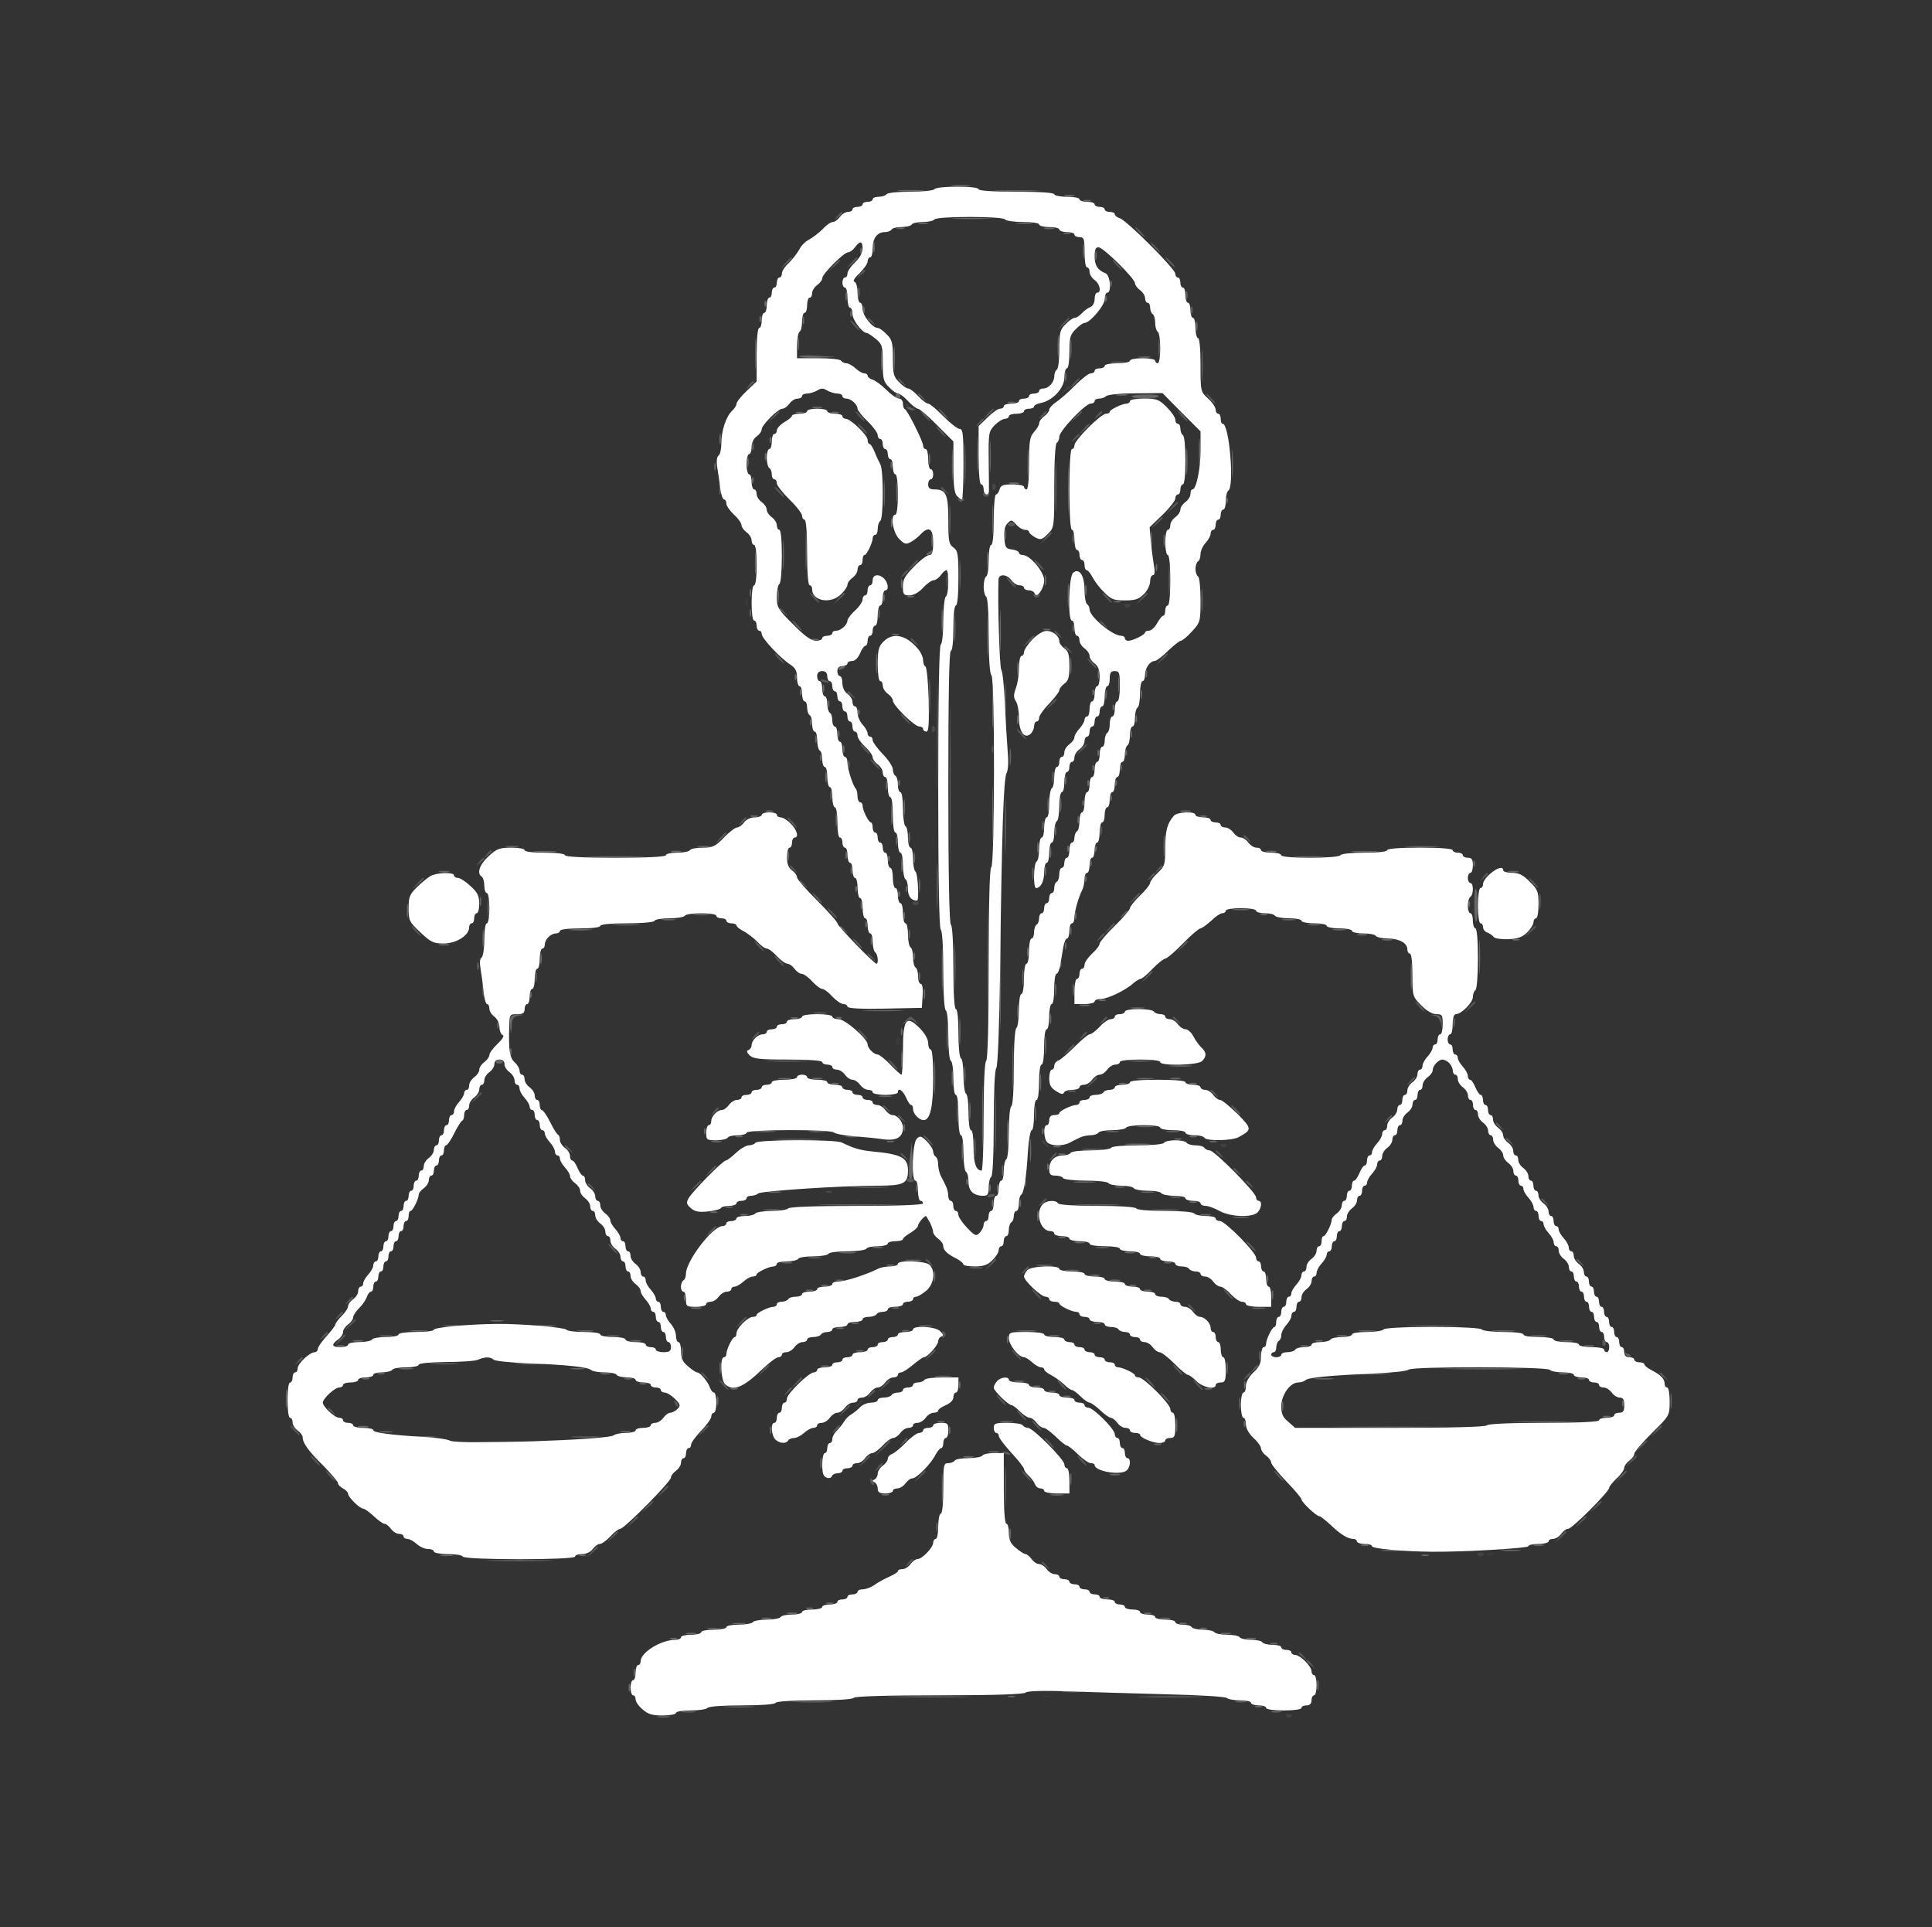 <svg version="1.0" xmlns="http://www.w3.org/2000/svg" viewBox="0 0 766 764"><rect x="0" y="0" width="766" height="764" fill="#333333" stroke="none"/><path d="M374.3 72.7c2.6.2 6.8.2 9.5 0 2.6-.2.4-.3-4.8-.3s-7.4.1-4.7.3zm-18 2c2.6.2 6.7.2 9 0s.2-.3-4.8-.3c-4.9 0-6.8.1-4.2.3zm40 0c4.3.2 11 .2 15 0 4-.1.5-.3-7.8-.3-8.2 0-11.5.2-7.2.3zm-53.5 4c.7.3 1.6.2 1.9-.1.4-.3-.2-.6-1.3-.5-1.1 0-1.4.3-.6.6zm87.5 0c.9.2 2.3.2 3 0 .6-.3-.1-.5-1.8-.5-1.6 0-2.2.2-1.2.5zm-91.5 2c.7.3 1.6.2 1.9-.1.4-.3-.2-.6-1.3-.5-1.1 0-1.4.3-.6.6zm97 0c.7.3 1.6.2 1.9-.1.4-.3-.2-.6-1.3-.5-1.1 0-1.4.3-.6.6zm8 4c.7.3 1.6.2 1.9-.1.4-.3-.2-.6-1.3-.5-1.1 0-1.4.3-.6.6zm-115 2c.7.3 1.6.2 1.9-.1.4-.3-.2-.6-1.3-.5-1.1 0-1.4.3-.6.6zm19 42c.7.3 1.6.2 1.9-.1.4-.3-.2-.6-1.3-.5-1.1 0-1.4.3-.6.6zm-26.5 12c2.6.2 6.7.2 9 0s.2-.3-4.8-.3c-4.9 0-6.8.1-4.2.3zm129 0c1.5.2 3.9.2 5.5 0 1.5-.2.2-.4-2.8-.4s-4.3.2-2.7.4zm-15.5 4c.7.3 1.6.2 1.9-.1.4-.3-.2-.6-1.3-.5-1.1 0-1.4.3-.6.6zm-4 2c.7.3 1.6.2 1.9-.1.4-.3-.2-.6-1.3-.5-1.1 0-1.4.3-.6.6zm-71 6c.7.3 1.6.2 1.9-.1.4-.3-.2-.6-1.3-.5-1.1 0-1.4.3-.6.6zm53 0c.7.3 1.6.2 1.9-.1.4-.3-.2-.6-1.3-.5-1.1 0-1.4.3-.6.6zm-8 4c.7.3 1.6.2 1.9-.1.4-.3-.2-.6-1.3-.5-1.1 0-1.4.3-.6.6zm-37 2c.7.3 1.6.2 1.9-.1.4-.3-.2-.6-1.3-.5-1.1 0-1.4.3-.6.6zm31.5 0c.9.2 2.3.2 3 0 .6-.3-.1-.5-1.8-.5-1.6 0-2.2.2-1.2.5zm45.5 0c.7.3 1.6.2 1.9-.1.4-.3-.2-.6-1.3-.5-1.1 0-1.4.3-.6.6zm-129.5 4c.9.2 2.3.2 3 0 .6-.3-.1-.5-1.8-.5-1.6 0-2.2.2-1.2.5zm15 0c.9.2 2.3.2 3 0 .6-.3-.1-.5-1.8-.5-1.6 0-2.2.2-1.2.5zm106.5 0c.7.3 1.6.2 1.9-.1.4-.3-.2-.6-1.3-.5-1.1 0-1.4.3-.6.6zm-101 2c.7.3 1.6.2 1.9-.1.4-.3-.2-.6-1.3-.5-1.1 0-1.4.3-.6.6zm44 4c.7.3 1.6.2 1.9-.1.4-.3-.2-.6-1.3-.5-1.1 0-1.4.3-.6.6zm-9.5 24c.9.2 2.3.2 3 0 .6-.3-.1-.5-1.8-.5-1.6 0-2.2.2-1.2.5zm31.5 24c.7.3 1.6.2 1.9-.1.4-.3-.2-.6-1.3-.5-1.1 0-1.4.3-.6.6zm-35 2c.7.3 1.6.2 1.9-.1.4-.3-.2-.6-1.3-.5-1.1 0-1.4.3-.6.6zm39 0c.7.3 1.6.2 1.9-.1.4-.3-.2-.6-1.3-.5-1.1 0-1.4.3-.6.6zm-75 30c.7.3 1.6.2 1.9-.1.4-.3-.2-.6-1.3-.5-1.1 0-1.4.3-.6.6zm82.5 0c.9.2 2.5.2 3.5 0 .9-.3.1-.5-1.8-.5-1.9 0-2.7.2-1.7.5zm26.5 0c.7.3 1.6.2 1.9-.1.4-.3-.2-.6-1.3-.5-1.1 0-1.4.3-.6.6zm-118 4c.6.2 1.8.2 2.5 0 .6-.3.1-.5-1.3-.5-1.4 0-1.9.2-1.2.5zm-18.5 68c.9.2 2.5.2 3.5 0 .9-.3.1-.5-1.8-.5-1.9 0-2.7.2-1.7.5zm164.5 0c1.2.2 3.2.2 4.5 0 1.2-.2.2-.4-2.3-.4s-3.5.2-2.2.4zm14 4c.7.3 1.6.2 1.9-.1.4-.3-.2-.6-1.3-.5-1.1 0-1.4.3-.6.6zm-191 2c.7.3 1.6.2 1.9-.1.4-.3-.2-.6-1.3-.5-1.1 0-1.4.3-.6.6zm195 0c.7.3 1.6.2 1.9-.1.4-.3-.2-.6-1.3-.5-1.1 0-1.4.3-.6.6zm6 4c.7.3 1.6.2 1.9-.1.4-.3-.2-.6-1.3-.5-1.1 0-1.4.3-.6.6zm-279 6c2.3.2 5.9.2 8 0 2-.2.1-.4-4.3-.4-4.4 0-6.1.2-3.7.4zm53 0c1.2.2 3 .2 4 0 .9-.3-.1-.5-2.3-.4-2.2 0-3 .2-1.7.4zm237 0c1.2.2 3 .2 4 0 .9-.3-.1-.5-2.3-.4-2.2 0-3 .2-1.7.4zm33.5 0c2.6.2 6.7.2 9 0s.2-.3-4.8-.3c-4.9 0-6.8.1-4.2.3zm41.5 0c.7.3 1.6.2 1.9-.1.4-.3-.2-.6-1.3-.5-1.1 0-1.4.3-.6.6zm-343.5 2c5.3.2 14.1.2 19.5 0 5.3-.1.9-.3-9.8-.3-10.7 0-15.1.2-9.7.3zm279.5 0c2.8.2 7.6.2 10.5 0 2.8-.2.5-.3-5.3-.3s-8.1.1-5.2.3zm68 0c.7.3 1.6.2 1.9-.1.4-.3-.2-.6-1.3-.5-1.1 0-1.4.3-.6.6zm11 4c.6.2 1.8.2 2.5 0 .6-.3.1-.5-1.3-.5-1.4 0-1.9.2-1.2.5zm-419 2c1.2.2 3.2.2 4.5 0 1.2-.2.2-.4-2.3-.4s-3.5.2-2.2.4zm425 0c1.2.2 3 .2 4 0 .9-.3-.1-.5-2.3-.4-2.2 0-3 .2-1.7.4zm-150 54c1.7.2 4.7.2 6.5 0 1.7-.2.3-.4-3.3-.4-3.6 0-5 .2-3.2.4zm-135.5 4c.9.2 2.3.2 3 0 .6-.3-.1-.5-1.8-.5-1.6 0-2.2.2-1.2.5zm19 0c.9.2 2.3.2 3 0 .6-.3-.1-.5-1.8-.5-1.6 0-2.2.2-1.2.5zm106.5 0c.7.3 1.6.2 1.9-.1.4-.3-.2-.6-1.3-.5-1.1 0-1.4.3-.6.6zm25 0c.7.3 1.6.2 1.9-.1.4-.3-.2-.6-1.3-.5-1.1 0-1.4.3-.6.6zm-155 2c.7.3 1.6.2 1.9-.1.4-.3-.2-.6-1.3-.5-1.1 0-1.4.3-.6.6zm-8 4c.7.3 1.6.2 1.9-.1.4-.3-.2-.6-1.3-.5-1.1 0-1.4.3-.6.6zm130 0c.7.3 1.6.2 1.9-.1.4-.3-.2-.6-1.3-.5-1.1 0-1.4.3-.6.6zm-83 8c.7.3 1.6.2 1.9-.1.4-.3-.2-.6-1.3-.5-1.1 0-1.4.3-.6.6zm-39.5 10c1.5.2 3.7.2 5 0 1.2-.2 0-.4-2.8-.4-2.7 0-3.8.2-2.2.4zm14.5 0c1.2.2 3 .2 4 0 .9-.3-.1-.5-2.3-.4-2.2 0-3 .2-1.7.4zm128 0c1.8.2 4.5.2 6 0s0-.4-3.3-.4-4.5.2-2.7.4zm14 0c1.2.2 3 .2 4 0 .9-.3-.1-.5-2.3-.4-2.2 0-3 .2-1.7.4zm-162 2c.7.3 1.6.2 1.9-.1.4-.3-.2-.6-1.3-.5-1.1 0-1.4.3-.6.6zm27.5 0c.9.2 2.3.2 3 0 .6-.3-.1-.5-1.8-.5-1.6 0-2.2.2-1.2.5zm113 0c.9.2 2.3.2 3 0 .6-.3-.1-.5-1.8-.5-1.6 0-2.2.2-1.2.5zm29 0c.9.2 2.3.2 3 0 .6-.3-.1-.5-1.8-.5-1.6 0-2.2.2-1.2.5zm-177.5 4c.7.3 1.6.2 1.9-.1.4-.3-.2-.6-1.3-.5-1.1 0-1.4.3-.6.6zm138 0c.7.3 1.6.2 1.9-.1.4-.3-.2-.6-1.3-.5-1.1 0-1.4.3-.6.6zm-142 2c.7.3 1.6.2 1.9-.1.4-.3-.2-.6-1.3-.5-1.1 0-1.4.3-.6.6zm138 0c.7.3 1.6.2 1.9-.1.4-.3-.2-.6-1.3-.5-1.1 0-1.4.3-.6.6zm55 0c.7.3 1.6.2 1.9-.1.4-.3-.2-.6-1.3-.5-1.1 0-1.4.3-.6.6zm-199 4c.7.3 1.6.2 1.9-.1.4-.3-.2-.6-1.3-.5-1.1 0-1.4.3-.6.6zm69 2c.7.3 1.6.2 1.9-.1.4-.3-.2-.6-1.3-.5-1.1 0-1.4.3-.6.6zm63 0c.7.3 1.6.2 1.9-.1.4-.3-.2-.6-1.3-.5-1.1 0-1.4.3-.6.6zm-109.5 10c4.3.2 11 .2 15 0 4-.1.5-.3-7.8-.3-8.2 0-11.5.2-7.2.3zm156.5 0c1.2.2 3 .2 4 0 .9-.3-.1-.5-2.3-.4-2.2 0-3 .2-1.7.4zm-169 2c.7.3 1.6.2 1.9-.1.4-.3-.2-.6-1.3-.5-1.1 0-1.4.3-.6.6zm41 0c.7.3 1.6.2 1.9-.1.4-.3-.2-.6-1.3-.5-1.1 0-1.4.3-.6.6zm5.2.2c0 .5.7 1.2 1.6 1.5 1.4.5 1.5.4.4-.9-1.4-1.7-2-1.9-2-.6zm103.8-.2c2.9.2 7.4.2 10 0 2.6-.2.2-.3-5.3-.3s-7.6.1-4.7.3zm-89 4c.7.3 1.6.2 1.9-.1.4-.3-.2-.6-1.3-.5-1.1 0-1.4.3-.6.6zm63.5 0c.9.2 2.3.2 3 0 .6-.3-.1-.5-1.8-.5-1.6 0-2.2.2-1.2.5zm-4 18c.9.2 2.5.2 3.5 0 .9-.3.1-.5-1.8-.5-1.9 0-2.7.2-1.7.5zm-91.1 2c7 .2 18.7.2 26 0 7.3-.1 1.6-.3-12.7-.3-14.3 0-20.3.2-13.3.3zm104.1 0c4.3.2 11 .2 15 0 4-.1.5-.3-7.8-.3-8.2 0-11.5.2-7.2.3zm-135 4c.9.2 2.3.2 3 0 .6-.3-.1-.5-1.8-.5-1.6 0-2.2.2-1.2.5zm182.5 0c.6.2 1.8.2 2.5 0 .6-.3.1-.5-1.3-.5-1.4 0-1.9.2-1.2.5zm-187 2c.7.3 1.6.2 1.9-.1.4-.3-.2-.6-1.3-.5-1.1 0-1.4.3-.6.6zm70 16c1.7.2 4.7.2 6.5 0 1.7-.2.3-.4-3.3-.4-3.6 0-5 .2-3.2.4zm-9 2c1.2.2 3 .2 4 0 .9-.3-.1-.5-2.3-.4-2.2 0-3 .2-1.7.4zm61 0c1.7.2 4.7.2 6.5 0 1.7-.2.3-.4-3.3-.4-3.6 0-5 .2-3.2.4zm-72 4c.7.3 1.6.2 1.9-.1.4-.3-.2-.6-1.3-.5-1.1 0-1.4.3-.6.6zm94 0c1.2.2 3 .2 4 0 .9-.3-.1-.5-2.3-.4-2.2 0-3 .2-1.7.4zm-101.5 2c.9.2 2.3.2 3 0 .6-.3-.1-.5-1.8-.5-1.6 0-2.2.2-1.2.5zm109.5 0c1.2.2 3 .2 4 0 .9-.3-.1-.5-2.3-.4-2.2 0-3 .2-1.7.4zm-121.5 4c.9.2 2.3.2 3 0 .6-.3-.1-.5-1.8-.5-1.6 0-2.2.2-1.2.5zm135 0c.9.2 2.3.2 3 0 .6-.3-.1-.5-1.8-.5-1.6 0-2.2.2-1.2.5zm-141 2c.9.2 2.3.2 3 0 .6-.3-.1-.5-1.8-.5-1.6 0-2.2.2-1.2.5zm147 0c.9.2 2.3.2 3 0 .6-.3-.1-.5-1.8-.5-1.6 0-2.2.2-1.2.5zm-155.5 4c.7.3 1.6.2 1.9-.1.4-.3-.2-.6-1.3-.5-1.1 0-1.4.3-.6.6zm165 0c.7.3 1.6.2 1.9-.1.4-.3-.2-.6-1.3-.5-1.1 0-1.4.3-.6.6zm-278 6c2.3.2 6.1.2 8.5 0 2.3-.2.4-.4-4.3-.4s-6.6.2-4.2.4zm-16 2c2.3.2 5.9.2 8 0 2-.2.1-.4-4.3-.4-4.4 0-6.1.2-3.7.4zm37 0c2.3.2 5.9.2 8 0 2-.2.1-.4-4.3-.4-4.4 0-6.1.2-3.7.4zm151.5 0c1.5.2 3.9.2 5.5 0 1.5-.2.2-.4-2.8-.4s-4.3.2-2.7.4zm193.5 0c5.6.2 14.8.2 20.5 0 5.6-.1 1-.3-10.3-.3s-15.9.2-10.2.3zm-407.5 4c1.5.2 3.7.2 5 0 1.2-.2 0-.4-2.8-.4-2.7 0-3.8.2-2.2.4zm91 0c1.5.2 3.7.2 5 0 1.2-.2 0-.4-2.8-.4-2.7 0-3.8.2-2.2.4zm111.5 0c.7.3 1.6.2 1.9-.1.4-.3-.2-.6-1.3-.5-1.1 0-1.4.3-.6.6zm64 0c1.2.2 3 .2 4 0 .9-.3-.1-.5-2.3-.4-2.2 0-3 .2-1.7.4zm113 0c1.2.2 3 .2 4 0 .9-.3-.1-.5-2.3-.4-2.2 0-3 .2-1.7.4zm78 0c1.8.2 4.5.2 6 0s0-.4-3.3-.4-4.5.2-2.7.4zm-468 2c1.2.2 3 .2 4 0 .9-.3-.1-.5-2.3-.4-2.2 0-3 .2-1.7.4zm111 0c1.2.2 3 .2 4 0 .9-.3-.1-.5-2.3-.4-2.2 0-3 .2-1.7.4zm98 0c.7.3 1.6.2 1.9-.1.4-.3-.2-.6-1.3-.5-1.1 0-1.4.3-.6.6zm75 0c.7.3 1.6.2 1.9-.1.4-.3-.2-.6-1.3-.5-1.1 0-1.4.3-.6.6zm97.5 0c.9.2 2.3.2 3 0 .6-.3-.1-.5-1.8-.5-1.6 0-2.2.2-1.2.5zm98 0c1.5.2 3.7.2 5 0 1.2-.2 0-.4-2.8-.4-2.7 0-3.8.2-2.2.4zm-496.5 4c.7.3 1.6.2 1.9-.1.4-.3-.2-.6-1.3-.5-1.1 0-1.4.3-.6.6zm139 0c.6.2 1.8.2 2.5 0 .6-.3.1-.5-1.3-.5-1.4 0-1.9.2-1.2.5zm77.5 0c.9.2 2.3.2 3 0 .6-.3-.1-.5-1.8-.5-1.6 0-2.2.2-1.2.5zm92.5 0c.7.3 1.6.2 1.9-.1.4-.3-.2-.6-1.3-.5-1.1 0-1.4.3-.6.6zm77 0c.7.3 1.6.2 1.9-.1.4-.3-.2-.6-1.3-.5-1.1 0-1.4.3-.6.6zm-174 2c.7.3 1.6.2 1.9-.1.4-.3-.2-.6-1.3-.5-1.1 0-1.4.3-.6.6zm101 0c.7.3 1.6.2 1.9-.1.4-.3-.2-.6-1.3-.5-1.1 0-1.4.3-.6.6zm210 0c.7.3 1.6.2 1.9-.1.4-.3-.2-.6-1.3-.5-1.1 0-1.4.3-.6.6zm-320.5 4c.9.2 2.3.2 3 0 .6-.3-.1-.5-1.8-.5-1.6 0-2.2.2-1.2.5zm118.5 0c.7.3 1.6.2 1.9-.1.4-.3-.2-.6-1.3-.5-1.1 0-1.4.3-.6.6zm-123 2c.7.3 1.6.2 1.9-.1.4-.3-.2-.6-1.3-.5-1.1 0-1.4.3-.6.6zm42 4c.7.3 1.6.2 1.9-.1.4-.3-.2-.6-1.3-.5-1.1 0-1.4.3-.6.6zm40 0c1.2.2 3 .2 4 0 .9-.3-.1-.5-2.3-.4-2.2 0-3 .2-1.7.4zm-44 2c.7.3 1.6.2 1.9-.1.4-.3-.2-.6-1.3-.5-1.1 0-1.4.3-.6.6zm51.5 0c.9.2 2.3.2 3 0 .6-.3-.1-.5-1.8-.5-1.6 0-2.2.2-1.2.5zm-61.5 4c.7.3 1.6.2 1.9-.1.4-.3-.2-.6-1.3-.5-1.1 0-1.4.3-.6.6zm-84 6c.7.3 1.6.2 1.9-.1.4-.3-.2-.6-1.3-.5-1.1 0-1.4.3-.6.6zm376 0c.7.3 1.6.2 1.9-.1.4-.3-.2-.6-1.3-.5-1.1 0-1.4.3-.6.6zm-507 2c.7.3 1.6.2 1.9-.1.4-.3-.2-.6-1.3-.5-1.1 0-1.4.3-.6.6zm501.5 0c.9.2 2.3.2 3 0 .6-.3-.1-.5-1.8-.5-1.6 0-2.2.2-1.2.5zm-492.5 4c1.2.2 3 .2 4 0 .9-.3-.1-.5-2.3-.4-2.2 0-3 .2-1.7.4zm110 0c.7.3 1.6.2 1.9-.1.4-.3-.2-.6-1.3-.5-1.1 0-1.4.3-.6.6zm280 0c10 .2 26.4.2 36.5 0 10-.1 1.8-.2-18.3-.2s-28.3.1-18.2.2zm-381.5 2c1.5.2 3.7.2 5 0 1.2-.2 0-.4-2.8-.4-2.7 0-3.8.2-2.2.4zm94.5 0c1.2.2 3 .2 4 0 .9-.3-.1-.5-2.3-.4-2.2 0-3 .2-1.7.4zm-55.5 4c5.3.2 14.1.2 19.5 0 5.3-.1.9-.3-9.8-.3-10.7 0-15.1.2-9.7.3zm190 6c1.5.2 3.7.2 5 0 1.2-.2 0-.4-2.8-.4-2.7 0-3.8.2-2.2.4zm-5.5 2c.7.3 1.6.2 1.9-.1.4-.3-.2-.6-1.3-.5-1.1 0-1.4.3-.6.6zm37 40c.7.3 1.6.2 1.9-.1.4-.3-.2-.6-1.3-.5-1.1 0-1.4.3-.6.6zm-55 2c.7.3 1.6.2 1.9-.1.4-.3-.2-.6-1.3-.5-1.1 0-1.4.3-.6.6zm-8 4c.7.3 1.6.2 1.9-.1.4-.3-.2-.6-1.3-.5-1.1 0-1.4.3-.6.6zm73 0c.7.3 1.6.2 1.9-.1.4-.3-.2-.6-1.3-.5-1.1 0-1.4.3-.6.6zm4 2c.7.3 1.6.2 1.9-.1.4-.3-.2-.6-1.3-.5-1.1 0-1.4.3-.6.6zm-89 4c.7.3 1.6.2 1.9-.1.4-.3-.2-.6-1.3-.5-1.1 0-1.4.3-.6.6zm97 0c.7.3 1.6.2 1.9-.1.4-.3-.2-.6-1.3-.5-1.1 0-1.4.3-.6.6zm-101 2c.7.3 1.6.2 1.9-.1.4-.3-.2-.6-1.3-.5-1.1 0-1.4.3-.6.6zm105.5 0c.9.2 2.3.2 3 0 .6-.3-.1-.5-1.8-.5-1.6 0-2.2.2-1.2.5zm10.5 3.5c.5.5 1.6.8 2.3.6.8-.3.3-.7-1-1.1-1.7-.4-2.1-.3-1.3.5zm-129.5.5c.9.2 2.3.2 3 0 .6-.3-.1-.5-1.8-.5-1.6 0-2.2.2-1.2.5zm-7.5 2c1.2.2 3 .2 4 0 .9-.3-.1-.5-2.3-.4-2.2 0-3 .2-1.7.4zm142.5 0c.9.2 2.3.2 3 0 .6-.3-.1-.5-1.8-.5-1.6 0-2.2.2-1.2.5zm-164 4c1.5.2 3.7.2 5 0 1.2-.2 0-.4-2.8-.4-2.7 0-3.8.2-2.2.4zm178 0c.9.2 2.3.2 3 0 .6-.3-.1-.5-1.8-.5-1.6 0-2.2.2-1.2.5zm-188 2c1.5.2 3.7.2 5 0 1.2-.2 0-.4-2.8-.4-2.7 0-3.8.2-2.2.4zm196.5 0c1.2.2 3 .2 4 0 .9-.3-.1-.5-2.3-.4-2.2 0-3 .2-1.7.4zm-211.5 4c.9.2 2.3.2 3 0 .6-.3-.1-.5-1.8-.5-1.6 0-2.2.2-1.2.5zm229.5 0c1.2.2 3 .2 4 0 .9-.3-.1-.5-2.3-.4-2.2 0-3 .2-1.7.4zm-236 2c.7.3 1.6.2 1.9-.1.4-.3-.2-.6-1.3-.5-1.1 0-1.4.3-.6.6zm245.5 0c.9.2 2.3.2 3 0 .6-.3-.1-.5-1.8-.5-1.6 0-2.2.2-1.2.5zm9.5 4c.7.3 1.6.2 1.9-.1.4-.3-.2-.6-1.3-.5-1.1 0-1.4.3-.6.6z" fill="none"/><path d="M399.8 672.7c.6.2 1.8.2 2.5 0 .6-.3.1-.5-1.3-.5-1.4 0-1.9.2-1.2.5z" fill="#FFF" fill-opacity=".22"/><path d="M422.3 77.7c.9.2 2.5.2 3.5 0 .9-.3.1-.5-1.8-.5-1.9 0-2.7.2-1.7.5zm-66.5 13c.6.2 1.8.2 2.5 0 .6-.3.1-.5-1.3-.5-1.4 0-1.9.2-1.2.5zm58.5 0c.9.2 2.5.2 3.5 0 .9-.3.1-.5-1.8-.5-1.9 0-2.7.2-1.7.5zM346.2 98c0 1.9.2 2.7.5 1.7.2-.9.2-2.5 0-3.5-.3-.9-.5-.1-.5 1.8zm83.1 1.5c0 2.7.2 3.8.4 2.2.2-1.5.2-3.7 0-5-.2-1.2-.4 0-.4 2.8zm-88.2.1c0 1.1.3 1.4.6.6.3-.7.2-1.6-.1-1.9-.3-.4-.6.2-.5 1.3zm93.1 1.9c0 1.6.2 2.2.5 1.2.2-.9.2-2.3 0-3-.3-.6-.5.1-.5 1.8zm5.9 11.1c0 1.1.3 1.4.6.6.3-.7.2-1.6-.1-1.9-.3-.4-.6.2-.5 1.3zm-99.9 3.4c0 1.9.2 2.7.5 1.7.2-.9.2-2.5 0-3.5-.3-.9-.5-.1-.5 1.8zm-5 1.5c0 1.6.2 2.2.5 1.2.2-.9.2-2.3 0-3-.3-.6-.5.1-.5 1.8zm135-.5c0 1.4.2 1.9.5 1.2.2-.6.2-1.8 0-2.5-.3-.6-.5-.1-.5 1.3zm-32.1 1.6c0 1.1.3 1.4.6.6.3-.7.2-1.6-.1-1.9-.3-.4-.6.2-.5 1.3zm-135 2c0 1.1.3 1.4.6.6.3-.7.2-1.6-.1-1.9-.3-.4-.6.2-.5 1.3zm39.1 2.4c0 1.4.2 1.9.5 1.2.2-.6.2-1.8 0-2.5-.3-.6-.5-.1-.5 1.3zm130 0c0 1.4.2 1.9.5 1.2.2-.6.2-1.8 0-2.5-.3-.6-.5-.1-.5 1.3zm-135.1 1.6c0 1.1.3 1.4.6.6.3-.7.2-1.6-.1-1.9-.3-.4-.6.2-.5 1.3zm-36 2c0 1.1.3 1.4.6.6.3-.7.2-1.6-.1-1.9-.3-.4-.6.2-.5 1.3zm17.1.4c0 1.4.2 1.9.5 1.2.2-.6.2-1.8 0-2.5-.3-.6-.5-.1-.5 1.3zm156 2.5c0 1.6.2 2.2.5 1.2.2-.9.2-2.3 0-3-.3-.6-.5.1-.5 1.8zm-174.8 11c0 5.5.1 7.6.3 4.7.2-2.9.2-7.4 0-10-.2-2.6-.3-.2-.3 5.3zm119.9-3c0 3.8.2 5.3.4 3.2.2-2 .2-5.2 0-7-.2-1.7-.4-.1-.4 3.8zm-103-1c0 2.2.2 3 .4 1.7.2-1.2.2-3 0-4-.3-.9-.5.1-.4 2.3zm108 2c0 3.3.2 4.5.4 2.7.2-1.8.2-4.5 0-6s-.4 0-.4 3.3zm35-.5c0 3 .2 4.3.4 2.7.2-1.5.2-3.9 0-5.5-.2-1.5-.4-.2-.4 2.8zm-105 4c0 4.1.2 5.8.4 3.7.2-2 .2-5.4 0-7.5-.2-2-.4-.3-.4 3.8zm122.1 3c0 5.8.1 8.1.3 5.2.2-2.8.2-7.6 0-10.5-.2-2.8-.3-.5-.3 5.3zm-127.1-2c0 3.6.2 5 .4 3.2.2-1.7.2-4.7 0-6.5-.2-1.7-.4-.3-.4 3.3zm91.5.7c1.2.2 3.2.2 4.5 0 1.2-.2.2-.4-2.3-.4s-3.5.2-2.2.4zm-18.6 5.8c0 1.6.2 2.2.5 1.2.2-.9.2-2.3 0-3-.3-.6-.5.1-.5 1.8zm20.6 7.2c1.2.2 3 .2 4 0 .9-.3-.1-.5-2.3-.4-2.2 0-3 .2-1.7.4zm-120.5 5c.9.2 2.5.2 3.5 0 .9-.3.1-.5-1.8-.5-1.9 0-2.7.2-1.7.5zm65.1 18.3c0 6.3.1 8.9.3 5.7.2-3.1.2-8.3 0-11.5-.2-3.1-.3-.5-.3 5.8zm-102.2-6c0 1.9.2 2.7.5 1.7.2-.9.2-2.5 0-3.5-.3-.9-.5-.1-.5 1.8zm97.2 10c0 7.4.1 10.5.3 6.7.2-3.7.2-9.7 0-13.5-.2-3.7-.3-.6-.3 6.8zm10-3c0 5.8.1 8.1.3 5.2.2-2.8.2-7.6 0-10.5-.2-2.8-.3-.5-.3 5.3zm82.9-2c0 4.7.2 6.6.4 4.2.2-2.3.2-6.1 0-8.5-.2-2.3-.4-.4-.4 4.3zm-170.2-4.4c0 1.1.3 1.4.6.6.3-.7.2-1.6-.1-1.9-.3-.4-.6.2-.5 1.3zm-6.9 2.4c0 1.4.2 1.9.5 1.2.2-.6.2-1.8 0-2.5-.3-.6-.5-.1-.5 1.3zm79.2 7.5c0 5.5.1 7.6.3 4.7.2-2.9.2-7.4 0-10-.2-2.6-.3-.2-.3 5.3zm30-1c0 4.9.1 7.1.3 4.8.2-2.3.2-6.4 0-9-.2-2.6-.3-.8-.3 4.2zm62.9-.5c0 4.7.2 6.6.4 4.2.2-2.3.2-6.1 0-8.5-.2-2.3-.4-.4-.4 4.3zm18.1.5c0 4.9.1 7.1.3 4.8.2-2.3.2-6.4 0-9-.2-2.6-.3-.8-.3 4.2zm-70 9.5c0 9.1.2 12.8.3 8.2.2-4.5.2-11.9 0-16.5-.1-4.5-.3-.8-.3 8.3zm-115.2-12c0 1.4.2 1.9.5 1.2.2-.6.2-1.8 0-2.5-.3-.6-.5-.1-.5 1.3zm65 1c0 1.9.2 2.7.5 1.7.2-.9.2-2.5 0-3.5-.3-.9-.5-.1-.5 1.8zm55.2 12c0 8.5.2 12 .3 7.7.2-4.2.2-11.2 0-15.5-.1-4.2-.3-.7-.3 7.8zm-127.2-10.5c0 1.6.2 2.2.5 1.2.2-.9.2-2.3 0-3-.3-.6-.5.1-.5 1.8zm-13 1.5c0 1.4.2 1.9.5 1.2.2-.6.2-1.8 0-2.5-.3-.6-.5-.1-.5 1.3zm69.9-.4c0 1.1.3 1.4.6.6.3-.7.2-1.6-.1-1.9-.3-.4-.6.2-.5 1.3zm-2.7 10.9c0 4.9.1 7.1.3 4.8.2-2.3.2-6.4 0-9-.2-2.6-.3-.8-.3 4.2zm-52.3-4.9c0 1.1.3 1.4.6.6.3-.7.2-1.6-.1-1.9-.3-.4-.6.2-.5 1.3zm57.2 4.4c0 3.6.2 5 .4 3.2.2-1.7.2-4.7 0-6.5-.2-1.7-.4-.3-.4 3.3zm-70.1-1c0 1.9.2 2.7.5 1.7.2-.9.2-2.5 0-3.5-.3-.9-.5-.1-.5 1.8zm115.1-2.3c.9.2 2.5.2 3.5 0 .9-.3.1-.5-1.8-.5-1.9 0-2.7.2-1.7.5zM376.4 206c0 5.2.1 7.4.3 4.7.2-2.6.2-6.8 0-9.5-.2-2.6-.3-.4-.3 4.8zm17 0c0 5.2.1 7.4.3 4.7.2-2.6.2-6.8 0-9.5-.2-2.6-.3-.4-.3 4.8zm92.7-7.4c0 1.1.3 1.4.6.6.3-.7.2-1.6-.1-1.9-.3-.4-.6.2-.5 1.3zm-132.9 8.9c0 1.6.2 2.2.5 1.2.2-.9.2-2.3 0-3-.3-.6-.5.1-.5 1.8zm-33.8 11c0 6.6.1 9.2.3 5.7.2-3.4.2-8.8 0-12-.2-3.1-.3-.3-.3 6.3zm78.8-6.5c0 1.9.2 2.7.5 1.7.2-.9.2-2.5 0-3.5-.3-.9-.5-.1-.5 1.8zm58.1 2c0 3 .2 4.3.4 2.7.2-1.5.2-3.9 0-5.5-.2-1.5-.4-.2-.4 2.8zm-145.9 6c0 5.2.1 7.4.3 4.7.2-2.6.2-6.8 0-9.5-.2-2.6-.3-.4-.3 4.8zm58.9-5.5c0 2.2.2 3 .4 1.7.2-1.2.2-3 0-4-.3-.9-.5.1-.4 2.3zm55.9-1c0 1.6.2 2.2.5 1.2.2-.9.2-2.3 0-3-.3-.6-.5.1-.5 1.8zm36.1 1c0 2.2.2 3 .4 1.7.2-1.2.2-3 0-4-.3-.9-.5.1-.4 2.3zm-162 9c0 3.8.2 5.3.4 3.2.2-2 .2-5.2 0-7-.2-1.7-.4-.1-.4 3.8zm92-1.5c0 3 .2 4.3.4 2.7.2-1.5.2-3.9 0-5.5-.2-1.5-.4-.2-.4 2.8zm-10.9 6c0 5.2.1 7.4.3 4.7.2-2.6.2-6.8 0-9.5-.2-2.6-.3-.4-.3 4.8zm83 2c0 5.2.1 7.4.3 4.7.2-2.6.2-6.8 0-9.5-.2-2.6-.3-.4-.3 4.8zm-5.2-5c0 1.4.2 1.9.5 1.2.2-.6.2-1.8 0-2.5-.3-.6-.5-.1-.5 1.3zm-82.9 5.5c0 2.2.2 3 .4 1.7.2-1.2.2-3 0-4-.3-.9-.5.1-.4 2.3zm38.9-.5c0 1.9.2 2.7.5 1.7.2-.9.2-2.5 0-3.5-.3-.9-.5-.1-.5 1.8zm-57 1.5c0 1.6.2 2.2.5 1.2.2-.9.2-2.3 0-3-.3-.6-.5.1-.5 1.8zm66.1 4.5c0 4.1.2 5.8.4 3.7.2-2 .2-5.4 0-7.5-.2-2-.4-.3-.4 3.8zm6.9-2c0 1.9.2 2.7.5 1.7.2-.9.2-2.5 0-3.5-.3-.9-.5-.1-.5 1.8zm46.1 4c0 4.1.2 5.8.4 3.7.2-2 .2-5.4 0-7.5-.2-2-.4-.3-.4 3.8zm-179.1-3c0 1.4.2 1.9.5 1.2.2-.6.2-1.8 0-2.5-.3-.6-.5-.1-.5 1.3zm11.1 1.5c0 2.2.2 3 .4 1.7.2-1.2.2-3 0-4-.3-.9-.5.1-.4 2.3zm41.9.5c0 1.4.2 1.9.5 1.2.2-.6.2-1.8 0-2.5-.3-.6-.5-.1-.5 1.3zm46.2 13c0 7.4.1 10.5.3 6.7.2-3.7.2-9.7 0-13.5-.2-3.7-.3-.6-.3 6.8zm-23.1-4c0 4.1.2 5.8.4 3.7.2-2 .2-5.4 0-7.5-.2-2-.4-.3-.4 3.8zm18.1 6c0 7.4.1 10.5.3 6.7.2-3.7.2-9.7 0-13.5-.2-3.7-.3-.6-.3 6.8zm-94.2-9c0 1.4.2 1.9.5 1.2.2-.6.2-1.8 0-2.5-.3-.6-.5-.1-.5 1.3zm51 .5c0 1.6.2 2.2.5 1.2.2-.9.2-2.3 0-3-.3-.6-.5.1-.5 1.8zm30.1 5.5c0 4.7.2 6.6.4 4.2.2-2.3.2-6.1 0-8.5-.2-2.3-.4-.4-.4 4.3zm46.9 0c0 1.4.2 1.9.5 1.2.2-.6.2-1.8 0-2.5-.3-.6-.5-.1-.5 1.3zm-71.4 2.7c.6.2 1.8.2 2.5 0 .6-.3.1-.5-1.3-.5-1.4 0-1.9.2-1.2.5zm-6.5 11.3c0 3.6.2 5 .4 3.2.2-1.7.2-4.7 0-6.5-.2-1.7-.4-.3-.4 3.3zm24.2 29c0 19.5.1 27.5.2 17.8.2-9.8.2-25.8 0-35.5-.1-9.8-.2-1.8-.2 17.7zm5 19c0 28.9.1 40.7.2 26.2.2-14.4.2-38 0-52.5-.1-14.4-.2-2.6-.2 26.3zm47.8-47c0 3 .2 4.3.4 2.7.2-1.5.2-3.9 0-5.5-.2-1.5-.4-.2-.4 2.8zm-21 1c0 2.5.2 3.5.4 2.2.2-1.2.2-3.2 0-4.5-.2-1.2-.4-.2-.4 2.3zm-70.8 0c-.3.6.1.7.9.4 1.8-.7 2.1-1.4.7-1.4-.6 0-1.3.4-1.6 1zm35.9 11c0 6.3.1 8.9.3 5.7.2-3.1.2-8.3 0-11.5-.2-3.1-.3-.5-.3 5.8zm66.8-8.5c0 1.6.2 2.2.5 1.2.2-.9.2-2.3 0-3-.3-.6-.5.1-.5 1.8zm19-.5c0 1.4.2 1.9.5 1.2.2-.6.2-1.8 0-2.5-.3-.6-.5-.1-.5 1.3zm-139.1 1.6c0 1.1.3 1.4.6.6.3-.7.2-1.6-.1-1.9-.3-.4-.6.2-.5 1.3zm83.3 8.4c0 5.8.1 8.1.3 5.2.2-2.8.2-7.6 0-10.5-.2-2.8-.3-.5-.3 5.3zm44.9-5.5c0 2.7.2 3.8.4 2.2.2-1.5.2-3.7 0-5-.2-1.2-.4 0-.4 2.8zm-49.9 9.5c0 6.9.1 9.7.3 6.2.2-3.4.2-9 0-12.5-.2-3.4-.3-.6-.3 6.3zm-67.2-8c0 1.4.2 1.9.5 1.2.2-.6.2-1.8 0-2.5-.3-.6-.5-.1-.5 1.3zm-9.1 1.6c0 1.1.3 1.4.6.6.3-.7.2-1.6-.1-1.9-.3-.4-.6.2-.5 1.3zm116 0c0 1.1.3 1.4.6.6.3-.7.2-1.6-.1-1.9-.3-.4-.6.2-.5 1.3zm5.1.9c0 1.6.2 2.2.5 1.2.2-.9.2-2.3 0-3-.3-.6-.5.1-.5 1.8zm14 0c0 1.6.2 2.2.5 1.2.2-.9.2-2.3 0-3-.3-.6-.5.1-.5 1.8zm-124 3.5c0 1.4.2 1.9.5 1.2.2-.6.2-1.8 0-2.5-.3-.6-.5-.1-.5 1.3zm112.9 1.6c0 1.1.3 1.4.6.6.3-.7.2-1.6-.1-1.9-.3-.4-.6.2-.5 1.3zm-101 2c0 1.1.3 1.4.6.6.3-.7.2-1.6-.1-1.9-.3-.4-.6.2-.5 1.3zm63.1 2.9c0 1.6.2 2.2.5 1.2.2-.9.2-2.3 0-3-.3-.6-.5.1-.5 1.8zm47-.5c0 1.4.2 1.9.5 1.2.2-.6.2-1.8 0-2.5-.3-.6-.5-.1-.5 1.3zm-129.1 1.6c0 1.1.3 1.4.6.6.3-.7.2-1.6-.1-1.9-.3-.4-.6.2-.5 1.3zm11.1 4.4c0 1.4.2 1.9.5 1.2.2-.6.2-1.8 0-2.5-.3-.6-.5-.1-.5 1.3zm116 0c0 1.4.2 1.9.5 1.2.2-.6.2-1.8 0-2.5-.3-.6-.5-.1-.5 1.3zm-125 2c0 1.4.2 1.9.5 1.2.2-.6.2-1.8 0-2.5-.3-.6-.5-.1-.5 1.3zm11 4c0 1.4.2 1.9.5 1.2.2-.6.2-1.8 0-2.5-.3-.6-.5-.1-.5 1.3zm66.1 3c0 3 .2 4.3.4 2.7.2-1.5.2-3.9 0-5.5-.2-1.5-.4-.2-.4 2.8zm34.8-1.4c0 1.1.3 1.4.6.6.3-.7.2-1.6-.1-1.9-.3-.4-.6.2-.5 1.3zm11 0c0 1.1.3 1.4.6.6.3-.7.2-1.6-.1-1.9-.3-.4-.6.2-.5 1.3zm-121 2c0 1.1.3 1.4.6.6.3-.7.2-1.6-.1-1.9-.3-.4-.6.2-.5 1.3zm11.1 2.4c0 1.4.2 1.9.5 1.2.2-.6.2-1.8 0-2.5-.3-.6-.5-.1-.5 1.3zm96.9 1.6c0 1.1.3 1.4.6.6.3-.7.2-1.6-.1-1.9-.3-.4-.6.2-.5 1.3zm11 0c0 1.1.3 1.4.6.6.3-.7.2-1.6-.1-1.9-.3-.4-.6.2-.5 1.3zM327.2 308c0 1.9.2 2.7.5 1.7.2-.9.2-2.5 0-3.5-.3-.9-.5-.1-.5 1.8zm66.2 15c0 10.2.2 14.3.3 9.2.2-5 .2-13.4 0-18.5-.1-5-.3-.9-.3 9.3zm23.8-15c0 1.9.2 2.7.5 1.7.2-.9.2-2.5 0-3.5-.3-.9-.5-.1-.5 1.8zm5 1.5c0 1.6.2 2.2.5 1.2.2-.9.2-2.3 0-3-.3-.6-.5.1-.5 1.8zm-71 2c0 1.6.2 2.2.5 1.2.2-.9.2-2.3 0-3-.3-.6-.5.1-.5 1.8zm4.9-.9c0 1.1.3 1.4.6.6.3-.7.2-1.6-.1-1.9-.3-.4-.6.2-.5 1.3zm42.3 16.4c0 10.2.2 14.3.3 9.2.2-5 .2-13.4 0-18.5-.1-5-.3-.9-.3 9.3zm32.7-16.4c0 1.1.3 1.4.6.6.3-.7.2-1.6-.1-1.9-.3-.4-.6.2-.5 1.3zm11 0c0 1.1.3 1.4.6.6.3-.7.2-1.6-.1-1.9-.3-.4-.6.2-.5 1.3zm-112.9 4.9c0 1.6.2 2.2.5 1.2.2-.9.2-2.3 0-3-.3-.6-.5.1-.5 1.8zm29.1 4.5c0 3 .2 4.3.4 2.7.2-1.5.2-3.9 0-5.5-.2-1.5-.4-.2-.4 2.8zm57-1c0 2.5.2 3.5.4 2.2.2-1.2.2-3.2 0-4.5-.2-1.2-.4-.2-.4 2.3zm5 0c0 2.5.2 3.5.4 2.2.2-1.2.2-3.2 0-4.5-.2-1.2-.4-.2-.4 2.3zm19.8-2.4c0 1.1.3 1.4.6.6.3-.7.2-1.6-.1-1.9-.3-.4-.6.2-.5 1.3zm-86.8 6.4c0 3.6.2 5 .4 3.2.2-1.7.2-4.7 0-6.5-.2-1.7-.4-.3-.4 3.3zm75.8-4.4c0 1.1.3 1.4.6.6.3-.7.2-1.6-.1-1.9-.3-.4-.6.2-.5 1.3zm-97.8 6.4c0 2.5.2 3.5.4 2.2.2-1.2.2-3.2 0-4.5-.2-1.2-.4-.2-.4 2.3zm-33.5-1.3c.6.2 1.8.2 2.5 0 .6-.3.1-.5-1.3-.5-1.4 0-1.9.2-1.2.5zm129.4 1.3c0 1.4.2 1.9.5 1.2.2-.6.2-1.8 0-2.5-.3-.6-.5-.1-.5 1.3zm48.6-1.3c.6.2 1.8.2 2.5 0 .6-.3.1-.5-1.3-.5-1.4 0-1.9.2-1.2.5zm-62.6 3.8c0 1.6.2 2.2.5 1.2.2-.9.2-2.3 0-3-.3-.6-.5.1-.5 1.8zm5 2c0 1.6.2 2.2.5 1.2.2-.9.2-2.3 0-3-.3-.6-.5.1-.5 1.8zm18 0c0 1.6.2 2.2.5 1.2.2-.9.2-2.3 0-3-.3-.6-.5.1-.5 1.8zm-76 2.5c0 1.9.2 2.7.5 1.7.2-.9.2-2.5 0-3.5-.3-.9-.5-.1-.5 1.8zm101.1 3.5c0 3.8.2 5.3.4 3.2.2-2 .2-5.2 0-7-.2-1.7-.4-.1-.4 3.8zm-106.1-2c0 1.6.2 2.2.5 1.2.2-.9.2-2.3 0-3-.3-.6-.5.1-.5 1.8zm56 2.5c0 1.9.2 2.7.5 1.7.2-.9.2-2.5 0-3.5-.3-.9-.5-.1-.5 1.8zm-210.4-.3c1.2.2 3.2.2 4.5 0 1.2-.2.2-.4-2.3-.4s-3.5.2-2.2.4zm76 0c1.2.2 3.2.2 4.5 0 1.2-.2.2-.4-2.3-.4s-3.5.2-2.2.4zm139.4 2.3c0 1.9.2 2.7.5 1.7.2-.9.2-2.5 0-3.5-.3-.9-.5-.1-.5 1.8zm6.9-1.4c0 1.1.3 1.4.6.6.3-.7.2-1.6-.1-1.9-.3-.4-.6.2-.5 1.3zm11 0c0 1.1.3 1.4.6.6.3-.7.2-1.6-.1-1.9-.3-.4-.6.2-.5 1.3zm124.2-.9c3.1.2 8.3.2 11.5 0 3.1-.2.5-.3-5.8-.3s-8.9.1-5.7.3zm-246.1 3.8c0 1.6.2 2.2.5 1.2.2-.9.2-2.3 0-3-.3-.6-.5.1-.5 1.8zm23-.5c0 1.4.2 1.9.5 1.2.2-.6.2-1.8 0-2.5-.3-.6-.5-.1-.5 1.3zm27 1c0 1.9.2 2.7.5 1.7.2-.9.2-2.5 0-3.5-.3-.9-.5-.1-.5 1.8zm9.2 11.5c0 8.2.2 11.5.3 7.2.2-4.3.2-11 0-15-.1-4-.3-.5-.3 7.8zm-19.3-10.9c0 1.1.3 1.4.6.6.3-.7.2-1.6-.1-1.9-.3-.4-.6.2-.5 1.3zm5.2 2.4c0 2.5.2 3.5.4 2.2.2-1.2.2-3.2 0-4.5-.2-1.2-.4-.2-.4 2.3zm74.8-.4c0 1.1.3 1.4.6.6.3-.7.2-1.6-.1-1.9-.3-.4-.6.2-.5 1.3zm152 0c0 1.1.3 1.4.6.6.3-.7.2-1.6-.1-1.9-.3-.4-.6.2-.5 1.3zM337.2 345c0 1.4.2 1.9.5 1.2.2-.6.2-1.8 0-2.5-.3-.6-.5-.1-.5 1.3zm72.1 1.5c0 2.2.2 3 .4 1.7.2-1.2.2-3 0-4-.3-.9-.5.1-.4 2.3zm4.9-1c0 1.6.2 2.2.5 1.2.2-.9.2-2.3 0-3-.3-.6-.5.1-.5 1.8zm-49.9 5.5c0 2.5.2 3.5.4 2.2.2-1.2.2-3.2 0-4.5-.2-1.2-.4-.2-.4 2.3zm27.2 32c0 20.1.1 28.3.2 18.2.2-10 .2-26.4 0-36.5-.1-10-.2-1.8-.2 18.3zm38.6-34.4c0 1.1.3 1.4.6.6.3-.7.2-1.6-.1-1.9-.3-.4-.6.2-.5 1.3zm-91 4c0 1.1.3 1.4.6.6.3-.7.2-1.6-.1-1.9-.3-.4-.6.2-.5 1.3zm20 0c0 1.1.3 1.4.6.6.3-.7.2-1.6-.1-1.9-.3-.4-.6.2-.5 1.3zm225.4 5.9c0 4 .3 7.1.8 6.8.9-.6.9-11.4-.1-12.9-.4-.7-.7 2.1-.7 6.1zm-228.4-3.9c0 1.1.3 1.4.6.6.3-.7.2-1.6-.1-1.9-.3-.4-.6.2-.5 1.3zm40.3 32.4c0 19 .2 26.7.3 17.2.2-9.4.2-25 0-34.5-.1-9.4-.3-1.7-.3 17.3zm213.9-29.5c0 2.7.2 3.8.4 2.2.2-1.5.2-3.7 0-5-.2-1.2-.4 0-.4 2.8zm-420.1 0c0 1.6.2 2.2.5 1.2.2-.9.2-2.3 0-3-.3-.6-.5.1-.5 1.8zm3.1 2.5c0 3 .2 4.3.4 2.7.2-1.5.2-3.9 0-5.5-.2-1.5-.4-.2-.4 2.8zm-32 1c0 2.5.2 3.5.4 2.2.2-1.2.2-3.2 0-4.5-.2-1.2-.4-.2-.4 2.3zm179.9-2c0 1.4.2 1.9.5 1.2.2-.6.2-1.8 0-2.5-.3-.6-.5-.1-.5 1.3zm240.9-.4c0 1.1.3 1.4.6.6.3-.7.2-1.6-.1-1.9-.3-.4-.6.2-.5 1.3zm-92.8 2.1c1.5.2 3.9.2 5.5 0 1.5-.2.2-.4-2.8-.4s-4.3.2-2.7.4zM358.2 363c0 1.4.2 1.9.5 1.2.2-.6.2-1.8 0-2.5-.3-.6-.5-.1-.5 1.3zm68 0c0 1.4.2 1.9.5 1.2.2-.6.2-1.8 0-2.5-.3-.6-.5-.1-.5 1.3zm-83.1 3.6c0 1.1.3 1.4.6.6.3-.7.2-1.6-.1-1.9-.3-.4-.6.2-.5 1.3zm-99.8.1c2.6.2 6.8.2 9.5 0 2.6-.2.4-.3-4.8-.3s-7.4.1-4.7.3zm275.5 0c1.2.2 3.2.2 4.5 0 1.2-.2.2-.4-2.3-.4s-3.5.2-2.2.4zM191.3 372c0 3 .2 4.3.4 2.7.2-1.5.2-3.9 0-5.5-.2-1.5-.4-.2-.4 2.8zm232.9-3c0 1.4.2 1.9.5 1.2.2-.6.2-1.8 0-2.5-.3-.6-.5-.1-.5 1.3zm-64 1.5c0 1.6.2 2.2.5 1.2.2-.9.2-2.3 0-3-.3-.6-.5.1-.5 1.8zm18.2 13c0 8.2.2 11.5.3 7.2.2-4.3.2-11 0-15-.1-4-.3-.5-.3 7.8zm208-4c0 6 .1 8.4.3 5.2.2-3.2.2-8.1 0-11-.2-2.9-.3-.3-.3 5.8zM345.2 373c0 1.4.2 1.9.5 1.2.2-.6.2-1.8 0-2.5-.3-.6-.5-.1-.5 1.3zm28.2 11.5c0 7.7.2 10.7.3 6.7.2-4 .2-10.3 0-14-.2-3.7-.3-.4-.3 7.3zm174.9-11.8c.9.2 2.5.2 3.5 0 .9-.3.1-.5-1.8-.5-1.9 0-2.7.2-1.7.5zm51.5 0c.6.2 1.8.2 2.5 0 .6-.3.1-.5-1.3-.5-1.4 0-1.9.2-1.2.5zM422.2 375c0 1.4.2 1.9.5 1.2.2-.6.2-1.8 0-2.5-.3-.6-.5-.1-.5 1.3zm-15 2.5c0 1.6.2 2.2.5 1.2.2-.9.2-2.3 0-3-.3-.6-.5.1-.5 1.8zm-193 2.5c0 1.9.2 2.7.5 1.7.2-.9.2-2.5 0-3.5-.3-.9-.5-.1-.5 1.8zm148-1c0 1.4.2 1.9.5 1.2.2-.6.2-1.8 0-2.5-.3-.6-.5-.1-.5 1.3zm197.1 8c0 4.7.2 6.6.4 4.2.2-2.3.2-6.1 0-8.5-.2-2.3-.4-.4-.4 4.3zm-370.1-4c0 1.4.2 1.9.5 1.2.2-.6.2-1.8 0-2.5-.3-.6-.5-.1-.5 1.3zm230.9-.4c0 1.1.3 1.4.6.6.3-.7.2-1.6-.1-1.9-.3-.4-.6.2-.5 1.3zm-14.8 4.9c0 2.7.2 3.8.4 2.2.2-1.5.2-3.7 0-5-.2-1.2-.4 0-.4 2.8zm-193.1 0c0 1.6.2 2.2.5 1.2.2-.9.2-2.3 0-3-.3-.6-.5.1-.5 1.8zm152-.5c0 1.4.2 1.9.5 1.2.2-.6.2-1.8 0-2.5-.3-.6-.5-.1-.5 1.3zm-172.9 5.5c0 2.2.2 3 .4 1.7.2-1.2.2-3 0-4-.3-.9-.5.1-.4 2.3zm227 0c0 2.2.2 3 .4 1.7.2-1.2.2-3 0-4-.3-.9-.5.1-.4 2.3zm7 0c0 2.2.2 3 .4 1.7.2-1.2.2-3 0-4-.3-.9-.5.1-.4 2.3zm-59.1 1.5c0 1.9.2 2.7.5 1.7.2-.9.2-2.5 0-3.5-.3-.9-.5-.1-.5 1.8zm-156.1.6c0 1.1.3 1.4.6.6.3-.7.2-1.6-.1-1.9-.3-.4-.6.2-.5 1.3zm225.7 2.1c.6.2 1.8.2 2.5 0 .6-.3.1-.5-1.3-.5-1.4 0-1.9.2-1.2.5zm-32.5 4.3c0 2.5.2 3.5.4 2.2.2-1.2.2-3.2 0-4.5-.2-1.2-.4-.2-.4 2.3zm-80.5.7c1.2.2 3.2.2 4.5 0 1.2-.2.2-.4-2.3-.4s-3.5.2-2.2.4zm57.5 7.3c0 4.7.2 6.6.4 4.2.2-2.3.2-6.1 0-8.5-.2-2.3-.4-.4-.4 4.3zm35.9-5c0 1.9.2 2.7.5 1.7.2-.9.2-2.5 0-3.5-.3-.9-.5-.1-.5 1.8zm-213.8-.6c-.3.8-.4 2.7-.1 4.3.3 2.4.4 2.3.6-.9.1-2.9.5-3.7 2.4-4.1l2.2-.4-2.3-.2c-1.2 0-2.5.5-2.8 1.3zm366.3-.8c1.3.3 2.3 1.5 2.6 3 .4 2.1.4 2.1.3-.3-.1-2.2-.6-2.8-2.6-3-2.1-.1-2.1 0-.3.3zM375.3 411c0 4.7.2 6.6.4 4.2.2-2.3.2-6.1 0-8.5-.2-2.3-.4-.4-.4 4.3zm200.9-5.5c0 1.6.2 2.2.5 1.2.2-.9.2-2.3 0-3-.3-.6-.5.1-.5 1.8zm-379.1 1.1c0 1.1.3 1.4.6.6.3-.7.2-1.6-.1-1.9-.3-.4-.6.2-.5 1.3zm160.1 2.4c0 1.4.2 1.9.5 1.2.2-.6.2-1.8 0-2.5-.3-.6-.5-.1-.5 1.3zm44.2 14c0 8 .2 11.2.3 7.2.2-3.9.2-10.5 0-14.5-.1-3.9-.3-.7-.3 7.3zm12.9-8.5c0 3.3.2 4.5.4 2.7.2-1.8.2-4.5 0-6s-.4 0-.4 3.3zM202.2 417c0 1.4.2 1.9.5 1.2.2-.6.2-1.8 0-2.5-.3-.6-.5-.1-.5 1.3zm155.1 3c0 3 .2 4.3.4 2.7.2-1.5.2-3.9 0-5.5-.2-1.5-.4-.2-.4 2.8zm13.1 7.5c0 6 .1 8.4.3 5.2.2-3.2.2-8.1 0-11-.2-2.9-.3-.3-.3 5.8zm-173.8-6.7c-.2.4.4.8 1.4.8 1 0 1.6-.4 1.4-.8-.3-.4-.9-.8-1.4-.8-.5 0-1.1.4-1.4.8zm108.7-.1c3.7.2 9.7.2 13.5 0 3.7-.2.6-.3-6.8-.3-7.4 0-10.5.1-6.7.3zm143 0c2 .2 5.4.2 7.5 0 2-.2.3-.4-3.8-.4s-5.8.2-3.7.4zm-66 5.3c0 3 .2 4.3.4 2.7.2-1.5.2-3.9 0-5.5-.2-1.5-.4-.2-.4 2.8zm-5 1.5c0 2.7.2 3.8.4 2.2.2-1.5.2-3.7 0-5-.2-1.2-.4 0-.4 2.8zm12.1 15c0 11 .2 15.6.3 10.3.2-5.3.2-14.3 0-20-.1-5.7-.3-1.3-.3 9.7zm22.9-13.5c0 3 .2 4.3.4 2.7.2-1.5.2-3.9 0-5.5-.2-1.5-.4-.2-.4 2.8zm-17.9 15.5c0 11 .2 15.6.3 10.3.2-5.3.2-14.3 0-20-.1-5.7-.3-1.3-.3 9.7zm29.4-11.8c.6.2 1.8.2 2.5 0 .6-.3.1-.5-1.3-.5-1.4 0-1.9.2-1.2.5zm-44.5 8.3c0 3.6.2 5 .4 3.2.2-1.7.2-4.7 0-6.5-.2-1.7-.4-.3-.4 3.3zm5-.5c0 3.3.2 4.5.4 2.7.2-1.8.2-4.5 0-6s-.4 0-.4 3.3zm26 1c0 2.7.2 3.8.4 2.2.2-1.5.2-3.7 0-5-.2-1.2-.4 0-.4 2.8zm-11 7.5c0 4.7.2 6.6.4 4.2.2-2.3.2-6.1 0-8.5-.2-2.3-.4-.4-.4 4.3zm-41.1-2c0 1.4.2 1.9.5 1.2.2-.6.2-1.8 0-2.5-.3-.6-.5-.1-.5 1.3zm-79.1 1.6c0 1.1.3 1.4.6.6.3-.7.2-1.6-.1-1.9-.3-.4-.6.2-.5 1.3zm134 0c0 1.1.3 1.4.6.6.3-.7.2-1.6-.1-1.9-.3-.4-.6.2-.5 1.3zm-26.8 6.4c0 3.6.2 5 .4 3.2.2-1.7.2-4.7 0-6.5-.2-1.7-.4-.3-.4 3.3zm22 1c0 4.1.2 5.8.4 3.7.2-2 .2-5.4 0-7.5-.2-2-.4-.3-.4 3.8zm-116.5-5.3c.6.2 1.8.2 2.5 0 .6-.3.1-.5-1.3-.5-1.4 0-1.9.2-1.2.5zm44 0c1.2.2 3 .2 4 0 .9-.3-.1-.5-2.3-.4-2.2 0-3 .2-1.7.4zm136 0c.6.2 1.8.2 2.5 0 .6-.3.1-.5-1.3-.5-1.4 0-1.9.2-1.2.5zm-90.5 5.8c0 3.3.2 4.5.4 2.7.2-1.8.2-4.5 0-6s-.4 0-.4 3.3zm-20.6 2.9c-.7 6.4-.5 8.7.8 7.4.3-.3.5-3.7.3-7.4l-.3-6.9-.8 6.9zm69.1-3.7c1.7.2 4.7.2 6.5 0 1.7-.2.3-.4-3.3-.4-3.6 0-5 .2-3.2.4zm-32.6 8.3c0 1.9.2 2.7.5 1.7.2-.9.2-2.5 0-3.5-.3-.9-.5-.1-.5 1.8zm17.9-1.4c0 1.1.3 1.4.6.6.3-.7.2-1.6-.1-1.9-.3-.4-.6.2-.5 1.3zm-32 6c0 1.1.3 1.4.6.6.3-.7.2-1.6-.1-1.9-.3-.4-.6.2-.5 1.3zm23.1.4c0 1.4.2 1.9.5 1.2.2-.6.2-1.8 0-2.5-.3-.6-.5-.1-.5 1.3zm20.1-.3c2 .2 5.4.2 7.5 0 2-.2.3-.4-3.8-.4s-5.8.2-3.7.4zm-63.1 2.3c0 1.4.2 1.9.5 1.2.2-.6.2-1.8 0-2.5-.3-.6-.5-.1-.5 1.3zm29 0c0 1.4.2 1.9.5 1.2.2-.6.2-1.8 0-2.5-.3-.6-.5-.1-.5 1.3zm3 0c0 1.4.2 1.9.5 1.2.2-.6.2-1.8 0-2.5-.3-.6-.5-.1-.5 1.3zm69.1 3.7c.9.2 2.5.2 3.5 0 .9-.3.1-.5-1.8-.5-1.9 0-2.7.2-1.7.5zm-71.1 2.3c0 1.4.2 1.9.5 1.2.2-.6.2-1.8 0-2.5-.3-.6-.5-.1-.5 1.3zm11 0c0 1.4.2 1.9.5 1.2.2-.6.2-1.8 0-2.5-.3-.6-.5-.1-.5 1.3zm-100.9 2.7c1.5.2 3.9.2 5.5 0 1.5-.2.2-.4-2.8-.4s-4.3.2-2.7.4zm107.9 2.3c0 1.9.2 2.7.5 1.7.2-.9.2-2.5 0-3.5-.3-.9-.5-.1-.5 1.8zm46.1-2.3c2.6.2 6.8.2 9.5 0 2.6-.2.4-.3-4.8-.3s-7.4.1-4.7.3zm-175.5 1c.6.2 1.8.2 2.5 0 .6-.3.1-.5-1.3-.5-1.4 0-1.9.2-1.2.5zm144.5 12c.9.2 2.5.2 3.5 0 .9-.3.1-.5-1.8-.5-1.9 0-2.7.2-1.7.5zm-105.5 6c1.2.2 3.2.2 4.5 0 1.2-.2.2-.4-2.3-.4s-3.5.2-2.2.4zm135 0c.6.2 1.8.2 2.5 0 .6-.3.1-.5-1.3-.5-1.4 0-1.9.2-1.2.5zm-85.6 7.3c0 1.9.2 2.7.5 1.7.2-.9.2-2.5 0-3.5-.3-.9-.5-.1-.5 1.8zm52.6-2.3c1.2.2 3.2.2 4.5 0 1.2-.2.2-.4-2.3-.4s-3.5.2-2.2.4zm79.4 3.3c0 1.4.2 1.9.5 1.2.2-.6.2-1.8 0-2.5-.3-.6-.5-.1-.5 1.3zm-176.4 2.7c.6.2 1.8.2 2.5 0 .6-.3.1-.5-1.3-.5-1.4 0-1.9.2-1.2.5zm122 0c.6.2 1.8.2 2.5 0 .6-.3.1-.5-1.3-.5-1.4 0-1.9.2-1.2.5zm56.4 3.8c0 1.6.2 2.2.5 1.2.2-.9.2-2.3 0-3-.3-.6-.5.1-.5 1.8zm-233.1 1.1c0 1.1.3 1.4.6.6.3-.7.2-1.6-.1-1.9-.3-.4-.6.2-.5 1.3zm-107.8 13.1c1.5.2 3.9.2 5.5 0 1.5-.2.2-.4-2.8-.4s-4.3.2-2.7.4zm66 0c1.5.2 3.9.2 5.5 0 1.5-.2.2-.4-2.8-.4s-4.3.2-2.7.4zm128.5 0c.6.2 1.8.2 2.5 0 .6-.3.1-.5-1.3-.5-1.4 0-1.9.2-1.2.5zm46 0c1.7.2 4.7.2 6.5 0 1.7-.2.3-.4-3.3-.4-3.6 0-5 .2-3.2.4zm135.5 0c1.5.2 3.9.2 5.5 0 1.5-.2.2-.4-2.8-.4s-4.3.2-2.7.4zm53 0c2 .2 5.4.2 7.5 0 2-.2.3-.4-3.8-.4s-5.8.2-3.7.4zM399.2 531c0 1.4.2 1.9.5 1.2.2-.6.2-1.8 0-2.5-.3-.6-.5-.1-.5 1.3zm-265.4 2.7c.6.2 1.8.2 2.5 0 .6-.3.1-.5-1.3-.5-1.4 0-1.9.2-1.2.5zm136.4 2.3c0 1.9.2 2.7.5 1.7.2-.9.2-2.5 0-3.5-.3-.9-.5-.1-.5 1.8zm245.6-2.3c.6.2 1.8.2 2.5 0 .6-.3.1-.5-1.3-.5-1.4 0-1.9.2-1.2.5zm112.5 0c.9.2 2.5.2 3.5 0 .9-.3.1-.5-1.8-.5-1.9 0-2.7.2-1.7.5zm-129.1 3.8c0 1.6.2 2.2.5 1.2.2-.9.2-2.3 0-3-.3-.6-.5.1-.5 1.8zm-213.9 5c0 2.2.2 3 .4 1.7.2-1.2.2-3 0-4-.3-.9-.5.1-.4 2.3zm201 0c0 2.2.2 3 .4 1.7.2-1.2.2-3 0-4-.3-.9-.5.1-.4 2.3zm-315-1.8c2.6.2 6.8.2 9.5 0 2.6-.2.4-.3-4.8-.3s-7.4.1-4.7.3zm34 0c2.6.2 6.8.2 9.5 0 2.6-.2.4-.3-4.8-.3s-7.4.1-4.7.3zm166 5c1.5.2 3.9.2 5.5 0 1.5-.2.2-.4-2.8-.4s-4.3.2-2.7.4zm-227.5 1c.6.2 1.8.2 2.5 0 .6-.3.1-.5-1.3-.5-1.4 0-1.9.2-1.2.5zm104 0c.6.2 1.8.2 2.5 0 .6-.3.1-.5-1.3-.5-1.4 0-1.9.2-1.2.5zm274 0c1.7.2 4.7.2 6.5 0 1.7-.2.3-.4-3.3-.4-3.6 0-5 .2-3.2.4zm104 0c.6.2 1.8.2 2.5 0 .6-.3.1-.5-1.3-.5-1.4 0-1.9.2-1.2.5zM380.2 549c0 1.4.2 1.9.5 1.2.2-.6.2-1.8 0-2.5-.3-.6-.5-.1-.5 1.3zm113 0c0 1.4.2 1.9.5 1.2.2-.6.2-1.8 0-2.5-.3-.6-.5-.1-.5 1.3zm-379.9 5.5c0 3.3.2 4.5.4 2.7.2-1.8.2-4.5 0-6s-.4 0-.4 3.3zm302.5-2.8c.6.2 1.8.2 2.5 0 .6-.3.1-.5-1.3-.5-1.4 0-1.9.2-1.2.5zm246.5 3.8c0 2.7.2 3.8.4 2.2.2-1.5.2-3.7 0-5-.2-1.2-.4 0-.4 2.8zm-378.1 0c0 1.6.2 2.2.5 1.2.2-.9.2-2.3 0-3-.3-.6-.5.1-.5 1.8zm207.1 1c0 2.2.2 3 .4 1.7.2-1.2.2-3 0-4-.3-.9-.5.1-.4 2.3zm16.9 1c0 1.6.2 2.2.5 1.2.2-.9.2-2.3 0-3-.3-.6-.5.1-.5 1.8zm134.9-.9c0 1.1.3 1.4.6.6.3-.7.2-1.6-.1-1.9-.3-.4-.6.2-.5 1.3zM466.3 565c0 2.5.2 3.5.4 2.2.2-1.2.2-3.2 0-4.5-.2-1.2-.4-.2-.4 2.3zm-94.5-1.3c.6.2 1.8.2 2.5 0 .6-.3.1-.5-1.3-.5-1.4 0-1.9.2-1.2.5zm25 0c1.2.2 3.2.2 4.5 0 1.2-.2.2-.4-2.3-.4s-3.5.2-2.2.4zm96.3.9c0 1.1.3 1.4.6.6.3-.7.2-1.6-.1-1.9-.3-.4-.6.2-.5 1.3zm108.2-.9c5.9.2 15.5.2 21.5 0 5.9-.1 1-.3-10.8-.3s-16.7.2-10.7.3zM305.2 567c0 1.4.2 1.9.5 1.2.2-.6.2-1.8 0-2.5-.3-.6-.5-.1-.5 1.3zm71 0c0 1.4.2 1.9.5 1.2.2-.6.2-1.8 0-2.5-.3-.6-.5-.1-.5 1.3zm-211.9 2.7c2 .2 5.4.2 7.5 0 2-.2.3-.4-3.8-.4s-5.8.2-3.7.4zm63 0c2.6.2 6.8.2 9.5 0 2.6-.2.4-.3-4.8-.3s-7.4.1-4.7.3zm165 6c.9.2 2.5.2 3.5 0 .9-.3.1-.5-1.8-.5-1.9 0-2.7.2-1.7.5zm-67.1 4.3c0 1.9.2 2.7.5 1.7.2-.9.2-2.5 0-3.5-.3-.9-.5-.1-.5 1.8zm73.2 9.5c0 7.1.1 9.9.3 6.2.2-3.7.2-9.6 0-13-.2-3.4-.3-.4-.3 6.8zm-25 .5c0 5.2.1 7.4.3 4.7.2-2.6.2-6.8 0-9.5-.2-2.6-.3-.4-.3 4.8zm50.9-3.5c0 2.2.2 3 .4 1.7.2-1.2.2-3 0-4-.3-.9-.5.1-.4 2.3zm-53.1 19c0 1.6.2 2.2.5 1.2.2-.9.2-2.3 0-3-.3-.6-.5.1-.5 1.8zm29 2.5c0 1.9.2 2.7.5 1.7.2-.9.2-2.5 0-3.5-.3-.9-.5-.1-.5 1.8zm139.6 4.7c.6.2 1.8.2 2.5 0 .6-.3.1-.5-1.3-.5-1.4 0-1.9.2-1.2.5zm68.5 0c.9.2 2.5.2 3.5 0 .9-.3.1-.5-1.8-.5-1.9 0-2.7.2-1.7.5zm-413 6c5.9.2 15.5.2 21.5 0 5.9-.1 1-.3-10.8-.3s-16.7.2-10.7.3zm132.5 17c.6.2 1.8.2 2.5 0 .6-.3.1-.5-1.3-.5-1.4 0-1.9.2-1.2.5zm-25.5 6c.9.2 2.5.2 3.5 0 .9-.3.1-.5-1.8-.5-1.9 0-2.7.2-1.7.5zm158 0c.9.2 2.5.2 3.5 0 .9-.3.1-.5-1.8-.5-1.9 0-2.7.2-1.7.5zm-188 6c.9.2 2.5.2 3.5 0 .9-.3.1-.5-1.8-.5-1.9 0-2.7.2-1.7.5zm212 0c.9.2 2.5.2 3.5 0 .9-.3.1-.5-1.8-.5-1.9 0-2.7.2-1.7.5zM251.2 663c0 1.4.2 1.9.5 1.2.2-.6.2-1.8 0-2.5-.3-.6-.5-.1-.5 1.3zm271 5c0 1.9.2 2.7.5 1.7.2-.9.2-2.5 0-3.5-.3-.9-.5-.1-.5 1.8zm-273 1c0 1.4.2 1.9.5 1.2.2-.6.2-1.8 0-2.5-.3-.6-.5-.1-.5 1.3zm105.1 3.7c7.5.2 19.9.2 27.5 0 7.5-.1 1.3-.3-13.8-.3-15.1 0-21.3.2-13.7.3zm99 0c5.9.2 15.5.2 21.5 0 5.9-.1 1-.3-10.8-.3s-16.7.2-10.7.3zm-182.5 6c1.2.2 3.2.2 4.5 0 1.2-.2.2-.4-2.3-.4s-3.5.2-2.2.4zm233.5 0c.9.2 2.5.2 3.5 0 .9-.3.1-.5-1.8-.5-1.9 0-2.7.2-1.7.5zm-126.5-605c1.7.2 4.7.2 6.5 0 1.7-.2.3-.4-3.3-.4-3.6 0-5 .2-3.2.4zm-21 2c2.3.2 6.1.2 8.5 0 2.3-.2.4-.4-4.3-.4s-6.6.2-4.2.4zm39 0c3.9.2 10.5.2 14.5 0 3.9-.1.7-.3-7.3-.3s-11.2.2-7.2.3zm34 4c.6.2 1.8.2 2.5 0 .6-.3.1-.5-1.3-.5-1.4 0-1.9.2-1.2.5zm-112.9 61.6c.4.4 3.9.7 7.7.5l6.9-.3-7.7-.5c-4.2-.3-7.3-.1-6.9.3zm134.9.4c1.2.2 3 .2 4 0 .9-.3-.1-.5-2.3-.4-2.2 0-3 .2-1.7.4zM355 157c0 .5.5 1 1 1 .6 0 1-.5 1-1 0-.6-.4-1-1-1-.5 0-1 .4-1 1zm93.7.2c.6 1.1 10.1 1 10.7-.1.3-.5-2.1-.8-5.3-.7-3.2 0-5.7.4-5.4.8zm-48.9 2.5c.6.2 1.8.2 2.5 0 .6-.3.1-.5-1.3-.5-1.4 0-1.9.2-1.2.5zm-84 4c.6.2 1.8.2 2.5 0 .6-.3.1-.5-1.3-.5-1.4 0-1.9.2-1.2.5zm14 0c.6.2 1.8.2 2.5 0 .6-.3.1-.5-1.3-.5-1.4 0-1.9.2-1.2.5zM368 219c-.9.6-1 1-.3 1 .6 0 1.5-.5 1.8-1 .8-1.2.4-1.2-1.5 0zm45.8 30.7c.6.2 1.8.2 2.5 0 .6-.3.1-.5-1.3-.5-1.4 0-1.9.2-1.2.5zm-92 4c.6.2 1.8.2 2.5 0 .6-.3.1-.5-1.3-.5-1.4 0-1.9.2-1.2.5zm-18 68c.6.2 1.8.2 2.5 0 .6-.3.1-.5-1.3-.5-1.4 0-1.9.2-1.2.5zm164.5 0c.9.2 2.5.2 3.5 0 .9-.3.1-.5-1.8-.5-1.9 0-2.7.2-1.7.5zm-256 16c2 .2 5.4.2 7.5 0 2-.2.3-.4-3.8-.4s-5.8.2-3.7.4zm54 0c.9.2 2.5.2 3.5 0 .9-.3.1-.5-1.8-.5-1.9 0-2.7.2-1.7.5zm236 0c.9.2 2.5.2 3.5 0 .9-.3.1-.5-1.8-.5-1.9 0-2.7.2-1.7.5zm34.5 0c2.3.2 6.1.2 8.5 0 2.3-.2.4-.4-4.3-.4s-6.6.2-4.2.4zm-302.5 2c5.3.2 14.1.2 19.5 0 5.3-.1.9-.3-9.8-.3-10.7 0-15.1.2-9.7.3zm279.5 0c2.8.2 7.6.2 10.5 0 2.8-.2.5-.3-5.3-.3s-8.1.1-5.2.3zm-339.5 6c.9.2 2.5.2 3.5 0 .9-.3.1-.5-1.8-.5-1.9 0-2.7.2-1.7.5zm424 0c.9.2 2.5.2 3.5 0 .9-.3.1-.5-1.8-.5-1.9 0-2.7.2-1.7.5zm-149.5 54c1.2.2 3.2.2 4.5 0 1.2-.2.2-.4-2.3-.4s-3.5.2-2.2.4zm-135 4c.6.2 1.8.2 2.5 0 .6-.3.1-.5-1.3-.5-1.4 0-1.9.2-1.2.5zm18 0c.7.3 1.6.2 1.9-.1.4-.3-.2-.6-1.3-.5-1.1 0-1.4.3-.6.6zm-23 24c1.2.2 3.2.2 4.5 0 1.2-.2.2-.4-2.3-.4s-3.5.2-2.2.4zm13.5 0c.9.2 2.5.2 3.5 0 .9-.3.1-.5-1.8-.5-1.9 0-2.7.2-1.7.5zm129 0c1.5.2 3.9.2 5.5 0 1.5-.2.2-.4-2.8-.4s-4.3.2-2.7.4zm13 0c.9.2 2.5.2 3.5 0 .9-.3.1-.5-1.8-.5-1.9 0-2.7.2-1.7.5zm-134.5 2c.6.2 1.8.2 2.5 0 .6-.3.1-.5-1.3-.5-1.4 0-1.9.2-1.2.5zm114 0c.6.2 1.8.2 2.5 0 .6-.3.1-.5-1.3-.5-1.4 0-1.9.2-1.2.5zm28 0c.6.2 1.8.2 2.5 0 .6-.3.1-.5-1.3-.5-1.4 0-1.9.2-1.2.5zm-163.5 22c4.2.2 11.2.2 15.5 0 4.2-.1.7-.3-7.8-.3s-12 .2-7.7.3zm157.5 0c.6.2 1.8.2 2.5 0 .6-.3.1-.5-1.3-.5-1.4 0-1.9.2-1.2.5zm-19 2c2.3.2 6.1.2 8.5 0 2.3-.2.4-.4-4.3-.4s-6.6.2-4.2.4zm-27 4c.6.2 1.8.2 2.5 0 .6-.3.1-.5-1.3-.5-1.4 0-1.9.2-1.2.5zm-92.5 20c7 .2 18.4.2 25.5 0 7-.1 1.2-.3-12.8-.3s-19.8.2-12.7.3zm100.5 0c3.9.2 10.5.2 14.5 0 3.9-.1.7-.3-7.3-.3s-11.2.2-7.2.3zm-134 4c.6.2 1.8.2 2.5 0 .6-.3.1-.5-1.3-.5-1.4 0-1.9.2-1.2.5zm182.5 0c.9.2 2.5.2 3.5 0 .9-.3.1-.5-1.8-.5-1.9 0-2.7.2-1.7.5zm-117 18c1.5.2 3.9.2 5.5 0 1.5-.2.2-.4-2.8-.4s-4.3.2-2.7.4zm-7.5 2c.6.2 1.8.2 2.5 0 .6-.3.1-.5-1.3-.5-1.4 0-1.9.2-1.2.5zm59.5 0c1.5.2 3.9.2 5.5 0 1.5-.2.2-.4-2.8-.4s-4.3.2-2.7.4zm21 4c.9.2 2.5.2 3.5 0 .9-.3.1-.5-1.8-.5-1.9 0-2.7.2-1.7.5zm-100.5 2c.6.2 1.8.2 2.5 0 .6-.3.1-.5-1.3-.5-1.4 0-1.9.2-1.2.5zm108.5 0c.9.2 2.5.2 3.5 0 .9-.3.1-.5-1.8-.5-1.9 0-2.7.2-1.7.5zm-120.5 4c.6.2 1.8.2 2.5 0 .6-.3.1-.5-1.3-.5-1.4 0-1.9.2-1.2.5zm134 0c.6.2 1.8.2 2.5 0 .6-.3.1-.5-1.3-.5-1.4 0-1.9.2-1.2.5zm-259 12c1.2.2 3.2.2 4.5 0 1.2-.2.2-.4-2.3-.4s-3.5.2-2.2.4zm-18.5 2c2 .2 5.4.2 7.5 0 2-.2.3-.4-3.8-.4s-5.8.2-3.7.4zm36 0c2 .2 5.4.2 7.5 0 2-.2.3-.4-3.8-.4s-5.8.2-3.7.4zm152.5 0c1.2.2 3.2.2 4.5 0 1.2-.2.2-.4-2.3-.4s-3.5.2-2.2.4zm194.5 0c4.8.2 12.6.2 17.5 0 4.8-.1.8-.3-8.8-.3-9.6 0-13.6.2-8.7.3zm-408.5 4c1.2.2 3.2.2 4.5 0 1.2-.2.2-.4-2.3-.4s-3.5.2-2.2.4zm90 0c1.2.2 3.2.2 4.5 0 1.2-.2.2-.4-2.3-.4s-3.5.2-2.2.4zm175.5 0c.9.2 2.5.2 3.5 0 .9-.3.1-.5-1.8-.5-1.9 0-2.7.2-1.7.5zm114 0c.9.2 2.5.2 3.5 0 .9-.3.1-.5-1.8-.5-1.9 0-2.7.2-1.7.5zm77 0c1.5.2 3.9.2 5.5 0 1.5-.2.2-.4-2.8-.4s-4.3.2-2.7.4zm-467 2c.9.2 2.5.2 3.5 0 .9-.3.1-.5-1.8-.5-1.9 0-2.7.2-1.7.5zm110 0c.9.2 2.5.2 3.5 0 .9-.3.1-.5-1.8-.5-1.9 0-2.7.2-1.7.5zm271.5 0c.6.2 1.8.2 2.5 0 .6-.3.1-.5-1.3-.5-1.4 0-1.9.2-1.2.5zm97 0c1.2.2 3.2.2 4.5 0 1.2-.2.2-.4-2.3-.4s-3.5.2-2.2.4zm-279 4c.6.2 1.8.2 2.5 0 .6-.3.1-.5-1.3-.5-1.4 0-1.9.2-1.2.5zm304.9 1.4c.7.7 1.5 1 1.8.7.3-.3-.2-.9-1.2-1.2-1.4-.6-1.5-.5-.6.5zm-318.9 4.6c.6.2 1.8.2 2.5 0 .6-.3.1-.5-1.3-.5-1.4 0-1.9.2-1.2.5zm76.5 6c.9.2 2.5.2 3.5 0 .9-.3.1-.5-1.8-.5-1.9 0-2.7.2-1.7.5zm7.5 2c.6.2 1.8.2 2.5 0 .6-.3.1-.5-1.3-.5-1.4 0-1.9.2-1.2.5zm12 4c.6.2 1.8.2 2.5 0 .6-.3.1-.5-1.3-.5-1.4 0-1.9.2-1.2.5zm214 8c.6.2 1.8.2 2.5 0 .6-.3.1-.5-1.3-.5-1.4 0-1.9.2-1.2.5zm-493.5 4c.9.2 2.5.2 3.5 0 .9-.3.1-.5-1.8-.5-1.9 0-2.7.2-1.7.5zm390.5 0c10 .2 26.4.2 36.5 0 10-.1 1.8-.2-18.3-.2s-28.3.1-18.2.2zm-382 2c1.2.2 3.2.2 4.5 0 1.2-.2.2-.4-2.3-.4s-3.5.2-2.2.4zm95.5 0c.9.2 2.5.2 3.5 0 .9-.3.1-.5-1.8-.5-1.9 0-2.7.2-1.7.5zm-56 4c5.3.2 14.1.2 19.5 0 5.3-.1.9-.3-9.8-.3-10.7 0-15.1.2-9.7.3zm192 6c.9.2 2.5.2 3.5 0 .9-.3.1-.5-1.8-.5-1.9 0-2.7.2-1.7.5zm55.5 56c.7.3 1.6.2 1.9-.1.4-.3-.2-.6-1.3-.5-1.1 0-1.4.3-.6.6zm-118 4c.6.2 1.8.2 2.5 0 .6-.3.1-.5-1.3-.5-1.4 0-1.9.2-1.2.5zm-7.5 2c.9.2 2.5.2 3.5 0 .9-.3.1-.5-1.8-.5-1.9 0-2.7.2-1.7.5zm141.5 0c.6.2 1.8.2 2.5 0 .6-.3.1-.5-1.3-.5-1.4 0-1.9.2-1.2.5zm-163 4c1.2.2 3.2.2 4.5 0 1.2-.2.2-.4-2.3-.4s-3.5.2-2.2.4zm177 0c.6.2 1.8.2 2.5 0 .6-.3.1-.5-1.3-.5-1.4 0-1.9.2-1.2.5zm-187 2c1.2.2 3.2.2 4.5 0 1.2-.2.2-.4-2.3-.4s-3.5.2-2.2.4zm195 0c.6.2 1.8.2 2.5 0 .6-.3.1-.5-1.3-.5-1.4 0-1.9.2-1.2.5zm-210 4c.6.2 1.8.2 2.5 0 .6-.3.1-.5-1.3-.5-1.4 0-1.9.2-1.2.5zm228.5 0c.9.2 2.5.2 3.5 0 .9-.3.1-.5-1.8-.5-1.9 0-2.7.2-1.7.5zm9.5 2c.6.2 1.8.2 2.5 0 .6-.3.1-.5-1.3-.5-1.4 0-1.9.2-1.2.5z" fill="#FFF" fill-opacity=".25"/><path d="M331.9 85.7c-1.3 1.6-1.2 1.7.4.4.9-.7 1.7-1.5 1.7-1.7 0-.8-.8-.3-2.1 1.3zM451.5 92c1 1.1 2 2 2.3 2 .3 0-.3-.9-1.3-2s-2-2-2.3-2c-.3 0 .3.9 1.3 2zm6 6c1 1.1 2 2 2.3 2 .3 0-.3-.9-1.3-2s-2-2-2.3-2c-.3 0 .3.9 1.3 2zm-146.1 6.2-1.9 2.3 2.3-1.9c2.1-1.8 2.7-2.6 1.9-2.6-.2 0-1.2 1-2.3 2.2zm26 0-1.9 2.3 2.3-1.9c2.1-1.8 2.7-2.6 1.9-2.6-.2 0-1.2 1-2.3 2.2zm126.1-.2c1 1.1 2 2 2.3 2 .3 0-.3-.9-1.3-2s-2-2-2.3-2c-.3 0 .3.9 1.3 2zM344 126.4c0 .2.8 1 1.8 1.7 1.5 1.3 1.6 1.2.3-.4s-2.1-2.1-2.1-1.3zm77.4 1.8-1.9 2.3 2.3-1.9c2.1-1.8 2.7-2.6 1.9-2.6-.2 0-1.2 1-2.3 2.2zM356 150.4c0 .2.8 1 1.8 1.7 1.5 1.3 1.6 1.2.3-.4s-2.1-2.1-2.1-1.3zm69.4 1.8-1.9 2.3 2.3-1.9c1.2-1.1 2.2-2.1 2.2-2.3 0-.8-.8-.2-2.6 1.9zm-128.5.5c-1.3 1.6-1.2 1.7.4.4.9-.7 1.7-1.5 1.7-1.7 0-.8-.8-.3-2.1 1.3zm67.1 3.7c0 .2.8 1 1.8 1.7 1.5 1.3 1.6 1.2.3-.4s-2.1-2.1-2.1-1.3zm115.5 1.6c1 1.1 2 2 2.3 2 .3 0-.3-.9-1.3-2s-2-2-2.3-2c-.3 0 .3.9 1.3 2zm-106 6c1 1.1 2 2 2.3 2 .3 0-.3-.9-1.3-2s-2-2-2.3-2c-.3 0 .3.9 1.3 2zm17.9.2-1.9 2.3 2.3-1.9c2.1-1.8 2.7-2.6 1.9-2.6-.2 0-1.2 1-2.3 2.2zm21.5.5c-1.3 1.6-1.2 1.7.4.4.9-.7 1.7-1.5 1.7-1.7 0-.8-.8-.3-2.1 1.3zm22 0c-1.3 1.6-1.2 1.7.4.4.9-.7 1.7-1.5 1.7-1.7 0-.8-.8-.3-2.1 1.3zm-93.4 5.3c1 1.1 2 2 2.3 2 .3 0-.3-.9-1.3-2s-2-2-2.3-2c-.3 0 .3.9 1.3 2zm87.9.2-1.9 2.3 2.3-1.9c1.2-1.1 2.2-2.1 2.2-2.3 0-.8-.8-.2-2.6 1.9zM373 193.4c0 .2.8 1 1.8 1.7 1.5 1.3 1.6 1.2.3-.4s-2.1-2.1-2.1-1.3zm-11.6 30.8-1.9 2.3 2.3-1.9c2.1-1.8 2.7-2.6 1.9-2.6-.2 0-1.2 1-2.3 2.2zm50.1-.2c1 1.1 2 2 2.3 2 .3 0-.3-.9-1.3-2s-2-2-2.3-2c-.3 0 .3.9 1.3 2zM309 241.4c0 .2.8 1 1.8 1.7 1.5 1.3 1.6 1.2.3-.4s-2.1-2.1-2.1-1.3zm6.5 6.6c1 1.1 2 2 2.3 2 .3 0-.3-.9-1.3-2s-2-2-2.3-2c-.3 0 .3.9 1.3 2zm120.5-1.6c0 .2.8 1 1.8 1.7 1.5 1.3 1.6 1.2.3-.4s-2.1-2.1-2.1-1.3zm-28.6 7.8-1.9 2.3 2.3-1.9c2.1-1.8 2.7-2.6 1.9-2.6-.2 0-1.2 1-2.3 2.2zm-46.4-.8c0 .2.8 1 1.8 1.7 1.5 1.3 1.6 1.2.3-.4s-2.1-2.1-2.1-1.3zm-67.1 72.3c-1.3 1.6-1.2 1.7.4.4 1.6-1.3 2.1-2.1 1.3-2.1-.2 0-1 .8-1.7 1.7zm19.6.3c1 1.1 2 2 2.3 2 .3 0-.3-.9-1.3-2s-2-2-2.3-2c-.3 0 .3.9 1.3 2zm-28.1 6.2-1.9 2.3 2.3-1.9c2.1-1.8 2.7-2.6 1.9-2.6-.2 0-1.2 1-2.3 2.2zm207.6-.8c0 .2.8 1 1.8 1.7 1.5 1.3 1.6 1.2.3-.4s-2.1-2.1-2.1-1.3zm-300.1 7.3c-1.3 1.6-1.2 1.7.4.4 1.6-1.3 2.1-2.1 1.3-2.1-.2 0-1 .8-1.7 1.7zm120.1 4.7c0 .2.8 1 1.8 1.7 1.5 1.3 1.6 1.2.3-.4s-2.1-2.1-2.1-1.3zm145.9 1.3c-1.3 1.6-1.2 1.7.4.4 1.6-1.3 2.1-2.1 1.3-2.1-.2 0-1 .8-1.7 1.7zm-293.5 5.5-1.9 2.3 2.3-1.9c2.1-1.8 2.7-2.6 1.9-2.6-.2 0-1.2 1-2.3 2.2zm442.1-.2c1 1.1 2 2 2.3 2 .3 0-.3-.9-1.3-2s-2-2-2.3-2c-.3 0 .3.9 1.3 2zm-290.5-.6c0 .2.8 1 1.8 1.7 1.5 1.3 1.6 1.2.3-.4s-2.1-2.1-2.1-1.3zm6.5 6.6c1 1.1 2 2 2.3 2 .3 0-.3-.9-1.3-2s-2-2-2.3-2c-.3 0 .3.9 1.3 2zm125.9.2-1.9 2.3 2.3-1.9c2.1-1.8 2.7-2.6 1.9-2.6-.2 0-1.2 1-2.3 2.2zM329.5 362c1 1.1 2 2 2.3 2 .3 0-.3-.9-1.3-2s-2-2-2.3-2c-.3 0 .3.9 1.3 2zm115.4.7c-1.3 1.6-1.2 1.7.4.4.9-.7 1.7-1.5 1.7-1.7 0-.8-.8-.3-2.1 1.3zm-5.5 5.5-1.9 2.3 2.3-1.9c1.2-1.1 2.2-2.1 2.2-2.3 0-.8-.8-.2-2.6 1.9zm-106.4-.8c0 .2.8 1 1.8 1.7 1.5 1.3 1.6 1.2.3-.4s-2.1-2.1-2.1-1.3zm6.5 6.6c1 1.1 2 2 2.3 2 .3 0-.3-.9-1.3-2s-2-2-2.3-2c-.3 0 .3.9 1.3 2zm4.5 4.4c0 .2.8 1 1.8 1.7 1.5 1.3 1.6 1.2.3-.4s-2.1-2.1-2.1-1.3zm14.9 26.3c-1.3 1.6-1.2 1.7.4.4 1.4-1.1 2-1.1 3.5 0 1.5 1.3 1.6 1.2.3-.4-.7-.9-1.7-1.7-2.1-1.7-.4 0-1.4.8-2.1 1.7zm78 0c-1.3 1.6-1.2 1.7.4.4.9-.7 1.7-1.5 1.7-1.7 0-.8-.8-.3-2.1 1.3zm28.1-1.3c0 .2.8 1 1.8 1.7 1.5 1.3 1.6 1.2.3-.4s-2.1-2.1-2.1-1.3zM341.5 410c1 1.1 2 2 2.3 2 .3 0-.3-.9-1.3-2s-2-2-2.3-2c-.3 0 .3.9 1.3 2zm-42.6.7c-1.3 1.6-1.2 1.7.4.4.9-.7 1.7-1.5 1.7-1.7 0-.8-.8-.3-2.1 1.3zm130 0c-1.3 1.6-1.2 1.7.4.4 1.6-1.3 2.1-2.1 1.3-2.1-.2 0-1 .8-1.7 1.7zm-5.5 5.5-1.9 2.3 2.3-1.9c1.2-1.1 2.2-2.1 2.2-2.3 0-.8-.8-.2-2.6 1.9zm-69.9 5.8c1 1.1 2 2 2.3 2 .3 0-.3-.9-1.3-2s-2-2-2.3-2c-.3 0 .3.9 1.3 2zm205.4 6.7c-1.3 1.6-1.2 1.7.4.4.9-.7 1.7-1.5 1.7-1.7 0-.8-.8-.3-2.1 1.3zm-78.9 3.7c0 .2.8 1 1.8 1.7 1.5 1.3 1.6 1.2.3-.4s-2.1-2.1-2.1-1.3zm-130 6c0 .2.8 1 1.8 1.7 1.5 1.3 1.6 1.2.3-.4s-2.1-2.1-2.1-1.3zm139.5 1.6c1 1.1 2 2 2.3 2 .3 0-.3-.9-1.3-2s-2-2-2.3-2c-.3 0 .3.9 1.3 2zm-206.6.7c-1.3 1.6-1.2 1.7.4.4 1.6-1.3 2.1-2.1 1.3-2.1-.2 0-1 .8-1.7 1.7zm310.1 4.7c0 .2.8 1 1.8 1.7 1.5 1.3 1.6 1.2.3-.4s-2.1-2.1-2.1-1.3zM367.5 452c1 1.1 2 2 2.3 2 .3 0-.3-.9-1.3-2s-2-2-2.3-2c-.3 0 .3.9 1.3 2zm229.5-.6c0 .2.8 1 1.8 1.7 1.5 1.3 1.6 1.2.3-.4s-2.1-2.1-2.1-1.3zm-115 5c0 .2.8 1 1.8 1.7 1.5 1.3 1.6 1.2.3-.4s-2.1-2.1-2.1-1.3zm-125 1c0 .2.8 1 1.8 1.7 1.5 1.3 1.6 1.2.3-.4s-2.1-2.1-2.1-1.3zm59.9 1.3c-1.3 1.6-1.2 1.7.4.4 1.6-1.3 2.1-2.1 1.3-2.1-.2 0-1 .8-1.7 1.7zm-135.5 5.5-1.9 2.3 2.3-1.9c2.1-1.8 2.7-2.6 1.9-2.6-.2 0-1.2 1-2.3 2.2zm207.6-.8c0 .2.8 1 1.8 1.7 1.5 1.3 1.6 1.2.3-.4s-2.1-2.1-2.1-1.3zm-213.6 6.8-1.9 2.3 2.3-1.9c2.1-1.8 2.7-2.6 1.9-2.6-.2 0-1.2 1-2.3 2.2zm218.6-1.8c0 .2.8 1 1.8 1.7 1.5 1.3 1.6 1.2.3-.4s-2.1-2.1-2.1-1.3zm-261 1c0 .2.8 1 1.8 1.7 1.5 1.3 1.6 1.2.3-.4s-2.1-2.1-2.1-1.3zm179.9 7.3c-1.3 1.6-1.2 1.7.4.4.9-.7 1.7-1.5 1.7-1.7 0-.8-.8-.3-2.1 1.3zm198.1-1.3c0 .2.8 1 1.8 1.7 1.5 1.3 1.6 1.2.3-.4s-2.1-2.1-2.1-1.3zm-329.6 12.8-1.9 2.3 2.3-1.9c2.1-1.8 2.7-2.6 1.9-2.6-.2 0-1.2 1-2.3 2.2zm214.1 5.8c1 1.1 2 2 2.3 2 .3 0-.3-.9-1.3-2s-2-2-2.3-2c-.3 0 .3.9 1.3 2zM367 499.4c0 .2.8 1 1.8 1.7 1.5 1.3 1.6 1.2.3-.4s-2.1-2.1-2.1-1.3zm258 0c0 .2.8 1 1.8 1.7 1.5 1.3 1.6 1.2.3-.4s-2.1-2.1-2.1-1.3zm-154 18c0 .2.8 1 1.8 1.7 1.5 1.3 1.6 1.2.3-.4s-2.1-2.1-2.1-1.3zm-177.6 6.8-1.9 2.3 2.3-1.9c2.1-1.8 2.7-2.6 1.9-2.6-.2 0-1.2 1-2.3 2.2zm-165.5 5.5c-1.3 1.6-1.2 1.7.4.4.9-.7 1.7-1.5 1.7-1.7 0-.8-.8-.3-2.1 1.3zm369 13c-1.3 1.6-1.2 1.7.4.4 1.6-1.3 2.1-2.1 1.3-2.1-.2 0-1 .8-1.7 1.7zm-181.5 5.5-1.9 2.3 2.3-1.9c2.1-1.8 2.7-2.6 1.9-2.6-.2 0-1.2 1-2.3 2.2zm140.1-.2c1 1.1 2 2 2.3 2 .3 0-.3-.9-1.3-2s-2-2-2.3-2c-.3 0 .3.9 1.3 2zm6 6c1 1.1 2 2 2.3 2 .3 0-.3-.9-1.3-2s-2-2-2.3-2c-.3 0 .3.9 1.3 2zM130 558.4c0 .2.8 1 1.8 1.7 1.5 1.3 1.6 1.2.3-.4s-2.1-2.1-2.1-1.3zm200.9 8.3c-1.3 1.6-1.2 1.7.4.4.9-.7 1.7-1.5 1.7-1.7 0-.8-.8-.3-2.1 1.3zm27 5c-1.3 1.6-1.2 1.7.4.4 1.6-1.3 2.1-2.1 1.3-2.1-.2 0-1 .8-1.7 1.7zm57.6.3c1 1.1 2 2 2.3 2 .3 0-.3-.9-1.3-2s-2-2-2.3-2c-.3 0 .3.9 1.3 2zm-55.6 47.7c-1.3 1.6-1.2 1.7.4.4 1.6-1.3 2.1-2.1 1.3-2.1-.2 0-1 .8-1.7 1.7zm53.1-.3c0 .2.8 1 1.8 1.7 1.5 1.3 1.6 1.2.3-.4s-2.1-2.1-2.1-1.3zm102 36c0 .2.8 1 1.8 1.7 1.5 1.3 1.6 1.2.3-.4s-2.1-2.1-2.1-1.3z" fill="#FFF" fill-opacity=".19"/><path d="M510 680.4c.7.7 1.3.7 2 0 .6-.6.3-1-1-1s-1.6.4-1 1z" fill="#FFF" fill-opacity=".07"/><g fill="#FFF" stroke-width="0"><path d="M370.5 75c-.3.5-4.6 1-9.5 1s-9.2.4-9.5 1c-.3.5-1.7 1-3.1 1-1.3 0-2.4.4-2.4 1 0 .5-.9 1-2 1s-2 .4-2 1c0 .5-.9 1-2 1s-2 .4-2 1c0 .5-.8 1-1.8 1s-2.4.9-3.2 2c-.8 1.1-2.1 2-2.8 2-.8 0-2.6 1.2-4 2.8-1.5 1.5-3.9 3.3-5.3 4.1-1.5.7-3.3 2.5-4 4-.8 1.4-2.6 3.8-4.1 5.3-1.6 1.4-2.8 3.3-2.8 4.2 0 .9-.4 1.6-1 1.6-.5 0-1 .9-1 2s-.4 2-1 2c-.5 0-1 .9-1 2s-.4 2-1 2c-.5 0-1 1.3-1 3 0 1.6-.4 3-1 3-.5 0-1 1.3-1 3 0 1.6-.4 3-1 3s-1 4.2-1 10.6v10.6l-4 3.8c-2.2 2.1-4 4.4-4 5.1 0 .6-.8 1.9-1.8 2.8-2.3 2.2-4.2 7.8-4.2 12.9 0 2.2-.5 4.4-1.1 4.8-.7.4-.9 2.2-.5 4.8.4 2.2.9 6 1.2 8.3.3 2.4 1 4.3 1.5 4.3s.9.7.9 1.6c0 .9 1.4 2.9 3 4.4 1.7 1.5 3 3.4 3 4.2 0 .7.9 2 2 2.8 1.1.8 2 2.2 2 3.2s.5 1.8 1 1.8c.6 0 1 3.3 1 8s-.4 8-1 8-1 3-1 7 .4 7 1 7 1 .9 1 2 .5 2 1 2c.6 0 1 .6 1 1.3 0 1.7 7.4 9.6 11.3 12.1 2.1 1.4 2.7 2.6 2.7 5.2 0 1.9.5 3.4 1 3.4.6 0 1 1.3 1 3 0 1.6.5 3 1 3 .6 0 1 1.1 1 2.4 0 1.4.5 2.8 1 3.1.6.3 1 1.9 1 3.6 0 1.6.5 2.9 1 2.9.6 0 1 1.5 1 3.4s.5 3.8 1 4.1c.6.3 1 1.9 1 3.6 0 1.6.5 2.9 1 2.9.6 0 1 1.8 1 4s.5 4 1 4c.6 0 1 1.8 1 4s.5 4 1 4c.6 0 1 2.7 1 6s.4 6 1 6 1 .9 1 2 .5 2 1 2c.6 0 1 1.3 1 3 0 1.6.5 3 1 3 .6 0 1 1.3 1 3 0 1.6.5 3 1 3 .6 0 1 1.8 1 4s.5 4 1 4c.6 0 1 1.8 1 4s.5 4 1 4c.6 0 1 1.3 1 3 0 1.6.5 3 1 3 .6 0 1 1.5 1 3.4s.5 3.8 1 4.1c1 .6 1.4 4.5.5 4.5-1 0-15.5-15-15.5-16 0-.6-3.6-4.6-8-9s-8-8.5-8-9.2c0-.8-.9-2-2-2.8-1.4-1-2-2.6-2-5.2 0-2.1.5-3.8 1-3.8.6 0 1-.9 1-2s.5-2 1-2c1.8 0 1-3.1-1.5-5.5-1.3-1.4-3.1-2.5-4-2.5-.8 0-1.5-.5-1.5-1 0-.6-1.3-1-3-1-1.6 0-3 .4-3 1 0 .5-1.3 1-2.8 1-1.6 0-3.4.8-4.2 2-.8 1.1-2.1 2-2.8 2-.7 0-3.1 1.8-5.2 4-3.4 3.5-4.4 4-8.4 4-2.4 0-4.8.4-5.1 1-.3.5-2.6 1-5.1 1-2.4 0-4.4.4-4.4 1s-7.3 1-20 1-20-.4-20-1-3.3-1-8-1-8-.4-8-1-2.4-1-5.3-1c-4.6 0-5.8.4-9 3.4-3.6 3.3-4.8 6.8-2.7 8.1.5.3 1 1.9 1 3.6 0 1.6.5 2.9 1 2.9.6 0 1 2.7 1 6s-.4 6-1 6-1 2.8-1 6.4c0 3.6-.5 6.8-1.1 7.2-.7.4-.8 2-.4 4.3.3 2 .9 6 1.2 8.8.2 2.9.9 5.3 1.4 5.3.5 0 .9.8.9 1.8s.9 2.4 2 3.2c1.1.8 2 2.6 2 4.1 0 1.5.6 2.9 1.3 3.2.7.2 0 1.5-2 3.4-1.8 1.7-3.3 3.7-3.3 4.5 0 .7-.9 2-2 2.8-1.1.8-2 2.1-2 3 0 .9-.9 2.2-2 3-1.1.8-2 2.2-2 3.2s-.4 1.8-1 1.8c-.5 0-1 .6-1 1.3 0 .7-.9 2.3-2 3.5-1.1 1.2-2 2.8-2 3.7 0 .8-.4 1.5-1 1.5-.5 0-1 .9-1 2s-.4 2-1 2c-.5 0-1 .9-1 2s-.4 2-1 2c-.5 0-1 .9-1 2s-.4 2-1 2c-.5 0-1 .8-1 1.8s-.9 2.4-2 3.2c-1.1.8-2 2.2-2 3.2s-.4 1.8-1 1.8c-.5 0-1 .9-1 2s-.4 2-1 2c-.5 0-1 .9-1 2s-.4 2-1 2c-.5 0-1 .9-1 2s-.4 2-1 2c-.5 0-1 .9-1 2s-.4 2-1 2c-.5 0-1 .9-1 2s-.4 2-1 2c-.5 0-1 .9-1 2s-.4 2-1 2c-.5 0-1 .9-1 2s-.4 2-1 2c-.5 0-1 .9-1 2s-.4 2-1 2c-.5 0-1 .9-1 2s-.4 2-1 2c-.5 0-1 .7-1 1.5 0 .9-.9 2.5-2 3.7-1.1 1.2-2 2.8-2 3.5 0 .7-.4 1.3-1 1.3-.5 0-1 .8-1 1.8s-.9 2.4-2 3.2c-1.1.8-2 2-2 2.8 0 .7-1.1 2.4-2.5 3.8s-2.5 2.9-2.5 3.3c0 .5-1.6 2.6-3.5 4.7s-3.5 4.4-3.5 5.1c0 .7-.6 1.3-1.2 1.3-2 0-6.8 4.5-6.8 6.4 0 .9-.4 1.6-1 1.6-.5 0-1 .9-1 2s-.4 2-1 2-1 3-1 7 .4 7 1 7 1 .8 1 1.8.9 2.4 2 3.2c1.1.8 2 2 2 2.7 0 2.3 2.3 5.5 8.3 11.4 3.1 3.2 5.7 6.2 5.7 6.8 0 .6.9 1.5 2 2.1 1.1.6 2 1.5 2 2.1 0 1.3 4.6 5.9 6 5.9.5 0 2.4 1.3 4.2 3 1.7 1.6 3.6 3 4.2 3 .6 0 1.8.9 2.6 2s2.2 2 3.2 2 1.8.4 1.8 1c0 .5.7 1 1.5 1 .9 0 2.5.9 3.7 2 1.2 1.1 3.2 2 4.5 2 1.3 0 2.3.4 2.3 1 0 .5 2.4 1 5.4 1 3 0 5.8.4 6.1 1 .8 1.4 44.5 1.4 44.5 0 0-.6 1.3-1 2.8-1 1.6 0 3.4-.8 4.2-2 .8-1.1 2.1-2 2.8-2 .8 0 2.7-1.4 4.2-3 1.5-1.7 3.3-3 3.9-3 1.6 0 20.1-18.7 20.1-20.3 0-.7.9-1.9 2-2.7 1.1-.8 2-2.2 2-3.2s.5-1.8 1-1.8c.6 0 1-.9 1-2s.5-2 1-2c.6 0 1-.6 1-1.4 0-.7 1.8-3.2 4-5.5 2.2-2.2 4-4.8 4-5.6 0-.8.5-1.5 1-1.5.6 0 1-1.8 1-4s-.4-4-.9-4-1.2-.8-1.6-1.9c-.7-2.3-3.9-6.1-5.1-6.1-.5 0-2.1-1.1-3.6-2.4-2.1-1.7-2.8-3.2-2.8-6 0-2-.4-3.6-1-3.6-.5 0-1-1.1-1-2.5s-.9-3.5-2-4.7c-1.1-1.2-2-2.8-2-3.5 0-.7-.4-1.3-1-1.3-.5 0-1-.9-1-2s-.4-2-1-2c-.5 0-1-.6-1-1.3 0-.7-.9-2.3-2-3.5-1.1-1.2-2-2.8-2-3.7 0-.8-.4-1.5-1-1.5-.5 0-1-.8-1-1.8s-.9-2.4-2-3.2c-1.1-.8-2-2.2-2-3.2s-.4-1.8-1-1.8c-.5 0-1-.9-1-2s-.4-2-1-2c-.5 0-1-.6-1-1.3 0-.7-.9-2.3-2-3.5-1.1-1.2-2-2.7-2-3.4 0-.8-.9-2-2-2.8-1.1-.8-2-2.2-2-3.2s-.4-1.8-1-1.8c-.5 0-1-.8-1-1.8s-.9-2.4-2-3.2c-1.1-.8-2-2.2-2-3.2s-.4-1.8-.9-1.8-1.4-1.4-2.1-3c-.7-1.7-1.6-3-2.1-3s-.9-.8-.9-1.8-.9-2.4-2-3.2c-1.1-.8-2-2.2-2-3.1 0-1-.3-1.9-.7-2.1-.5-.2-1.9-2.4-3.2-5.1-1.3-2.6-2.8-4.7-3.3-4.7-.4 0-.8-.9-.8-2s-.4-2-1-2c-.5 0-1-.8-1-1.8s-.9-2.4-2-3.2c-1.1-.8-2-2.2-2-3.2s-.4-1.8-1-1.8c-.5 0-1-.7-1-1.6 0-.9-.9-2.4-1.9-3.3-2-1.7-2.5-4.9-2.2-13.9.1-5.1.2-5.2 3.1-5.2 2.3 0 3-.4 3-2 0-1.1.5-2 1-2 .6 0 1-1.4 1-3 0-1.7.5-3 1-3 .6 0 1-1.8 1-4s.5-4 1-4c.6 0 1-1.8 1-4s.5-4 1-4c.6 0 1-.7 1-1.6 0-2 2.4-4.4 4.4-4.4.9 0 1.6-.5 1.6-1 0-.6 3.3-1 8-1s8-.4 8-1 4.1-1 10.4-1c5.9 0 10.8-.4 11.1-1 .3-.6 3-1 6-1s5.7-.5 6-1c.8-1.3 12.5-1.3 12.5 0 0 .5.9 1 2 1s2 .4 2 1c0 .5.9 1 2 1s2 .4 2 .8c0 .5 1.2 1.5 2.8 2.3 1.5.8 3.9 2.6 5.4 4.1 1.4 1.6 3.1 2.8 3.8 2.8.7 0 2.5 1.3 4 3 1.5 1.6 3.4 3 4.2 3 .7 0 2 .9 2.8 2 .8 1.1 2.1 2 2.8 2 .8 0 2.7 1.3 4.2 3 1.5 1.6 3.3 3 4 3 .7 0 2.5 1.3 4 3 1.5 1.6 3.5 3 4.4 3 .9 0 1.6.5 1.6 1 0 .7 5.1 1 14.8.8l14.7-.3.3-4.8c.2-2.8-.1-4.7-.7-4.7s-1.1-1.3-1.1-2.9c0-1.7-.4-3.3-1-3.6-.5-.3-1-2.1-1-4s-.4-3.7-1-4c-.5-.3-1-2.6-1-5.1 0-2.4-.4-4.4-1-4.4-.5 0-1-1.8-1-4s-.4-4-1-4c-.5 0-1-1.4-1-3 0-1.7-.4-3-1-3-.5 0-1-1.8-1-4s-.4-4-1-4c-.5 0-1-1.4-1-3 0-1.7-.4-3-1-3-.5 0-1-.9-1-2s-.4-2-1-2c-.5 0-1-.9-1-2s-.4-2-1-2c-.5 0-1-.9-1-2s-.3-2-.7-2c-.9 0-3.3-4.9-3.3-6.7 0-.7-.4-1.3-1-1.3-.5 0-1-1.1-1-2.3 0-1.3-.3-2.7-.7-3.1-1.1-1.1-3.3-7.9-3.3-10.4 0-1.2-.4-2.2-1-2.2-.5 0-1-1.4-1-3 0-1.7-.4-3-1-3-.5 0-1-1.4-1-3 0-1.7-.4-3-1-3-.5 0-1-1.1-1-2.4 0-1.4-.4-2.8-1-3.1-.5-.3-1-1.9-1-3.6 0-1.6-.4-2.9-1-2.9-.5 0-1-1.4-1-3 0-1.7-.4-3-1-3-.5 0-1-.9-1-2 0-1.3.7-2 2-2s2 .7 2 2c0 1.1.5 2 1 2 .6 0 1 .9 1 2s.5 2 1 2c.6 0 1 .9 1 2s.5 2 1 2c.6 0 1 .9 1 2s.5 2 1 2c.6 0 1 .9 1 2s.5 2 1 2c.6 0 1 .9 1 2s.5 2 1 2c.6 0 1 .7 1 1.6 0 .9 1.4 2.9 3 4.4 1.7 1.5 3 3.4 3 4.2 0 .7.9 2 2 2.8 1.1.8 2 2.2 2 3.2s.5 1.8 1 1.8c.6 0 1 1.8 1 4s.5 4 1 4c.6 0 1 3 1 7s.4 7 1 7 1 1.8 1 4 .5 4 1 4c.6 0 1 2.2 1 4.9 0 2.8.5 5.3 1 5.6.6.3 1 2.1 1 4 0 2.8 1.3 4.5 3.6 4.5.9 0 .3-10.9-.6-11.5-.5-.3-1-2.6-1-5.1 0-2.4-.4-4.4-1-4.4-.5 0-1-1.8-1-3.9 0-2.2-.4-4.3-1-4.6-.5-.3-1-3.5-1-7.1 0-3.6-.4-6.4-1-6.4-.5 0-1-1.3-1-2.9 0-1.7-.4-3.3-1-3.6-.5-.3-1-1.5-1-2.6 0-1-1.8-3.8-4-6-2.2-2.3-4-4.8-4-5.5 0-.8-.4-1.4-1-1.4-.5 0-1-.6-1-1.3 0-.7-.9-2.3-2-3.5-1.1-1.2-2-3.3-2-4.7 0-1.4-.4-2.5-1-2.5-.5 0-1-.8-1-1.8s-.9-2.4-2-3.2c-1.2-.8-2-2.6-2-4.2 0-1.5-.4-2.8-1-2.8-.5 0-1-.9-1-2 0-1.3.7-2 2-2 1.1 0 2-.5 2-1 0-.6.8-1 1.9-1 1.1 0 2.3-1.2 3.1-3 .7-1.7 1.6-3 2.1-3s.9-.9.9-2 .5-2 1-2c.6 0 1-.9 1-2s.5-2 1-2c.6 0 1-1.8 1-4s.5-4 1-4c.6 0 1-1.4 1-3 0-1.7.5-3 1-3 1.5 0 1.2-2.9-.4-4.6-2.1-2.1-4.6-1.7-4.6.6 0 1.1-.4 2-1 2-.5 0-1 .9-1 2s-.4 2-1 2c-.5 0-1 .7-1 1.6 0 .9-1.3 2.9-3 4.4-1.6 1.5-3 3.3-3 4 0 1.6-2.6 4-4.4 4-.9 0-1.6.4-1.6 1 0 .5-.9 1-2 1s-2 .4-2 1c0 .5-1.1 1-2.5 1-1.8 0-4.5-1.9-9-6.5-6.1-6-6.5-6.8-6.5-10.9 0-2.5.5-4.8 1-5.1.6-.3 1-5.2 1-11.1 0-6.3-.4-10.4-1-10.4-.5 0-1-.8-1-1.8s-.9-2.4-2-3.2c-1.1-.8-2-2.1-2-3 0-.9-.9-2.2-2-3-1.1-.8-2-2.2-2-3.2s-.4-1.8-1-1.8c-.5 0-1-1.4-1-3 0-1.7-.4-3-1-3-.5 0-1-1.8-1-4s.5-4 1-4c.6 0 1-1.3 1-2.8 0-1.6.8-3.4 2-4.2 1.1-.8 2-2 2-2.8 0-1.7 6.5-8.2 8.2-8.2.8 0 2-.9 2.8-2 .8-1.1 2.2-2 3.2-2s1.8-.5 1.8-1c0-.6.9-1 2-1s2.9-.6 4-1.2c1.6-1 2.4-1 4 0 1.1.6 2.9 1.2 4 1.2s2 .4 2 1c0 .5.7 1 1.6 1 1.8 0 4.4 2.3 4.4 4 0 .6 1.8 2.9 4 5s4 4.6 4 5.4c0 .9.5 1.6 1 1.6.6 0 1 .9 1 2s.5 2 1 2c.6 0 1 .9 1 2s.5 2 1 2c.6 0 1 1.3 1 3 0 1.6.5 3 1 3 .6 0 1 3.3 1 8s-.4 8-1 8c-2.1 0-1 7.1 1.5 9.6 2.2 2.2 2.7 2.3 4.7 1.2 1.3-.7 3-2.1 3.9-3.1 3.2-3.3 4.9-2.2 4.9 3.3 0 3.8-.4 5-1.5 5-.9 0-3.6 2-6 4.5-3.6 3.6-4.5 5.1-4.5 8 0 3.1.3 3.5 2.6 3.5 1.6 0 3.7-1.2 5.4-3 1.5-1.7 3.4-3 4.2-3 .7 0 2-.9 2.8-2 .8-1.1 1.8-2 2.2-2 1.2 0 1 9.8-.2 10.5-.5.3-1 4.6-1 9.5s-.4 9.2-1 9.5c-.6.4-1 20.3-1 56.5s.4 56.1 1 56.5c.6.4 1 6.8 1 16s.4 15.6 1 16c.6.3 1 4.8 1 10s.4 9.7 1 10c.6.3 1 3.5 1 7.1 0 3.6.4 6.4 1 6.4s1 3.3 1 8 .4 8 1 8 1 3 1 6.9c0 3.9.5 7.3 1 7.6.6.3 1 2.2 1 4 0 3.6 2 5.5 5.9 5.5 1.7 0 2.1-.6 2.1-3.4 0-1.9.5-3.8 1-4.1.6-.4 1-8.6 1-21.4 0-12.1.4-21.1 1-21.7.6-.6 1.2-15.8 1.5-37.4.7-57.1 1.4-77.3 2.6-79.6.7-1.3.8-4.7.4-9-.3-3.8-.8-12.3-1.1-18.9-.3-6.6-.9-12.4-1.4-13-.7-.8-1.5-27.6-1.1-35.8.1-2.3 3.3-2.2 5.1.3.8 1.1 2.2 2 3.2 2s1.8.4 1.8 1c0 .5.9 1 1.9 1 1.1 0 2.1.6 2.3 1.2.8 2.3 3.8-1.9 3.8-5.2 0-3.3-5.6-10-8.5-10-.8 0-1.5-.4-1.5-.9s-1.2-1.1-2.7-1.3c-2.5-.3-2.8-.7-3.1-4.6-.2-2.9.2-4.7 1.3-5.8 1.4-1.5 1.7-1.4 3.4.5 1 1.2 2.6 2.1 3.5 2.1.9 0 1.6.4 1.6.8 0 .5 1.1 1.4 2.4 2.2 2.2 1.1 2.7 1 5-1.3 2.6-2.6 2.6-2.7 2.6-19.1 0-9.9.4-16.7 1-17.1.6-.3 1-1.4 1-2.4 0-2.3 10.3-13.1 12.4-13.1.9 0 1.6-.5 1.6-1 0-.6.8-1 1.8-1s2.3-.5 2.8-1c.6-.6 5.8-1.1 11.7-1.1l10.6-.1 7.5 7.6 7.6 7.6v7.5c0 7.3-1.7 15.5-3.2 15.5-.5 0-.8.8-.8 1.8s-.9 2.4-2 3.2c-1.1.8-2 2.1-2 3 0 .9-.9 2.2-2 3-1.1.8-2 2.2-2 3.2s-.4 1.8-1 1.8c-.5 0-1 2.2-1 5 0 2.7.5 5 1 5 .6 0 1 4 1 10s-.4 10-1 10c-.5 0-1 .9-1 2s-.3 2-.7 2c-.5 0-1.6 1.4-2.5 3-.9 1.7-2.4 3-3.3 3-.8 0-1.5.3-1.5.7 0 .9-4.9 3.3-6.7 3.3-.7 0-1.3-.5-1.3-1 0-.6-.7-1-1.5-1-3.4 0-12.5-7.6-12.5-10.4 0-.8-.4-1.8-1-2.1-.5-.3-1-2.9-1-5.6 0-5.8-2.1-8.9-4.5-6.9-1.8 1.5-2.2 19-.5 19 .6 0 1 1.3 1 3 0 1.6.5 3 1 3 .6 0 1 .8 1 1.8s.9 2.4 2 3.2c1.1.8 2 2.1 2 3 0 .9.9 2.2 2 3 1.4 1 2 2.6 2 5.2 0 2.1-.4 3.8-1 3.8-.5 0-1 1.3-1 3 0 1.6-.4 3-1 3-.5 0-1 1.3-1 3 0 1.6-.4 3-1 3-.5 0-1 .6-1 1.3 0 .7-.9 2.3-2 3.5-1.1 1.2-2 2.7-2 3.4 0 .8-.9 2-2 2.8-1.1.8-2 2.2-2 3.2s-.4 1.8-1 1.8c-.5 0-1 .9-1 2s-.4 2-1 2c-.5 0-1 1.8-1 3.9 0 2.2-.4 4.3-1 4.6-.5.3-1 3.1-1 6.1 0 3-.4 5.4-1 5.4-.5 0-1 1.8-1 4s-.4 4-1 4c-.5 0-1 2-1 4.4 0 2.5-.4 4.8-1 5.1-1.2.7-1.4 10.5-.2 10.5 1.8 0 3.2-2.6 3.2-6.2 0-2.1.5-3.8 1-3.8.6 0 1-1.8 1-4s.5-4 1-4c.6 0 1-1.8 1-3.9 0-2.2.5-4.3 1-4.6.6-.3 1-3.1 1-6.1 0-3 .5-5.4 1-5.4.6 0 1-1.8 1-4s.5-4 1-4c.6 0 1-.9 1-2s.5-2 1-2c.6 0 1-.8 1-1.8s.9-2.4 2-3.2c1.1-.8 2-2.2 2-3.2s.5-1.8 1-1.8c.6 0 1-.9 1-2s.5-2 1-2c.6 0 1-.9 1-2s.5-2 1-2c.6 0 1-.9 1-2s.5-2 1-2c.6 0 1-1.8 1-4s.5-4 1-4c.6 0 1-1.4 1-3 0-2.3.4-3 2-3 1.8 0 2 .7 2 6 0 3.3-.4 6-1 6-.5 0-1 1.3-1 3 0 1.6-.4 3-1 3-.5 0-1 1.3-1 2.9 0 1.7-.4 3.3-1 3.6-.5.3-1 1.7-1 3.1 0 1.3-.4 2.4-1 2.4-.5 0-1 1.3-1 3 0 1.6-.4 3-1 3-.5 0-1 1.3-1 3 0 1.6-.4 3-1 3-.5 0-1 1.3-1 3 0 1.6-.4 3-1 3-.5 0-1 1.8-1 4s-.4 4-1 4c-.5 0-1 1.5-1 3.4s-.4 3.8-1 4.1c-.5.3-1 1.5-1 2.6 0 1-.4 1.9-1 1.9-.5 0-1 1.3-1 3 0 1.6-.4 3-1 3-.5 0-1 .9-1 2s-.4 2-1 2c-.5 0-1 1.1-1 2.4 0 1.4-.4 2.8-1 3.1-.6.3-1 1.5-1 2.6 0 1-.4 1.9-1 1.9-.5 0-1 .9-1 2s-.4 2-1 2c-.5 0-1 .9-1 2s-.4 2-1 2c-.5 0-1 .9-1 1.9 0 1.1-.4 2.3-1 2.6-.5.3-1 1.7-1 3.1 0 1.3-.4 2.4-1 2.4-.5 0-1 2.2-1 5 0 2.7-.4 5-1 5s-1 2.7-1 6-.4 6-1 6-1 2.8-1 6.4c0 3.6-.5 6.8-1 7.1-.6.4-1 6.7-1 15.5s-.4 15.1-1 15.5c-.6.3-1 5-1 10.5s-.4 10.2-1 10.5c-.5.3-1 2.4-1 4.6 0 2.1-.4 3.9-1 3.9-.5 0-1 1.3-1 3 0 1.6-.4 3-1 3-.5 0-1 1.3-1 3 0 1.6-.4 3-1 3-.5 0-1 .9-1 2s-.4 2-1 2c-.5 0-1 .7-1 1.6 0 .8-.7 2.2-1.6 3.1-1.4 1.4-1.8 1.2-5-2.1-1.9-2-3.4-4.3-3.4-5.1 0-.8-.4-1.5-1-1.5-.5 0-1-.9-1-2s-.4-2-1-2c-.5 0-1-.9-1-2s-.4-2.9-1-4c-.5-1.1-1.4-2.9-2-4-.5-1.1-1-3.1-1-4.4 0-1.4-.4-2.8-1-3.1-.5-.3-1-1.3-1-2.1s-1.1-2.6-2.5-4c-2.2-2.2-2.7-2.3-4-1-1.7 1.7-2.2 16.6-.5 16.6.6 0 1 1.8 1 4s.5 4 1 4c.6 0 1 .4 1 1s-9.5 1-26.4 1c-16.6 0-26.7.4-27.1 1-.3.5-3.3 1-6.5 1s-6.2.5-6.5 1c-.3.5-2.2 1-4.1 1-1.9 0-3.4.4-3.4 1 0 .5-.9 1-2 1s-2 .4-2 1c0 .5-.7 1-1.5 1-3.9 0-14.5 13.9-14.5 18.9 0 1.1-.4 2.3-1 2.6-.5.3-1 1.5-1 2.6 0 1 .5 1.9 1 1.9.6 0 1 1.3 1 3 0 2.8.2 3 4 3 2.2 0 4-.5 4-1 0-.6.8-1 1.8-1s2.4-.9 3.2-2c.8-1.1 2.2-2 3.2-2s1.8-.5 1.8-1c0-.6.6-1 1.3-1 .7 0 2.3-.9 3.5-2 1.2-1.1 2.8-2 3.7-2 .8 0 1.5-.3 1.5-.8 0-.8 4.9-3.2 6.7-3.2.7 0 1.3-.5 1.3-1 0-.6 1.8-1 3.9-1 2.2 0 4.3-.5 4.6-1 .3-.6 3-1 6-1s5.7-.5 6-1c.3-.6 3.7-1 7.5-1s7.2-.5 7.5-1c.3-.6 2.4-1 4.6-1 2.1 0 3.9-.5 3.9-1 0-.6 1.4-1 3-1 1.7 0 3-.4 3-.8s1.4-1.6 3-2.5c1.7-1 3-2.3 3-2.8 0-1.1 2.9-4.4 3.3-3.8.1.2.8 1.4 1.5 2.6.6 1.3 1.2 2.9 1.2 3.6 0 .7.9 1.9 2 2.7 1.1.8 2 2 2 2.8 0 1.7 1.6 3.3 5.3 5.1 1.5.8 2.7 1.8 2.7 2.3 0 .4 2 .8 4.5.8 3.5 0 5.2-.6 7-2.5 1.4-1.3 2.5-3.1 2.5-4 0-.8.5-1.5 1-1.5.6 0 1-.9 1-2s.5-2 1-2c.6 0 1-1.1 1-2.4 0-1.4.5-2.8 1-3.1.6-.3 1-1.5 1-2.6 0-1 .5-1.9 1-1.9.6 0 1-1.3 1-2.9 0-1.7.4-3.2.9-3.5 1.1-.7 2.1-6.9 2.7-17.4.3-4.5 1-8.2 1.5-8.2s.9-2.7.9-6 .4-6 1-6 1-3 1-7 .4-7 1-7 1-3 1-7 .4-7 1-7 1-2.3 1-5c0-2.8.5-5 1-5 .6 0 1-2.7 1-6s.4-6 .9-6 1.2-1.6 1.5-3.5c.3-1.9.9-5.1 1.2-7 .3-1.9 1-3.5 1.5-3.5s.9-1.4.9-3c0-1.7.5-3 1-3 .6 0 1-1 1-2.2 0-2.3 1.6-8.1 3.1-11 .5-1 .9-2.9.9-4.3s.5-2.5 1-2.5c.6 0 1-1.4 1-3 0-1.7.5-3 1-3 .6 0 1-1.4 1-3 0-1.7.5-3 1-3 .6 0 1-1.8 1-4s.5-4 1-4c.6 0 1-1.4 1-3 0-1.7.5-3 1-3 .6 0 1-1.4 1-3 0-1.7.5-3 1-3 .6 0 1-1.4 1-3 0-1.7.5-3 1-3 .6 0 1-1.4 1-3 0-1.7.5-3 1-3 .6 0 1-1.3 1-2.9 0-1.7.5-3.3 1-3.6.6-.3 1-2.2 1-4.1 0-1.9.5-3.4 1-3.4.6 0 1-1.5 1-3.4s.5-3.8 1-4.1c.6-.3 1-2.8 1-5.6 0-2.7.5-4.9 1-4.9.6 0 1-1.2 1-2.6 0-2.6 2-5.4 3.9-5.4.6 0 3-1.8 5.2-4 2.3-2.2 4.6-4 5.1-4 .6 0 2.6-1.7 4.4-3.7 3.3-3.6 3.4-3.9 3.4-12.4 0-4.8-.4-9.1-1-9.4-.5-.3-1-1.7-1-3s.5-2.7 1-3c.6-.3 1-1.6 1-2.9 0-1.2.9-3.2 2-4.4 1.1-1.2 2-2.8 2-3.7 0-.8.5-1.5 1-1.5.6 0 1-.9 1-2s.5-2 1-2c.6 0 1-.9 1-2s.5-2 1-2c.6 0 1-1.5 1-3.4s.5-3.8 1-4.1c2.5-1.5.4-26.5-2.2-26.5-.5 0-.8-.9-.8-2s-.4-2-1-2c-.5 0-1-.7-1-1.6 0-.9-1.3-2.9-3-4.4-3-2.8-3-2.9-3-13.4 0-6.4-.4-10.6-1-10.6-.5 0-1-1.8-1-4s-.4-4-1-4c-.5 0-1-1.4-1-3 0-1.7-.4-3-1-3-.5 0-1-1.4-1-3 0-1.7-.4-3-1-3-.5 0-1-.9-1-2s-.4-2-1-2c-.5 0-1-.7-1-1.5 0-1.9-19.2-21.1-22-22-1.1-.3-2-1.1-2-1.6s-.9-.9-2-.9-2-.5-2-1c0-.6-.9-1-2-1s-2-.5-2-1c0-.6-1.3-1-3-1-1.6 0-3-.5-3-1 0-.6-2.2-1-5-1-2.7 0-5-.5-5-1 0-.6-5.7-1-15-1s-15-.4-15-1-3.5-1-8.4-1c-4.7 0-8.8.4-9.1 1zm28 12c.3.5 3.5 1 7.1 1 3.6 0 6.4.4 6.4 1 0 .5 1.8 1 4 1s4 .4 4 1c0 .5 1.4 1 3 1 1.7 0 3 .4 3 1 0 .5.9 1 2 1 1.8 0 2 .7 2 6 0 3.3.4 6 1 6s1 .8 1 1.8.9 2.4 2 3.2c2.1 1.5 2.8 5 1 5-.5 0-1 1.1-1 2.5 0 1.5-.7 2.8-1.7 3.2-1 .4-2.5 1.5-3.4 2.5-.9 1-2.2 1.8-2.8 1.8-.7 0-2.3 1.1-3.6 2.5-2.2 2.1-2.5 3.3-2.5 9.9 0 4.1-.4 7.8-1 8.1-.5.3-1 1.5-1 2.6 0 2.4-2.2 4.9-4.4 4.9-.9 0-1.6.4-1.6 1 0 .5-.9 1-2 1s-2 .4-2 1c0 .5-.9 1-2 1s-2 .4-2 1c0 .5-1.3 1-3 1-1.6 0-3 .4-3 1 0 .5-.7 1-1.5 1-.9 0-3.1 1.6-5 3.5l-3.5 3.4v11.6c0 7 .4 11.5 1 11.5s1 .9 1 2c0 2.1 1.9 2.8 2.1.7 0-.6 0-6.2-.1-12.4-.1-10.8 0-11.3 2.4-13.8 1.4-1.4 3.2-2.5 4.1-2.5.8 0 1.5-.5 1.5-1 0-.6 1.4-1 3-1 1.7 0 3-.5 3-1 0-.6.9-1 2-1s2-.4 2-.9 1.3-1.1 2.8-1.4c4.7-1 9.2-5.9 9.2-10.1 0-2 .5-3.6 1-3.6.6 0 1-2.8 1-6.5 0-5.7.3-6.9 2.5-9 1.3-1.4 2.9-2.5 3.5-2.5 2.1 0 8-6.9 8-9.5 0-1.4.5-2.5 1-2.5 1.8 0 1.2-7-.7-7.7-3.1-1.2-4.3-3.1-4.3-6.7 0-2.6.4-3.6 1.5-3.6 1.9 0 14.5 12.4 14.5 14.3 0 .7.9 1.9 2 2.7 1.1.8 2 2.2 2 3.2s.5 1.8 1 1.8c.6 0 1 .9 1 1.9 0 1.1.5 2.3 1 2.6.6.3 1 1.9 1 3.5s.5 3.2 1 3.5c.6.3 1 3.3 1 6.6s-.4 5.9-1 5.9c-.5 0-1-.5-1-1 0-.6-2.2-1-5-1-2.7 0-5 .4-5 1 0 .5-2.2 1-5 1-2.7 0-5 .4-5 1 0 .5-.9 1-2 1s-2 .4-2 1c0 .5-.7 1-1.6 1-.8 0-3.6 2.2-6.2 4.8-2.6 2.7-6 5.6-7.5 6.6s-2.7 2.4-2.7 3c0 .6-.9 1.8-2 2.6s-2 2-2 2.8c0 .7-.9 2.2-2 3.4-1.7 1.9-2 3.6-2 12.5 0 6.2-.4 10.3-1 10.3-.5 0-1-.5-1-1 0-.6-2.1-1-4.6-1-3.7 0-4.7.4-5.1 2-.3 1.1-.9 2-1.4 2-.5 0-.9 4.5-.9 10 0 6-.4 10-1 10s-1 2.6-1 5.9c0 3.3-.4 6.3-1 6.6-.5.3-1 2.1-1 4s.5 3.7 1 4c.6.4 1 6.6 1 15.4 0 9 .4 15.1 1.1 15.8 1.4 1.4 1.3 75.7-.1 76.1-.6.2-1 13.6-1 38.2 0 24.2-.4 38.1-1 38.5-.6.4-1 8.8-1 22.1 0 11.8-.4 21.4-.8 21.4-2.2 0-3.2-2.9-3.2-9.2 0-3.9-.4-6.8-1-6.8s-1-3-1-6.9c0-3.9-.4-7.3-1-7.6-.5-.3-1-3.5-1-7s-.4-6.7-1-7c-.6-.3-1-4.8-1-10.1 0-5.6-.4-9.4-1-9.4s-1-6.1-1-16.4c0-9.9-.4-16.7-1-17.1-.6-.4-1-19.7-1-54.6 0-35.3.3-53.9 1-53.9.6 0 1-3.7 1-9s.4-9 1-9 1-4.3 1-10.8c0-9.6-.2-10.9-2-12.2-1.8-1.3-2-2.6-2-10.8 0-10.2-.9-12.2-5.4-12.2-1.9 0-2.6-.5-2.6-2 0-1.1.5-2 1-2 .6 0 1-.9 1-2s-.4-2-1-2c-.5 0-1-1.8-1-4s-.4-4-1-4c-.5 0-1-.6-1-1.4 0-1.6-6.2-14-7.2-14.4-.5-.2-.8-1.2-.8-2.3 0-1-.7-1.9-1.5-1.9-.9 0-3.1-1.5-5-3.4s-4.3-3.7-5.5-4.1c-1.1-.3-2-1.1-2-1.6s-.6-.9-1.3-.9c-.7 0-2.3-.9-3.5-2-1.2-1.1-2.8-2-3.6-2-.8 0-1.8-.5-2.1-1-.3-.6-4.4-1-9.1-1H316v-4.9c0-2.8.5-5.3 1-5.6.6-.3 1-2.2 1-4.1 0-1.9.5-3.4 1-3.4.6 0 1-1.4 1-3 0-1.7.5-3 1-3 .6 0 1-.8 1-1.8s.9-2.4 2-3.2c1.1-.8 2-2 2-2.7 0-1.7 8.6-10.3 10.3-10.3.7 0 1.9-.9 2.7-2 2-2.7 3-2.5 3 .6 0 1.6-1.2 3.7-3 5.4-1.6 1.5-3 3.5-3 4.4 0 .9-.4 1.6-1 1.6-.5 0-1 .9-1 2s.5 2 1 2c.6 0 1 1.8 1 4s.5 4 1 4c.6 0 1 1.1 1 2.5 0 2.4 3.9 7.5 5.7 7.5.4 0 2 1.1 3.6 2.4 2.5 2.1 2.7 2.9 2.7 9.5 0 6.3.3 7.5 2.5 9.6 1.3 1.4 2.9 2.5 3.6 2.5.6 0 2.4 1.3 3.9 3 1.5 1.6 3.3 3 3.9 3 .6 0 4.1 2.9 7.6 6.5l6.5 6.5v10.1c0 7.4.4 10.4 1.4 11.5.8.8 1.7 1.4 2 1.4.3 0 .6-6.3.6-14 0-12-.2-14-1.6-14-.8 0-3.7-2.3-6.4-5-2.7-2.8-5.4-5-6-5-.7 0-2.5-1.4-4-3-1.5-1.7-3.3-3-3.9-3-.7 0-2.3-1.1-3.6-2.5-2.2-2.1-2.5-3.3-2.5-9.5s-.3-7.4-2.5-9.5c-1.3-1.4-2.9-2.5-3.5-2.5-2.1 0-6-4.9-6-7.5 0-1.4-.4-2.5-1-2.5-.5 0-1-1.8-1-3.9 0-2.3-.5-4.1-1.2-4.4-.8-.2-.1-1.5 2-3.4 1.7-1.7 3.2-3.8 3.2-4.7 0-.9.5-1.6 1-1.6.6 0 1-1.6 1-3.6 0-4 1.8-6.4 4.9-6.4 1.1 0 2.3-.5 2.6-1 .3-.6 2.1-1 4-1s3.7-.5 4-1c.3-.6 2.4-1 4.5-1s4.2-.5 4.5-1c.4-.6 6.2-1 14-1s13.6.4 14 1zM200 421.8c0 1 .9 2.4 2 3.2 1.1.8 2 2.2 2 3.2s.5 1.8 1 1.8c.6 0 1 .7 1 1.5 0 .9.9 2.5 2 3.7 1.1 1.2 2 2.8 2 3.5 0 .7.5 1.3 1 1.3.6 0 1 .9 1 2s.5 2 1 2c.6 0 1 .9 1 2s.5 2 1 2c.6 0 1 .6 1 1.3 0 .7.9 2.3 2 3.5 1.1 1.2 2 2.8 2 3.7 0 .8.5 1.5 1 1.5.6 0 1 .6 1 1.3 0 .7.9 2.3 2 3.5 1.1 1.2 2 2.7 2 3.4 0 .8.9 2 2 2.8 1.1.8 2 2.1 2 3 0 .9.9 2.2 2 3 1.1.8 2 2.2 2 3.2s.5 1.8 1 1.8c.6 0 1 .8 1 1.8s.9 2.4 2 3.2c1.1.8 2 2.2 2 3.2s.5 1.8 1 1.8c.6 0 1 .8 1 1.8s.9 2.4 2 3.2c1.1.8 2 2.2 2 3.2s.5 1.8 1 1.8c.6 0 1 .9 1 2s.5 2 1 2c.6 0 1 .8 1 1.8s.9 2.4 2 3.2c1.1.8 2 2 2 2.8 0 .7.9 2.2 2 3.4 1.1 1.2 2 2.8 2 3.5 0 .7.5 1.3 1 1.3.6 0 1 .9 1 2s.5 2 1 2c.6 0 1 .9 1 2s.5 2 1 2c.6 0 1 .9 1 2s.5 2 1 2c.6 0 1 .9 1 2 0 1.6-.7 2-3 2-1.6 0-3-.5-3-1 0-.6-.9-1-2-1s-2-.5-2-1c0-.6-1.8-1-4-1s-4-.5-4-1c0-.6-2.2-1-5-1-2.7 0-5-.5-5-1 0-.6-2.8-1-6.4-1-3.6 0-6.7-.4-7-.9-.6-.9-17.7-2.4-27.6-2.3-11.3.1-25 1.4-25 2.3 0 .5-3.1.9-7 .9-4 0-7 .4-7 1 0 .5-2.2 1-4.9 1-2.8 0-5.3.4-5.6 1-.3.5-2.6 1-5.1 1-2.4 0-4.4.4-4.4 1 0 .5-1.3 1-3 1-3.5 0-3.8-1-1-3 1.1-.8 2-2.1 2-3 0-.9.9-2.2 2-3 1.1-.8 2-2 2-2.8 0-.7 1.1-2.4 2.4-3.7 1.4-1.3 2.7-3.4 3.1-4.5.3-1.1 1.1-2 1.6-2s.9-.9.9-2 .5-2 1-2c.6 0 1-.9 1-2s.5-2 1-2c.6 0 1-.9 1-2s.5-2 1-2c.6 0 1-.9 1-2s.5-2 1-2c.6 0 1-.9 1-2s.5-2 1-2c.6 0 1-.9 1-2s.5-2 1-2c.6 0 1-.9 1-2s.5-2 1-2c.6 0 1-.9 1-2s.3-2 .8-2c.8 0 3.2-4.8 3.2-6.5 0-.6.9-1.7 2-2.5s2-2.2 2-3.2.5-1.8 1-1.8c.6 0 1-.9 1-2s.5-2 1-2c.6 0 1-.9 1-2s.5-2 1-2c.6 0 1-.9 1-2s.4-2 .8-2c.5 0 2-2.1 3.3-4.8 1.3-2.6 2.7-4.9 3.2-5 .4-.2.7-1.2.7-2.3 0-1 .5-1.9 1-1.9.6 0 1-.8 1-1.8s.9-2.4 2-3.2c1.1-.8 2-2.2 2-3.2s.5-1.8 1-1.8c.6 0 1-.8 1-1.8s.9-2.4 2-3.2c1.1-.8 2-2.2 2-3.2 0-1.1.7-1.8 2-1.8s2 .7 2 1.8zm-4.4 117.1c.5.6 6.5 1.2 13.4 1.5 15.7.6 24.2 1.5 25.4 2.7.6.5 2.9.9 5.2.9 2.4 0 4.6.4 4.9 1 .3.5 2.2 1 4.1 1 1.9 0 3.4.4 3.4 1 0 .5 1.4 1 3 1 1.7 0 3 .4 3 1 0 .5.9 1 2 1s2 .4 2 1c0 .5.7 1 1.5 1 .9 0 2.7 1.1 4.1 2.5 2.2 2.2 2.3 2.7 1 4-.8.8-2.1 1.5-2.8 1.5-.8 0-2 .9-2.8 2-.8 1.1-2.2 2-3.2 2s-1.8.4-1.8 1c0 .5-1.3 1-3 1-1.6 0-3 .4-3 1 0 .5-1.7 1-3.8 1-2.1 0-4.2.4-4.8.9-1.8 1.9-61.6 3.8-64.9 2.2-1.1-.6-5.8-1.3-10.5-1.5-13.1-.8-20-1.7-20-2.7 0-.5-1.8-.9-4-.9s-4-.5-4-1c0-.6-.9-1-2-1s-2-.5-2-1c0-.6-.7-1-1.5-1-1.8 0-6.5-4.4-6.5-6 0-1.6 4.7-6 6.5-6 .8 0 1.5-.5 1.5-1 0-.6 1.4-1 3-1 1.7 0 3-.5 3-1 0-.6 1.4-1 3-1 1.7 0 3-.5 3-1 0-.6 1.5-1 3.4-1s3.8-.5 4.1-1c.3-.6 2.8-1 5.6-1 2.7 0 4.9-.5 4.9-1 0-.6 4.3-1 10.8-1.1 5.9 0 11.6-.4 12.7-.9 2.7-1.2 4.9-1.2 6.1-.1z"/><path d="M448 159c0 .5-.6 1-1.3 1-1.8 0-6.7 2.4-6.7 3.2 0 .5-.7.8-1.5.8-2 0-12.5 10.5-12.5 12.5 0 .8-.4 1.5-1 1.5s-1 6-1 16 .4 16 1 16 1 1.8 1 4 .5 4 1 4c.6 0 1 .9 1 2s.5 2 1 2c.6 0 1 .9 1 2s.4 2 .8 2c.5 0 1.5 1.2 2.3 2.7.8 1.6 2.8 4.3 4.6 6 2.8 2.9 3.9 3.3 8.3 3.3 4.1 0 5.6-.5 7.5-2.5 1.4-1.3 2.5-3.6 2.5-5s.5-2.5 1.1-2.5c.7 0 .9-1.3.4-3.8-.3-2-.9-6.3-1.2-9.4l-.5-5.8 5.1-4.9c2.8-2.7 5.1-5.7 5.1-6.5 0-.9.5-1.6 1-1.6.6 0 1-.9 1-2s.5-2 1-2c.6 0 1-3.8 1-9.4 0-5.3-.4-9.8-1-10.1-.5-.3-1-1.5-1-2.6 0-1-.4-1.9-1-1.9-.5 0-1-.7-1-1.6 0-.9-1.5-3.1-3.4-5-3.1-3.1-4-3.4-9-3.4-3.1 0-5.6.4-5.6 1zm-128 4c0 .5-1.3 1-3 1-1.6 0-3 .4-3 .8s-1.3 1.6-3 2.5c-1.6 1-3 2.5-3 3.3 0 .8-.4 1.4-1 1.4-.5 0-1 1.3-1 3 0 1.6-.4 3-1 3-.5 0-1 1.5-1 3.4s.5 3.8 1 4.1c.6.3 1 1.5 1 2.6 0 1 .5 1.9 1 1.9.6 0 1 .7 1 1.6 0 .8 2.3 3.7 5 6.4 2.8 2.7 5 5.6 5 6.4 0 .9.5 1.6 1 1.6.6 0 1 5 1 13s.4 13 1 13 1 .7 1 1.6c0 4.7 7.5 6 11.5 1.9 1.4-1.3 2.5-3 2.5-3.7 0-.8.9-2 2-2.8 1.1-.8 2-2.2 2-3.2s.5-1.8 1-1.8c.6 0 1-.9 1-2s.3-2 .8-2c.8 0 3.2-4.9 3.2-6.7 0-.7.5-1.3 1-1.3.6 0 1-1.1 1-2.4 0-1.4.5-2.8 1-3.1 1.3-.8 1.3-19.9.1-22.3-.5-.9-1.6-3.2-2.3-5-.7-1.7-1.6-3.2-2-3.2-.5 0-.8-.7-.8-1.6 0-1.9-6.8-8.4-8.7-8.4-.7 0-1.3-.5-1.3-1 0-.6-1.3-1-3-1-1.6 0-3-.5-3-1 0-.6-1.8-1-4-1s-4 .4-4 1zm89.3 90.5c-1.8 1.9-3.3 4.1-3.3 5 0 .8-.4 1.5-1 1.5-.5 0-1 2.1-1 4.7s-.5 6.2-1.2 8c-1 2.7-1 3.8 0 5.3.7 1.1 1.2 4 1.2 6.6 0 5.3 2.1 8.4 4.5 6.4.8-.7 1.5-2.1 1.5-3.1 0-1.1.5-1.9 1-1.9.6 0 1-.7 1-1.5s1.8-3.4 4-5.6c2.2-2.3 4-4.7 4-5.3 0-.6.9-1.8 2-2.6 1.6-1.1 2-2.6 2-7s-.4-5.9-2-7c-1.1-.8-2-2-2-2.8 0-2.1-2.6-4.2-5.2-4.1-1.3 0-3.8 1.6-5.5 3.4zm-59 .8c-1.9 1.9-2.3 3.3-2.3 9 0 3.8.4 6.7 1 6.7s1 .8 1 1.8.9 2.4 2 3.2c1.1.8 2 2 2 2.7 0 1.9 8.6 10.3 10.5 10.3.8 0 1.5.4 1.5 1 0 .5.6 1 1.3 1 .9 0 1.1-3 .9-12.7-.2-7.1-.8-13-1.3-13.1-.5-.2-.9-1.3-.9-2.5s-1-3.4-2.3-4.8c-4.6-5.3-9.7-6.3-13.4-2.6zm115.1 69.1c-2.6 2.9-3.4 5.9-3.4 12.6 0 6.7-.2 7.4-3 10-1.6 1.5-3 3.3-3 4 0 .6-1.8 2.9-4 5s-4 4.4-4 5c0 .6-2.7 3.8-6 7s-6 6.4-6 7c0 .7-1.3 2.5-3 4-1.6 1.5-3 3.5-3 4.4 0 .9-.4 1.6-1 1.6-.5 0-1 .9-1 2s-.4 2-1 2c-.5 0-1 2.2-1 5v5h4c2.2 0 4-.5 4-1 0-.6 1.1-1 2.4-1 2.7 0 10-3.5 13-6.3 1.1-.9 2.4-1.7 2.9-1.7s2.6-1.8 4.7-4 4.4-4 5-4c.6 0 3.8-2.7 7-6s6.4-6 7-6c.5 0 2.4-1.4 4.2-3 1.7-1.7 3.7-3 4.4-3 .8 0 1.4-.5 1.4-1 0-.6 2.7-1 6-1s6 .4 6 1c0 .5 1.5 1 3.4 1s3.8.4 4.1 1c.3.5 2.8 1 5.6 1 2.7 0 4.9.4 4.9 1 0 .5 2.3 1 5 1 2.8 0 5 .4 5 1 0 .5 2.3 1 5 1 2.8 0 5 .4 5 1 0 .5 2 1 4.4 1 2.5 0 4.8.4 5.1 1 .3.5 2.5 1 4.8 1 4.6.1 7.7 1.8 7.7 4.4 0 .9.5 1.6 1 1.6.6 0 1 3.5 1 8.5 0 8.4.1 8.6 3.5 12 2.1 2.2 4.4 3.5 6 3.5 2.3 0 2.5.4 2.5 4 0 2.2-.4 4-1 4-.5 0-1 .9-1 2s-.4 2-1 2c-.5 0-1 .6-1 1.3 0 .7-.9 2.3-2 3.5-1.1 1.2-2 2.8-2 3.7 0 .8-.4 1.5-1 1.5-.5 0-1 .8-1 1.8s-.9 2.4-2 3.2c-1.1.8-2 2.2-2 3.2s-.4 1.8-1 1.8c-.5 0-1 .9-1 2s-.4 2-1 2c-.5 0-1 .8-1 1.8s-.9 2.4-2 3.2c-1.1.8-2 2.2-2 3.2s-.4 1.8-1 1.8c-.5 0-1 .7-1 1.5 0 .9-.9 2.5-2 3.7-1.1 1.2-2 2.8-2 3.5 0 .7-.4 1.3-1 1.3-.5 0-1 .9-1 2s-.4 2-.9 2-1.4 1.3-2.1 3c-.7 1.6-1.6 3-2.1 3s-.9.9-.9 2-.4 2-1 2c-.5 0-1 .9-1 2s-.4 2-1 2c-.5 0-1 .8-1 1.8s-.9 2.4-2 3.2c-1.1.8-2 1.9-2 2.5 0 1.7-2.4 6.5-3.2 6.5-.5 0-.8.9-.8 2s-.4 2-1 2c-.5 0-1 .8-1 1.8s-.9 2.4-2 3.2c-1.1.8-2 2.2-2 3.2s-.4 1.8-1 1.8c-.5 0-1 .7-1 1.5 0 .9-.9 2.5-2 3.7-1.1 1.2-2 2.8-2 3.5 0 .7-.4 1.3-1 1.3-.5 0-1 .9-1 2s-.4 2-1 2c-.5 0-1 .9-1 2s-.4 2-1 2c-.5 0-1 .9-1 2s-.3 2-.7 2c-.9 0-3.3 4.9-3.3 6.7 0 .7-.4 1.3-1 1.3-.5 0-1 1.6-1 3.6 0 2.7-.7 4.3-3 6.4-1.8 1.7-3 3.8-3 5.4 0 1.4-.4 2.6-1 2.6-.5 0-1 2.2-1 5 0 2.7.5 5 1 5 .6 0 1 1.2 1 2.6 0 1.6 1.2 3.7 3 5.4 1.7 1.5 3 3.4 3 4.2 0 .7.9 2 2 2.8 1.1.8 2 2 2 2.7 0 .7 2.7 4 6 7.5 3.3 3.4 6 6.6 6 7.1 0 1.1 5.9 6.7 7.1 6.7.4 0 2.3 1.5 4.2 3.2 3.9 3.8 7 5.8 9.2 5.8.8 0 1.5.4 1.5 1 0 .5 1.4 1 3 1 1.7 0 3 .4 3 .9 0 1 12.4 2.1 24 2.2 12.6.1 38-1.4 38-2.2 0-.5 1.8-.9 4-.9s4-.5 4-1c0-.6.8-1 1.8-1s2.4-.9 3.2-2c.8-1.1 2-2 2.8-2 1.5 0 16.2-14.7 16.2-16.2 0-.5 1.4-2.3 3-3.8 1.7-1.5 3-3.4 3-4.2 0-.7.9-2 2-2.8 1.1-.8 2-2 2-2.8 0-.7 3.2-4.4 7-8.2 7-6.9 7-6.9 7-12.5 0-3-.4-5.5-1-5.5-.5 0-1-.7-1-1.6 0-1.8-1.5-3.4-5.2-5.3-1.6-.8-2.8-1.8-2.8-2.3 0-.4-.9-.8-2-.8s-2-.5-2-1c0-.6-.9-1-2-1-1.3 0-2-.7-2-2 0-1.1-.4-2-1-2-.5 0-1-.9-1-2s-.4-2-1-2c-.5 0-1-.9-1-2s-.4-2-1-2c-.5 0-1-.9-1-2s-.4-2-1-2c-.5 0-1-.9-1-2s-.4-2-1-2c-.5 0-1-.9-1-2s-.4-2-1-2c-.5 0-1-.9-1-2s-.4-2-1-2c-.5 0-1-.9-1-2s-.4-2-1-2c-.5 0-1-.8-1-1.8s-.9-2.4-2-3.2c-1.1-.8-2-2.2-2-3.2s-.4-1.8-1-1.8c-.5 0-1-.7-1-1.5 0-.9-.9-2.5-2-3.7-1.1-1.2-2-2.8-2-3.5 0-.7-.4-1.3-1-1.3-.5 0-1-.9-1-2s-.4-2-1-2c-.5 0-1-.8-1-1.8s-.9-2.4-2-3.2c-1.1-.8-2-2.2-2-3.2s-.4-1.8-1-1.8c-.5 0-1-.9-1-2s-.4-2-1-2c-.5 0-1-.8-1-1.8s-.9-2.4-2-3.2c-1.1-.8-2-2.2-2-3.2s-.4-1.8-1-1.8c-.5 0-1-.8-1-1.8s-.9-2.4-2-3.2c-1.1-.8-2-2.1-2-3 0-.9-.9-2.2-2-3-1.1-.8-2-2.2-2-3.2s-.4-1.8-1-1.8c-.5 0-1-.9-1-2s-.4-2-1-2c-.5 0-1-.9-1-2s-.4-2-.9-2-1.4-1.4-2.1-3c-.7-1.7-1.6-3-2.1-3s-.9-.7-.9-1.5c0-.9-.9-2.5-2-3.7-1.1-1.2-2-2.8-2-3.5 0-.7-.4-1.3-1-1.3-.5 0-1-.9-1-2s-.4-2-1-2c-.5 0-1-.9-1-2s.5-2 1-2c.6 0 1-1.8 1-4 0-2.5.5-4 1.3-4 2.1 0 6.7-4.6 6.7-6.8 0-1.1.5-2.4 1-2.7.6-.4 1-5.7 1-12.6 0-7.3-.4-11.9-1-11.9-.5 0-1-1.4-1-3 0-1.7-.4-3-1-3-.5 0-1-1.3-1-2.9 0-1.7.5-3.3 1-3.6.6-.3 1-1.7 1-3.1 0-1.3-.4-2.4-1-2.4-.5 0-1-.9-1-2s.5-2 1-2c.6 0 1-1.4 1-3 0-2.3-.4-3-2-3-1.1 0-2-.5-2-1 0-.6-.9-1-2-1s-2-.5-2-1c0-.6-5-1-13-1s-13 .4-13 1-3.6 1-8.9 1c-5 0-9.3.4-9.6 1-.4.6-5.5 1-12.1 1-6.9 0-11.4-.4-11.4-1s-1.8-1-4-1-4-.5-4-1c0-.6-.8-1-1.8-1s-2.4-.9-3.2-2c-.8-1.1-2.1-2-3-2-.9 0-2.2-.9-3-2-.8-1.1-2.2-2-3.2-2s-1.8-.5-1.8-1c0-.6-.9-1-2-1s-2-.5-2-1c0-.6-1.3-1-3-1-1.6 0-3-.5-3-1 0-1.5-7.3-1.2-8.6.4zm109.2 98c.8.8 1.4 2.2 1.4 3 0 .9.5 1.6 1 1.6.6 0 1 .8 1 1.8s.9 2.4 2 3.2c1.1.8 2 2.2 2 3.2s.5 1.8 1 1.8c.6 0 1 .9 1 2s.5 2 1 2c.6 0 1 .8 1 1.8s.9 2.4 2 3.2c1.1.8 2 2.2 2 3.2s.5 1.8 1 1.8c.6 0 1 .8 1 1.8s.9 2.4 2 3.2c1.1.8 2 2.1 2 3 0 .9.9 2.2 2 3 1.1.8 2 2.2 2 3.2s.5 1.8 1 1.8c.6 0 1 .9 1 2s.5 2 1 2c.6 0 1 .6 1 1.3 0 .7.9 2.3 2 3.5 1.1 1.2 2 2.8 2 3.7 0 .8.5 1.5 1 1.5.6 0 1 .9 1 2s.5 2 1 2c.6 0 1 .6 1 1.3 0 .7.9 2.3 2 3.5 1.1 1.2 2 2.8 2 3.7 0 .8.5 1.5 1 1.5.6 0 1 .8 1 1.8s.9 2.4 2 3.2c1.1.8 2 2.2 2 3.2s.5 1.8 1 1.8c.6 0 1 .9 1 2s.5 2 1 2c.6 0 1 .9 1 2s.5 2 1 2c.6 0 1 .9 1 2s.5 2 1 2c.6 0 1 .9 1 2s.5 2 1 2c.6 0 1 .9 1 2s.5 2 1 2c.6 0 1 .9 1 2s.5 2 1 2c.6 0 1 .9 1 2s.5 2 1 2c.6 0 1 .9 1 2s-.4 2-1 2c-.5 0-1-.5-1-1 0-.6-2.2-1-5-1-2.7 0-5-.5-5-1 0-.6-2.2-1-5-1-2.7 0-5-.5-5-1 0-.6-2.7-1-6-1s-6-.4-6-1-3.3-1-7.9-1c-4.4 0-8.3-.5-8.6-1-.4-.6-8-1-19.5-1s-19.1.4-19.5 1c-.3.5-3.3 1-6.6 1s-5.9.4-5.9 1c0 .5-1.8 1-3.9 1-2.2 0-4.3.4-4.6 1-.3.5-2.2 1-4.1 1-1.9 0-3.4.4-3.4 1 0 .5-1.3 1-2.9 1-1.7 0-3.3.4-3.6 1-.3.5-1.7 1-3.1 1-1.3 0-2.4.4-2.4 1 0 .5-.9 1-2 1s-2-.5-2-1c0-.6.5-1 1-1 .6 0 1-.9 1-1.9 0-1.1.5-2.3 1-2.6.6-.3 1-1.4 1-2.4 0-.9.9-2.7 2-3.9 1.1-1.2 2-2.8 2-3.7 0-.8.5-1.5 1-1.5.6 0 1-.9 1-2s.5-2 1-2c.6 0 1-.8 1-1.8s.9-2.4 2-3.2c1.1-.8 2-2.2 2-3.2s.5-1.8 1-1.8c.6 0 1-.7 1-1.5 0-.9.9-2.5 2-3.7 1.1-1.2 2-2.8 2-3.5 0-.7.5-1.3 1-1.3.6 0 1-.9 1-2s.5-2 1-2c.6 0 1-.9 1-2s.5-2 1-2c.6 0 1-.9 1-2s.5-2 1-2c.6 0 1-.8 1-1.8s.9-2.4 2-3.2c1.1-.8 2-2.2 2-3.2s.5-1.8 1-1.8c.6 0 1-.9 1-2s.5-2 1-2c.6 0 1-.6 1-1.3 0-.7.9-2.3 2-3.5 1.1-1.2 2-2.8 2-3.7 0-.8.5-1.5 1-1.5.6 0 1-.8 1-1.8s.9-2.4 2-3.2c1.1-.8 2-2.2 2-3.2s.5-1.8 1-1.8c.6 0 1-.9 1-2s.5-2 1-2c.6 0 1-.8 1-1.8s.9-2.4 2-3.2c1.1-.8 2-2.2 2-3.2s.5-1.8 1-1.8c.6 0 1-.9 1-2s.5-2 1-2c.6 0 1-.8 1-1.8s.9-2.4 2-3.2c1.1-.8 2-2 2-2.8 0-1.7 2.2-4.1 3.8-4.2.7 0 2 .6 2.8 1.4zM614.5 543c.3.5 2.6 1 5.1 1 2.4 0 4.4.4 4.4 1 0 .5 1.4 1 3 1 1.7 0 3 .4 3 1 0 .5.9 1 2 1s2 .4 2 1c0 .5.8 1 1.8 1s2.4.9 3.2 2c.8 1.1 2.2 2 3.2 2 1.3 0 1.8.8 1.8 3 0 2.3-.4 3-2 3-1.1 0-2 .4-2 1 0 .5-1.3 1-3 1-1.6 0-3 .4-3 1s-8 1-21.9 1c-13.6 0-22.2.4-22.6 1-.4.6-14.3 1-38.3 1h-37.7l-2.7-2.4c-2.2-1.8-2.8-3.2-2.8-6.2 0-4.4 3.5-9.4 6.7-9.4 1 0 2.3-.4 2.9-.9 1-1.1 10.1-1.9 27.9-2.7 6.6-.3 12.4-.9 13-1.5 1.3-1.3 55.2-1.2 56 .1z"/><path d="M590.8 346.4c-1.6 1.3-2.8 3.1-2.8 4 0 .9-.4 1.6-1 1.6s-1 3-1 7 .4 7 1 7 1 .7 1 1.5c0 .9.8 1.9 1.8 2.2.9.4 2 1.1 2.4 1.7.4.6 3 1 5.8.9 3.8-.2 5.6-.8 7.5-2.7 1.4-1.4 2.5-3.2 2.5-4.1 0-.8.5-1.5 1-1.5.6 0 1-2.5 1-5.5 0-5-.3-5.9-3.5-9-2.6-2.7-4.3-3.5-7-3.5-1.9 0-3.5-.5-3.5-1 0-1.7-2.4-1.1-5.2 1.4zm-420.2.9c-1.1.7-3.5 2.6-5.3 4.4-2.9 2.8-3.3 3.9-3.3 8.4 0 4.8.3 5.4 4.7 9.5 4.1 3.9 5.2 4.4 9.2 4.4 5 0 10.1-3.2 10.1-6.4 0-.9.5-1.6 1-1.6.6 0 1-.9 1-2s.5-2 1-2c.6 0 1-1.7 1-3.8 0-3.1-.7-4.5-3.5-7-1.9-1.8-4.1-3.2-5-3.2-.8 0-1.5-.5-1.5-1 0-1.4-7.1-1.1-9.4.3zM446 401c0 .5-.9 1-2 1s-2 .4-2 1c0 .5-.7 1-1.6 1-.9 0-2.9 1.3-4.4 3-1.5 1.6-3.3 3-4 3-.6 0-3.2 2.2-5.8 4.8-2.6 2.6-5.5 5.1-6.4 5.5-1 .3-1.8 1.3-1.8 2.2 0 .8-.4 1.5-1 1.5-.5 0-1 1.5-1 3.4 0 2.6.6 3.8 2.7 5.1 1.8 1.2 2.8 1.4 3.1.7.2-.7 1.7-1.2 3.3-1.2 1.6 0 2.9-.5 2.9-1 0-.6.8-1 1.8-1s2.4-.9 3.2-2c.8-1.1 2.1-2 3-2 .9 0 2.2-.9 3-2 .8-1.1 2.2-2 3.2-2s1.8-.5 1.8-1c0-.6 3.3-1 8-1s8 .4 8 1c0 1.6 14.9 1.3 16.6-.4 1.9-1.9 1.8-3.5-.4-5.5-.9-.9-2.3-2.8-3.1-4.4-.8-1.5-2.2-2.7-3-2.7-.9 0-2.3-.9-3.1-2-.8-1.1-2.2-2-3.2-2s-1.8-.5-1.8-1c0-.6-.9-1-1.9-1-1.1 0-2.3-.5-2.6-1-.3-.6-3.1-1-6.1-1-3 0-5.4.4-5.4 1zm-128 2c0 .5-1.3 1-3 1-1.6 0-3 .4-3 1 0 .5-.9 1-2 1s-2 .4-2 1c0 .5-.9 1-2 1s-2 .4-2 1c0 .5-.7 1-1.6 1-2 0-4.4 2.4-4.4 4.3 0 .9-.6 1.7-1.2 1.9-.9.3-.8.9.4 2.1 1.4 1.4 3.9 1.7 15.2 1.7 8.4 0 13.6.4 13.6 1 0 .5.9 1 2 1s2 .4 2 1c0 .5.8 1 1.8 1s2.4.9 3.2 2c.8 1.1 2.1 2 3 2 .9 0 2.2.9 3 2 .8 1.1 2.2 2 3.2 2s1.8.4 1.8 1c0 .5 2.3 1 5 1 2.8 0 5-.5 5-1 0-2.1 1.9-.9 3.2 2 .7 1.6 1.6 3 2 3 .5 0 .8.7.8 1.6 0 1.9 2.4 4.4 4.2 4.4 2.6 0 3.8-5.3 3.8-16.7 0-6.9-.4-11.3-1-11.3-.5 0-1-1.1-1-2.5 0-1.6-1.3-3.9-3.5-6.1-5.2-5.2-6.5-3.4-6.5 9 0 5.3-.3 9.6-.6 9.6s-2.3-1.8-4.4-4c-2.1-2.2-4.4-4-5-4-1.5 0-4-2.5-4-4 0-2.2-8.9-10-11.5-10-1.4 0-2.5-.5-2.5-1 0-.6-2.7-1-6-1s-6 .4-6 1z"/><path d="M316 427c0 .5-2.2 1-5 1-2.7 0-5 .4-5 1 0 .5-.9 1-2 1s-2 .4-2 1c0 .5-.9 1-2 1s-2 .4-2 1c0 .5-.9 1-2 1s-2 .4-2 1c0 .5-.8 1-1.8 1s-2.4.9-3.2 2c-.8 1.1-2 2-2.8 2-1.8 0-4.2 2.5-4.2 4.4 0 .9-.4 1.6-1 1.6-.5 0-1 1.3-1 3 0 2.8.2 3 3.9 3 2.2 0 4.3-.5 4.6-1 .3-.6 2.2-1 4.1-1 1.9 0 3.4-.5 3.4-1 0-1.3 33.2-1.4 34.6-.1.5.5 4.1 1.2 7.9 1.5 3.9.3 9.1.8 11.7 1.2 5.3.7 7.8-.8 7.8-4.6 0-2.4-2.2-5-4.2-5-.8 0-2-.9-2.8-2-.8-1.1-2.2-2-3.2-2s-1.8-.5-1.8-1c0-.6-.9-1-2-1s-2-.5-2-1c0-.6-.9-1-2-1s-2-.5-2-1c0-.6-.9-1-2-1s-2-.5-2-1c0-.6-1.3-1-3-1-1.6 0-3-.5-3-1 0-.6-1.8-1-4-1s-4-.5-4-1c0-.6-.9-1-2-1s-2 .4-2 1zm132 2c0 .5-1.3 1-3 1-1.6 0-3 .4-3 1 0 .5-.9 1-1.9 1-1.1 0-2.3.4-2.6 1-.3.5-1.7 1-3.1 1-1.3 0-2.4.4-2.4 1 0 .5-.9 1-2 1s-2 .4-2 1c0 .5-.6 1-1.3 1-1.8 0-6.7 2.4-6.7 3.2 0 .5-.9.8-2 .8-1.3 0-2 .7-2 2 0 1.1-.4 2-1 2-1.4 0-1.2 5.4.2 6.8 1.5 1.5 6.1 1.6 8.8.2 1.1-.6 2.9-1.5 4-2 1.1-.6 3.1-1 4.4-1 1.4 0 2.8-.5 3.1-1 .3-.6 2.8-1 5.5-1s5.2-.5 5.5-1c.3-.6 3.5-1 7.1-1 3.6 0 6.4.4 6.4 1 0 .5 2.3 1 5 1 2.8 0 5 .4 5 1 0 .5 1.5 1 3.4 1s3.8.4 4.1 1c.9 1.4 11.1 1.2 13.7-.3 5.3-2.9 5.2-3.3-.6-9.2-3.1-3-6.1-5.5-6.9-5.5-.7 0-1.9-.9-2.7-2-.8-1.1-2.2-2-3.2-2s-1.8-.5-1.8-1c0-.6-1.3-1-3-1-1.6 0-3-.5-3-1 0-.6-4.3-1-11-1s-11 .4-11 1z"/><path d="M299.5 453c-.3.5-1.5 1-2.6 1-1 0-3.3 1.3-5.1 3-1.7 1.6-3.5 3-4 3-1.2 0-13.3 12.3-14.8 15-1 1.8-.8 2.4.9 3.9 1.6 1.4 3.2 1.7 6.9 1.3 2.6-.3 4.9-.9 5-1.3.2-.5 1.7-.9 3.3-.9 1.6 0 2.9-.5 2.9-1 0-.6.9-1 2-1s2-.5 2-1c0-.6.8-1 1.8-1s2.2-.4 2.8-.9c1-1 32.9-3.1 47.2-3.1 10.5 0 12.2-.8 12.2-6 0-5.1-2.5-6.5-14.5-7.6-4.6-.5-7.3-1.3-11.7-3.5-2.5-1.3-33.5-1.2-34.3.1zm162 0c-.3.6-5 1-10.5 1s-10.2.4-10.5 1c-.3.5-3.9 1-8 1s-7.7.4-8 1c-.3.5-1.7 1-3.1 1-3.3 0-5.4 2.2-5.4 5.4 0 2.1.5 2.6 2.4 2.6 1.4 0 2.8.4 3.1 1 .3.5 4.4 1 9 1s8.7.4 9 1c.3.5 2.6 1 5 1s4.7.4 5 1c.3.5 2.8 1 5.5 1s5.2.4 5.5 1c.3.5 2.6 1 5.1 1 2.4 0 4.4.4 4.4 1 0 .5 1.4 1 3 1 1.7 0 3 .4 3 1 0 .5.9 1 2 1s3.5.9 5.5 2c4.3 2.4 12.9 2.7 15.1.6 1.6-1.7 1.9-4.6.4-4.6-.5 0-1-.6-1-1.4 0-1.9-16.5-18.6-18.4-18.6-.8 0-1.8-.5-2.1-1-.3-.6-1.9-1-3.5-1s-3.2-.5-3.5-1c-.3-.6-2.4-1-4.5-1s-4.2.4-4.5 1zm-48.2 24.5c-2.9 3.3-.8 10.5 3.1 10.5.9 0 1.6.4 1.6 1 0 .5 1.4 1 3 1 1.7 0 3 .4 3 1 0 .5 1.8 1 4 1s4 .4 4 1 2.7 1 6 1 6 .4 6 1c0 .5 1.8 1 4 1s4 .4 4 1c0 .5 1.8 1 4 1s4 .4 4 1c0 .5 1.4 1 3 1 1.7 0 3 .4 3 1 0 .5 1.1 1 2.4 1 1.4 0 2.8.4 3.1 1 .3.5 1.5 1 2.6 1 1 0 1.9.4 1.9 1 0 .5.8 1 1.8 1s2.4.9 3.2 2c.8 1.1 2.1 2 2.8 2 .8 0 2.7 1.3 4.2 3 1.5 1.6 3.5 3 4.4 3 .9 0 1.6.4 1.6 1 0 .5 2.3 1 5 1h5v-4c0-2.2-.4-4-1-4-.5 0-1-1.4-1-3 0-1.7-.4-3-1-3-.5 0-1-.9-1-2s-.4-2-1-2c-.5 0-1-.7-1-1.5 0-2.1-12.3-14.5-14.3-14.5-1 0-1.7-.5-1.7-1 0-.6-1.8-1-3.9-1-2.2 0-4.3-.5-4.6-1-.4-.6-5.3-1-11.5-1s-11.1-.4-11.5-1c-.4-.6-6.7-1-15.5-1s-15.1-.4-15.5-1c-.9-1.5-4.8-1.2-6.2.5zM356 501c0 .5-1.4 1-3 1-1.7 0-3.8.4-4.8.9-4.8 2.4-13.1 5.1-16 5.1-1.2 0-2.2.4-2.2 1 0 .5-1.3 1-3 1-1.6 0-3 .4-3 1 0 .5-1.3 1-3 1-1.6 0-3 .4-3 1 0 .5-1.1 1-2.4 1-1.4 0-2.8.4-3.1 1-.3.5-1.5 1-2.6 1-1 0-1.9.4-1.9 1 0 .5-.6 1-1.3 1-1.8 0-6.7 2.4-6.7 3.2 0 .5-.7.8-1.5.8-2 0-6.5 4.5-6.5 6.5 0 .8-.3 1.5-.7 1.5-.9 0-3.3 4.9-3.3 6.7 0 .7-.4 1.3-1 1.3-1.6 0-1.2 8.9.4 10.6 3.2 3.1 7.2 1.5 14.9-5.9 2.7-2.6 5.5-4.7 6.3-4.7.8 0 1.4-.5 1.4-1 0-.6.8-1 1.8-1s2.4-.9 3.2-2c.8-1.1 2.2-2 3.2-2s1.8-.5 1.8-1c0-.6 1.1-1 2.4-1 1.4 0 2.8-.5 3.1-1 .3-.6 1.5-1 2.6-1 1 0 1.9-.5 1.9-1 0-.6 1.4-1 3-1 1.7 0 3-.5 3-1 0-.6 1.4-1 3-1 1.7 0 3-.5 3-1 0-.6 1.1-1 2.4-1 1.4 0 2.8-.5 3.1-1 .3-.6 1.5-1 2.6-1 1 0 1.9-.5 1.9-1 0-.6 1.4-1 3-1 1.7 0 3-.5 3-1 0-.6.9-1 2-1s2-.5 2-1c0-.6.6-1 1.3-1 .6 0 2.4-1.1 4-2.4 3-2.6 3.7-7.7 1.3-10.2-1.7-1.6-12.6-2-12.6-.4zm51.3 2.5c-.7.8-1.3 1.9-1.3 2.5 0 1.6 6.7 8 8.5 8 .8 0 1.5.4 1.5 1 0 .5.9 1 2 1s2 .3 2 .7c0 .9 4.9 3.3 6.7 3.3.7 0 1.3.4 1.3 1 0 .5.9 1 2 1s2 .4 2 1c0 .5 1.4 1 3 1 1.7 0 3 .4 3 1 0 .5 1.1 1 2.4 1 1.4 0 2.8.4 3.1 1 .3.5 1.5 1 2.6 1 1 0 1.9.4 1.9 1 0 .5.9 1 2 1s2 .4 2 1c0 .5.8 1 1.8 1s2.4.9 3.2 2c.8 1.1 2 2 2.7 2 .8 0 3.4 2 5.9 4.5 2.4 2.5 4.9 4.5 5.4 4.5s2 1.1 3.4 2.5c2.5 2.5 7.6 3.5 7.6 1.5 0-.6.9-1 2-1 1.7 0 2-.7 2-5 0-2.8-.4-5-1-5-.5 0-1-1.4-1-3 0-1.7-.4-3-1-3-.5 0-1-.9-1-2s-.4-2-1-2c-.5 0-1-.7-1-1.6 0-1.9-2.4-4.4-4.2-4.4-.8 0-2-.9-2.8-2-.8-1.1-2.2-2-3.2-2s-1.8-.5-1.8-1c0-.6-.9-1-1.9-1-1.1 0-2.3-.5-2.6-1-.3-.6-1.7-1-3.1-1-1.3 0-2.4-.5-2.4-1 0-.6-1.3-1-3-1-1.6 0-3-.5-3-1 0-.6-1.3-1-3-1-1.6 0-3-.5-3-1 0-.6-1.8-1-4-1s-4-.5-4-1c0-.6-1.8-1-4-1s-4-.5-4-1c0-.6-2.2-1-5-1-2.7 0-5-.5-5-1 0-1.6-11.3-1.2-12.7.5zM362 527c0 .5-1.3 1-3 1-1.6 0-3 .4-3 1 0 .5-.9 1-2 1s-2 .4-2 1c0 .5-.9 1-2 1s-2 .4-2 1c0 .5-.9 1-2 1s-2 .4-2 1c0 .5-1.3 1-3 1-1.6 0-3 .4-3 1 0 .5-.9 1-2 1s-2 .4-2 1c0 .5-.9 1-2 1s-2 .4-2 1c0 .5-1.3 1-3 1-1.6 0-3 .4-3 1 0 .5-.6 1-1.3 1-2 0-10.7 8.5-10.7 10.4 0 .9-.4 1.6-1 1.6-.5 0-1 .9-1 2s-.4 2-1 2c-.5 0-1 .9-1 2s-.4 2-1 2c-1.5 0-1.2 4.9.4 6.6 1.7 1.6 4.2 1.8 5.1.4.3-.6 1.4-1 2.4-1 .9 0 2.7-.9 3.9-2 1.2-1.1 2.8-2 3.7-2 .8 0 1.5-.5 1.5-1 0-.6.8-1 1.8-1s2.4-.9 3.2-2c.8-1.1 2.1-2 3-2 .9 0 2.2-.9 3-2 .8-1.1 2.2-2 3.2-2s1.8-.5 1.8-1c0-.6.8-1 1.8-1s2.4-.9 3.2-2c.8-1.1 2.1-2 3-2 .9 0 2.2-.9 3-2 .8-1.1 2.2-2 3.2-2s1.8-.5 1.8-1c0-.6.6-1 1.3-1 .6 0 2.8-1.4 4.7-3 1.9-1.6 3.9-3 4.3-3 1.4 0 5.7-4.8 5.7-6.4 0-.8.6-1.6 1.2-1.8.9-.3.8-.9-.4-2.1-1.8-1.9-10.8-2.4-10.8-.7zm38 3.5c0 2.6 3.9 7.5 6 7.5.6 0 2 .9 3.2 2 1.2 1.1 2.8 2 3.5 2 .7 0 1.3.4 1.3.8 0 .5 1.2 1.5 2.8 2.3 1.5.8 3.7 2.4 5 3.6 1.3 1.3 2.7 2.3 3.2 2.3s2 1.1 3.4 2.5 3 2.5 3.6 2.5c.5 0 2.4 1.3 4.2 3 1.7 1.6 3.6 3 4.2 3 .6 0 1.8.9 2.6 2s2.2 2 3.2 2 1.8.4 1.8 1c0 .5.9 1 2 1s2 .3 2 .7c0 1.2 5.1 3.3 7.7 3.3 1.3 0 2.3-.5 2.3-1 0-.6.9-1 2-1 1.7 0 2-.7 2-5 0-2.8-.4-5-1-5-.5 0-1-.7-1-1.5 0-2-10.5-12.5-12.5-12.5-.8 0-1.5-.3-1.5-.8 0-.8-4.9-3.2-6.7-3.2-.7 0-1.3-.5-1.3-1 0-.6-.9-1-2-1s-2-.5-2-1c0-.6-.9-1-2-1s-2-.5-2-1c0-.6-.9-1-2-1s-2-.5-2-1c0-.6-.9-1-2-1s-2-.5-2-1c0-.6-.9-1-2-1s-2-.5-2-1c0-.6-1.8-1-4-1s-4-.5-4-1c0-.6-3-1-7-1-6.8 0-7 .1-7 2.5zM366.5 547c-.3.5-1.5 1-2.6 1-1 0-1.9.4-1.9 1 0 .5-.9 1-2 1s-2 .4-2 1c0 .5-.9 1-1.9 1-1.1 0-2.3.4-2.6 1-.3.5-1.7 1-3.1 1-1.3 0-2.4.4-2.4 1 0 .5-1.2 1-2.6 1-1.5 0-3.4.8-4.3 1.7-.9 1-2.5 2.3-3.5 2.9-1.1.6-2.4 1.9-3 3-.6 1-1.9 2.6-2.8 3.5-1 .9-1.8 2.4-1.8 3.3 0 .9-.4 1.6-1 1.6-.5 0-1 .9-1 2s-.4 2-1 2c-.5 0-1 2-1 4.5 0 3.4.4 4.7 1.7 5.2.9.4 1.9.1 2.1-.5.2-.7 1.2-1.2 2.3-1.2 1 0 1.9-.5 1.9-1 0-.6.9-1 2-1s2-.5 2-1c0-.6.8-1 1.8-1s2.4-.9 3.2-2c.8-1.1 2.1-2 2.8-2 .8 0 2.7-1.4 4.2-3 1.5-1.7 3.4-3 4.2-3 .7 0 2-.9 2.8-2 .8-1.1 2.2-2 3.2-2s1.8-.5 1.8-1c0-.6.8-1 1.8-1s2.4-.9 3.2-2c.8-1.1 2.2-2 3.2-2s1.8-.4 1.8-.9 1.4-1.4 3-2.1c1.8-.8 3-2 3-3.1s.5-1.9 1-1.9c.6 0 1-1.4 1-3v-3h-6.4c-3.6 0-6.8.4-7.1 1zm28.8.5c-.7.8-1.3 1.9-1.3 2.6 0 1.2 5.8 6.9 7.1 6.9.4 0 1.9 1.1 3.3 2.5s3.1 2.5 3.8 2.5c.8 0 2 .9 2.8 2 .8 1.1 2 2 2.8 2 .7 0 2.8 1.6 4.8 3.5 1.9 1.9 3.9 3.5 4.4 3.5.5 0 2.5 1.6 4.4 3.5 2 1.9 4.2 3.5 5.1 3.5.8 0 1.5.3 1.5.7 0 2.6 10.6 4.3 12.8 2.1 1.5-1.5 1.6-4.8.2-4.8-.5 0-1-.9-1-2s-.4-2-1-2c-.5 0-1-.9-1-2s-.4-2-1-2c-.5 0-1-.7-1-1.5 0-2-8.5-10.5-10.5-10.5-.8 0-1.5-.5-1.5-1 0-.6-.9-1-2-1s-2-.5-2-1c0-.6-1.3-1-3-1-1.6 0-3-.5-3-1 0-.6-1.3-1-3-1-1.6 0-3-.5-3-1 0-.6-1.3-1-3-1-1.6 0-3-.5-3-1 0-.6-1.8-1-4-1s-4-.5-4-1c0-1.5-3.3-1.1-4.7.5zM370 565c0 .5-.9 1-2 1s-2 .4-2 1c0 .5-.7 1-1.6 1-.8 0-3.2 1.7-5.2 3.8-2 2.1-4.5 4.1-5.4 4.5-1 .3-1.8 1.2-1.8 1.9 0 .8-.9 2-2 2.8-1.1.8-2 2.2-2 3.1 0 1-.6 2-1.2 2.3-1 .5-1 .7 0 1.2.6.3 1.2 1.4 1.2 2.5 0 1.4.7 1.9 3 1.9 1.7 0 3-.5 3-1 0-.6.8-1 1.8-1s2.4-.9 3.2-2c.8-1.1 2-2 2.8-2 1.6 0 7.3-5.7 9.1-9.3.8-1.5 1.8-2.7 2.3-2.7.4 0 .8-.9.8-2s.5-2 1-2c.6 0 1-1.4 1-3 0-2.7-.3-3-3-3-1.6 0-3 .4-3 1zm24 1c0 1.1.5 2 1 2 .6 0 1 .6 1 1.2 0 .7 2.3 3.8 5 6.7 2.8 3 5 5.9 5 6.4s.8 1.7 1.8 2.6c1 .9 2.1 2.4 2.5 3.3.3 1 1.3 1.8 2.2 1.8.8 0 1.5.4 1.5 1 0 .5 2.3 1 5 1h5v-5c0-2.8-.4-5-1-5-.5 0-1-.7-1-1.5 0-2-12.5-14.5-14.4-14.5-.8 0-1.8-.5-2.1-1-.3-.6-3.1-1-6.1-1-4.7 0-5.4.2-5.4 2z"/><path d="M389.5 577c-.3.5-2.8 1-5.5 1s-5.2.4-5.5 1c-.3.5-1.5 1-2.6 1-1.8 0-1.9.8-1.9 10 0 6-.4 10-1 10-.5 0-1 2.2-1 5 0 2.7-.4 5-1 5-.5 0-1 .7-1 1.5 0 1.9-4.4 6.5-6.2 6.5-.8 0-2 .9-2.8 2-.8 1.1-2.2 2-3.2 2s-1.8.3-1.8.8c0 .4-1.5 1.3-3.2 2.1-1.8.8-4.5 2.2-6 3.3-1.4 1-3.6 1.8-4.7 1.8-1.2 0-2.1.4-2.1 1 0 .5-.9 1-2 1s-2 .4-2 1c0 .5-.9 1-2 1s-2 .4-2 1c0 .5-1.3 1-3 1-1.6 0-3 .4-3 1 0 .5-1.8 1-4 1s-4 .4-4 1c0 .5-1.8 1-3.9 1-2.2 0-4.3.4-4.6 1-.3.5-2.8 1-5.5 1s-5.2.5-5.5 1c-.3.5-2.8 1-5.6 1-2.7 0-4.9.4-4.9 1 0 .5-2.2 1-5 1-2.7 0-5 .4-5 1 0 .5-1.8 1-4 1s-4 .4-4 1c0 .5-1 1-2.2 1-5.7 0-13.8 5-13.8 8.5 0 .8-.4 1.5-1 1.5-.5 0-1 1.3-1 3 0 1.6-.4 3-1 3-.5 0-1 1.3-1 3 0 1.6.5 3 1 3 .6 0 1 .7 1 1.6 0 .9 1.2 2.7 2.8 4 2.1 1.9 3.9 2.4 8 2.4 2.8 0 5.2-.5 5.2-1 0-.6 2.6-1 5.9-1 3.3 0 6.3-.5 6.6-1 .4-.6 6-1 13.5-1s13.1-.4 13.5-1c.4-.6 6.7-1 15.5-1s15.1-.4 15.5-1c.4-.6 12.8-1 33.9-1 21.8 0 33.6-.4 34.3-1.1.6-.6 6.4-.8 16.9-.5 8.7.4 26.3.8 38.9 1.2 12.7.3 23.4.9 24 1.5.5.5 2.8.9 5.2.9 2.4 0 4.3.4 4.3 1 0 .5 1.4 1 3 1 1.7 0 3 .4 3 1s3 1 7 1 7-.4 7-1 .9-1 2-1c1.3 0 2-.7 2-2 0-1.1.5-2 1-2 .6 0 1-1.8 1-4s-.4-4-1-4c-.5 0-1-.7-1-1.5 0-2-4.5-6.5-6.5-6.5-.8 0-1.5-.5-1.5-1 0-.6-.9-1-2-1s-2-.5-2-1c0-.6-1.5-1-3.4-1s-3.8-.5-4.1-1c-.3-.6-2.4-1-4.5-1s-4.2-.5-4.5-1c-.3-.6-2.6-1-5-1s-4.7-.5-5-1c-.3-.5-2.4-1-4.5-1s-4.2-.5-4.5-1c-.3-.6-1.9-1-3.6-1-1.6 0-2.9-.5-2.9-1 0-.6-1.8-1-4-1s-4-.5-4-1c0-.6-1.3-1-3-1-1.6 0-3-.5-3-1 0-.6-1.3-1-3-1-1.6 0-3-.5-3-1 0-.6-.9-1-2-1s-2-.5-2-1c0-.6-1.3-1-3-1-1.6 0-3-.5-3-1 0-.6-.9-1-2-1s-2-.5-2-1c0-.6-.9-1-2-1s-2-.5-2-1c0-.6-.9-1-2-1s-2-.5-2-1c0-.6-.9-1-2-1s-2-.5-2-1c0-.6-.8-1-1.8-1s-2.4-.9-3.2-2c-.8-1.1-2.1-2-3-2-.9 0-2.2-.9-3-2-.8-1.1-1.9-2-2.5-2-.5 0-2.2-1.1-3.7-2.4-2.1-1.7-2.8-3.2-2.8-6 0-2-.4-3.6-1-3.6s-1-5.3-1-14v-14h-3.9c-2.2 0-4.3.4-4.6 1z"/></g><path d="M586 616.4c.7.7 1.3.7 2 0 .6-.6.3-1-1-1s-1.6.4-1 1z" fill="#FFF" fill-opacity=".08"/><path d="M369.5 333.5c0 1.3.2 2.6.5 2.9.3.3.6-.5.5-1.9 0-1.3-.2-2.6-.5-2.9-.3-.3-.6.5-.5 1.9z" fill="#FFF" fill-opacity=".01"/><path d="M421.9 154.7c-1.3 1.6-1.2 1.7.4.4.9-.7 1.7-1.5 1.7-1.7 0-.8-.8-.3-2.1 1.3zm-62.9 5.7c0 .2.8 1 1.8 1.7 1.5 1.3 1.6 1.2.3-.4s-2.1-2.1-2.1-1.3zm125 294c.7.7 1.3.7 2 0 .6-.6.3-1-1-1s-1.6.4-1 1zM339.9 556.7c-1.3 1.6-1.2 1.7.4.4.9-.7 1.7-1.5 1.7-1.7 0-.8-.8-.3-2.1 1.3z" fill="#FFF" fill-opacity=".06"/><path d="M340.9 108.7c-1.3 1.6-1.2 1.7.4.4.9-.7 1.7-1.5 1.7-1.7 0-.8-.8-.3-2.1 1.3zm18.5 53.1c.4.3 1.4.7 2.2.8.9.1 1.3 0 1-.4-.4-.3-1.4-.7-2.2-.8-.9-.1-1.3 0-1 .4zm28.5 5.9c-1.3 1.6-1.2 1.7.4.4 1.6-1.3 2.1-2.1 1.3-2.1-.2 0-1 .8-1.7 1.7zm38 6c-1.3 1.6-1.2 1.7.4.4.9-.7 1.7-1.5 1.7-1.7 0-.8-.8-.3-2.1 1.3zM380 198.4c.7.7 1.3.7 2 0 .6-.6.3-1-1-1s-1.6.4-1 1zm-22.1 29.3c-1.3 1.6-1.2 1.7.4.4.9-.7 1.7-1.5 1.7-1.7 0-.8-.8-.3-2.1 1.3zm60.1 22.7c0 .2.8 1 1.8 1.7 1.5 1.3 1.6 1.2.3-.4s-2.1-2.1-2.1-1.3zm4 6c0 .2.8 1 1.8 1.7 1.5 1.3 1.6 1.2.3-.4s-2.1-2.1-2.1-1.3zm-96.6 13.4c.4.3 1.4.7 2.2.8.9.1 1.3 0 1-.4-.4-.3-1.4-.7-2.2-.8-.9-.1-1.3 0-1 .4zm10.6 4.6c0 .2.8 1 1.8 1.7 1.5 1.3 1.6 1.2.3-.4s-2.1-2.1-2.1-1.3zm-146.1 67.3c-1.3 1.6-1.2 1.7.4.4.9-.7 1.7-1.5 1.7-1.7 0-.8-.8-.3-2.1 1.3zm266 6c-1.3 1.6-1.2 1.7.4.4 1.6-1.3 2.1-2.1 1.3-2.1-.2 0-1 .8-1.7 1.7zm132 0c-1.3 1.6-1.2 1.7.4.4 1.6-1.3 2.1-2.1 1.3-2.1-.2 0-1 .8-1.7 1.7zm-152 24c-1.3 1.6-1.2 1.7.4.4 1.6-1.3 2.1-2.1 1.3-2.1-.2 0-1 .8-1.7 1.7zM356 442.4c0 .2.8 1 1.8 1.7 1.5 1.3 1.6 1.2.3-.4s-2.1-2.1-2.1-1.3zm193.9 1.3c-1.3 1.6-1.2 1.7.4.4 1.6-1.3 2.1-2.1 1.3-2.1-.2 0-1 .8-1.7 1.7zM224 454.4c0 .2.8 1 1.8 1.7 1.5 1.3 1.6 1.2.3-.4s-2.1-2.1-2.1-1.3zm135.6 13.4c-.2.4.4.8 1.4.8 1 0 1.6-.4 1.4-.8-.3-.4-.9-.8-1.4-.8-.5 0-1.1.4-1.4.8zm31.9 6.3c-.3.4.2.6 1 .5 2.1-.3 2.8-1.3 1-1.3-.9 0-1.8.4-2 .8zm14.4 29.6c-1.3 1.6-1.2 1.7.4.4 1.6-1.3 2.1-2.1 1.3-2.1-.2 0-1 .8-1.7 1.7zm-268 12c-1.3 1.6-1.2 1.7.4.4.9-.7 1.7-1.5 1.7-1.7 0-.8-.8-.3-2.1 1.3zm-4 6c-1.3 1.6-1.2 1.7.4.4.9-.7 1.7-1.5 1.7-1.7 0-.8-.8-.3-2.1 1.3zm-16 18c-1.3 1.6-1.2 1.7.4.4.9-.7 1.7-1.5 1.7-1.7 0-.8-.8-.3-2.1 1.3zm160.1 4.7c0 .2.8 1 1.8 1.7 1.5 1.3 1.6 1.2.3-.4s-2.1-2.1-2.1-1.3zm215.9 1.3c-1.3 1.6-1.2 1.7.4.4 1.6-1.3 2.1-2.1 1.3-2.1-.2 0-1 .8-1.7 1.7zm164.1-1.3c0 .2.8 1 1.8 1.7 1.5 1.3 1.6 1.2.3-.4s-2.1-2.1-2.1-1.3zm-346.1 7.3c-1.3 1.6-1.2 1.7.4.4 1.6-1.3 2.1-2.1 1.3-2.1-.2 0-1 .8-1.7 1.7zm33 1c-1.3 1.6-1.2 1.7.4.4 1.6-1.3 2.1-2.1 1.3-2.1-.2 0-1 .8-1.7 1.7zm-77.3 3.6c.3 1 .9 1.5 1.2 1.2.3-.3 0-1.1-.7-1.8-1-.9-1.1-.8-.5.6zm66.8 2.9-1.9 2.3 2.3-1.9c1.2-1.1 2.2-2.1 2.2-2.3 0-.8-.8-.2-2.6 1.9zm76.1 5.8c1 1.1 2 2 2.3 2 .3 0-.3-.9-1.3-2s-2-2-2.3-2c-.3 0 .3.9 1.3 2zm-13.1 10.8c.4.3 1.4.7 2.2.8.9.1 1.3 0 1-.4-.4-.3-1.4-.7-2.2-.8-.9-.1-1.3 0-1 .4zm-49.5 5.9c-1.3 1.6-1.2 1.7.4.4 1.6-1.3 2.1-2.1 1.3-2.1-.2 0-1 .8-1.7 1.7zm-2.9 5.2c0 .6.4 1.3 1 1.6.6.3.7-.1.4-.9-.7-1.8-1.4-2.1-1.4-.7zm173 71.5c0 .2.8 1 1.8 1.7 1.5 1.3 1.6 1.2.3-.4s-2.1-2.1-2.1-1.3z" fill="#FFF" fill-opacity=".19"/><path d="M362 358.4c.7.7 1.3.7 2 0 .6-.6.3-1-1-1s-1.6.4-1 1z" fill="#FFF" fill-opacity=".11"/><path d="M378.8 86.7c3.4.2 9 .2 12.5 0 3.4-.2.6-.3-6.3-.3-6.9 0-9.7.1-6.2.3zm-14.5 2c.9.2 2.5.2 3.5 0 .9-.3.1-.5-1.8-.5-1.9 0-2.7.2-1.7.5zm39 0c1.5.2 3.9.2 5.5 0 1.5-.2.2-.4-2.8-.4s-4.3.2-2.7.4zm18.5 4c.6.2 1.8.2 2.5 0 .6-.3.1-.5-1.3-.5-1.4 0-1.9.2-1.2.5zm-62 144c.6.2 1.8.2 2.5 0 .6-.3.1-.5-1.3-.5-1.4 0-1.9.2-1.2.5zm82 2c.6.2 1.8.2 2.5 0 .6-.3.1-.5-1.3-.5-1.4 0-1.9.2-1.2.5zm-166.5 124c1.5.2 3.9.2 5.5 0 1.5-.2.2-.4-2.8-.4s-4.3.2-2.7.4zm224.5 0c.6.2 1.8.2 2.5 0 .6-.3.1-.5-1.3-.5-1.4 0-1.9.2-1.2.5zm-237 2c1.2.2 3.2.2 4.5 0 1.2-.2.2-.4-2.3-.4s-3.5.2-2.2.4zm246 0c1.2.2 3.2.2 4.5 0 1.2-.2.2-.4-2.3-.4s-3.5.2-2.2.4zm-282.5 4c2 .2 5.4.2 7.5 0 2-.2.3-.4-3.8-.4s-5.8.2-3.7.4zm302.5 0c1.2.2 3.2.2 4.5 0 1.2-.2.2-.4-2.3-.4s-3.5.2-2.2.4zm9.5 2c.9.2 2.5.2 3.5 0 .9-.3.1-.5-1.8-.5-1.9 0-2.7.2-1.7.5zm-364 4c.9.2 2.5.2 3.5 0 .9-.3.1-.5-1.8-.5-1.9 0-2.7.2-1.7.5zm254 24c.9.2 2.5.2 3.5 0 .9-.3.1-.5-1.8-.5-1.9 0-2.7.2-1.7.5zm-85 2c3.7.2 9.7.2 13.5 0 3.7-.2.6-.3-6.8-.3-7.4 0-10.5.1-6.7.3zm121 22c2 .2 5.4.2 7.5 0 2-.2.3-.4-3.8-.4s-5.8.2-3.7.4zm-115.5 12c1.2.2 3.2.2 4.5 0 1.2-.2.2-.4-2.3-.4s-3.5.2-2.2.4zm102.5 12c1.5.2 3.9.2 5.5 0 1.5-.2.2-.4-2.8-.4s-4.3.2-2.7.4zm-151.6 2c1.8.2 5 .2 7 0 2.1-.2.7-.4-3.2-.4-3.8 0-5.5.2-3.8.4zm21.6 0c1.5.2 3.9.2 5.5 0 1.5-.2.2-.4-2.8-.4s-4.3.2-2.7.4zm117.5 0c1.2.2 3.2.2 4.5 0 1.2-.2.2-.4-2.3-.4s-3.5.2-2.2.4zm24 0c1.2.2 3.2.2 4.5 0 1.2-.2.2-.4-2.3-.4s-3.5.2-2.2.4zm-180.5 4c.9.2 2.5.2 3.5 0 .9-.3.1-.5-1.8-.5-1.9 0-2.7.2-1.7.5zm69.5 0c.6.2 1.8.2 2.5 0 .6-.3.1-.5-1.3-.5-1.4 0-1.9.2-1.2.5zm128 0c.6.2 1.8.2 2.5 0 .6-.3.1-.5-1.3-.5-1.4 0-1.9.2-1.2.5zm-62 2c.6.2 1.8.2 2.5 0 .6-.3.1-.5-1.3-.5-1.4 0-1.9.2-1.2.5zm-79 16c3.4.2 9 .2 12.5 0 3.4-.2.6-.3-6.3-.3-6.9 0-9.7.1-6.2.3zm103.5 0c.9.2 2.5.2 3.5 0 .9-.3.1-.5-1.8-.5-1.9 0-2.7.2-1.7.5zm-137.5 2c1.2.2 3.2.2 4.5 0 1.2-.2.2-.4-2.3-.4s-3.5.2-2.2.4zm148 0c1.2.2 3.2.2 4.5 0 1.2-.2.2-.4-2.3-.4s-3.5.2-2.2.4zm19 4c.6.2 1.8.2 2.5 0 .6-.3.1-.5-1.3-.5-1.4 0-1.9.2-1.2.5zm-184 2c.6.2 1.8.2 2.5 0 .6-.3.1-.5-1.3-.5-1.4 0-1.9.2-1.2.5zm201.5 4c1.5.2 3.9.2 5.5 0 1.5-.2.2-.4-2.8-.4s-4.3.2-2.7.4zm-69.5 8c.6.2 1.8.2 2.5 0 .6-.3.1-.5-1.3-.5-1.4 0-1.9.2-1.2.5zm-73.5 4c.9.2 2.5.2 3.5 0 .9-.3.1-.5-1.8-.5-1.9 0-2.7.2-1.7.5zm88.5 0c1.2.2 3.2.2 4.5 0 1.2-.2.2-.4-2.3-.4s-3.5.2-2.2.4zm-101.5 2c1.5.2 3.9.2 5.5 0 1.5-.2.2-.4-2.8-.4s-4.3.2-2.7.4zm113 0c.9.2 2.5.2 3.5 0 .9-.3.1-.5-1.8-.5-1.9 0-2.7.2-1.7.5zm-136 4c.9.2 2.5.2 3.5 0 .9-.3.1-.5-1.8-.5-1.9 0-2.7.2-1.7.5zm151.5 0c.6.2 1.8.2 2.5 0 .6-.3.1-.5-1.3-.5-1.4 0-1.9.2-1.2.5zm-77 2c1.2.2 3.2.2 4.5 0 1.2-.2.2-.4-2.3-.4s-3.5.2-2.2.4zm-110.5 16c.9.2 2.5.2 3.5 0 .9-.3.1-.5-1.8-.5-1.9 0-2.7.2-1.7.5zm79.5 0c.6.2 1.8.2 2.5 0 .6-.3.1-.5-1.3-.5-1.4 0-1.9.2-1.2.5zm143 0c1.2.2 3.2.2 4.5 0 1.2-.2.2-.4-2.3-.4s-3.5.2-2.2.4zm-159 6c.6.2 1.8.2 2.5 0 .6-.3.1-.5-1.3-.5-1.4 0-1.9.2-1.2.5zm96 0c.6.2 1.8.2 2.5 0 .6-.3.1-.5-1.3-.5-1.4 0-1.9.2-1.2.5zm-102 2c.6.2 1.8.2 2.5 0 .6-.3.1-.5-1.3-.5-1.4 0-1.9.2-1.2.5zm-173 16c1.2.2 3.2.2 4.5 0 1.2-.2.2-.4-2.3-.4s-3.5.2-2.2.4zm68 0c1.2.2 3.2.2 4.5 0 1.2-.2.2-.4-2.3-.4s-3.5.2-2.2.4zm348.5 0c7 .2 18.4.2 25.5 0 7-.1 1.2-.3-12.8-.3s-19.8.2-12.7.3zm-425.5 2c.6.2 1.8.2 2.5 0 .6-.3.1-.5-1.3-.5-1.4 0-1.9.2-1.2.5zm88.5 0c.9.2 2.5.2 3.5 0 .9-.3.1-.5-1.8-.5-1.9 0-2.7.2-1.7.5zm301.5 0c2.8.2 7.6.2 10.5 0 2.8-.2.5-.3-5.3-.3s-8.1.1-5.2.3zm78.5 0c.9.2 2.5.2 3.5 0 .9-.3.1-.5-1.8-.5-1.9 0-2.7.2-1.7.5zm-364.5 4c.6.2 1.8.2 2.5 0 .6-.3.1-.5-1.3-.5-1.4 0-1.9.2-1.2.5zm36 2c.6.2 1.8.2 2.5 0 .6-.3.1-.5-1.3-.5-1.4 0-1.9.2-1.2.5zm188 0c.6.2 1.8.2 2.5 0 .6-.3.1-.5-1.3-.5-1.4 0-1.9.2-1.2.5zm-20 22c.6.2 1.8.2 2.5 0 .6-.3.1-.5-1.3-.5-1.4 0-1.9.2-1.2.5zm-17.5 12c.9.2 2.5.2 3.5 0 .9-.3.1-.5-1.8-.5-1.9 0-2.7.2-1.7.5zm-90.5 8c.6.2 1.8.2 2.5 0 .6-.3.1-.5-1.3-.5-1.4 0-1.9.2-1.2.5zm67 0c1.2.2 3.2.2 4.5 0 1.2-.2.2-.4-2.3-.4s-3.5.2-2.2.4zm131.5 22c2 .2 5.4.2 7.5 0 2-.2.3-.4-3.8-.4s-5.8.2-3.7.4zm33.5 0c.6.2 1.8.2 2.5 0 .6-.3.1-.5-1.3-.5-1.4 0-1.9.2-1.2.5zm14 0c1.7.2 4.7.2 6.5 0 1.7-.2.3-.4-3.3-.4-3.6 0-5 .2-3.2.4zm-421 2c1.2.2 3.2.2 4.5 0 1.2-.2.2-.4-2.3-.4s-3.5.2-2.2.4zm55 0c.6.2 1.8.2 2.5 0 .6-.3.1-.5-1.3-.5-1.4 0-1.9.2-1.2.5zm334 0c.6.2 1.8.2 2.5 0 .6-.3.1-.5-1.3-.5-1.4 0-1.9.2-1.2.5zm-142 54c1.7.2 4.7.2 6.5 0 1.7-.2.3-.4-3.3-.4-3.6 0-5 .2-3.2.4zm-106.5 4c3.7.2 9.7.2 13.5 0 3.7-.2.6-.3-6.8-.3-7.4 0-10.5.1-6.7.3zm175 0c.9.2 2.5.2 3.5 0 .9-.3.1-.5-1.8-.5-1.9 0-2.7.2-1.7.5zm-202.5 2c2.8.2 7.6.2 10.5 0 2.8-.2.5-.3-5.3-.3s-8.1.1-5.2.3zm210 0c.6.2 1.8.2 2.5 0 .6-.3.1-.5-1.3-.5-1.4 0-1.9.2-1.2.5zm-237 4c1.2.2 3.2.2 4.5 0 1.2-.2.2-.4-2.3-.4s-3.5.2-2.2.4z" fill="#FFF" fill-opacity=".25"/><path d="M369.4 289c0 1.3.4 1.6 1 1 .7-.7.7-1.3 0-2-.6-.6-1-.3-1 1zm-41.6 183.7c.7.3 1.6.2 1.9-.1.4-.3-.2-.6-1.3-.5-1.1 0-1.4.3-.6.6z" fill="#FFF" fill-opacity=".11"/><path d="M413 452.4c0 .2.8 1 1.8 1.7 1.5 1.3 1.6 1.2.3-.4s-2.1-2.1-2.1-1.3z" fill="#FFF" fill-opacity=".09"/><path d="M355.7 350.1c.7.7 1.5 1 1.8.7.3-.3-.2-.9-1.2-1.2-1.4-.6-1.5-.5-.6.5z" fill="#FFF" fill-opacity=".02"/><path d="m330.4 105.2-1.9 2.3 2.3-1.9c2.1-1.8 2.7-2.6 1.9-2.6-.2 0-1.2 1-2.3 2.2zm112.1-.2c1 1.1 2 2 2.3 2 .3 0-.3-.9-1.3-2s-2-2-2.3-2c-.3 0 .3.9 1.3 2zm-104 24c1 1.1 2 2 2.3 2 .3 0-.3-.9-1.3-2s-2-2-2.3-2c-.3 0 .3.9 1.3 2zm-32.1 36.2-1.9 2.3 2.3-1.9c2.1-1.8 2.7-2.6 1.9-2.6-.2 0-1.2 1-2.3 2.2zm34.1-.2c1 1.1 2 2 2.3 2 .3 0-.3-.9-1.3-2s-2-2-2.3-2c-.3 0 .3.9 1.3 2zm26 0c1 1.1 2 2 2.3 2 .3 0-.3-.9-1.3-2s-2-2-2.3-2c-.3 0 .3.9 1.3 2zm59.9.2-1.9 2.3 2.3-1.9c2.1-1.8 2.7-2.6 1.9-2.6-.2 0-1.2 1-2.3 2.2zm42.1-.2c1 1.1 2 2 2.3 2 .3 0-.3-.9-1.3-2s-2-2-2.3-2c-.3 0 .3.9 1.3 2zm-96 6c1 1.1 2 2 2.3 2 .3 0-.3-.9-1.3-2s-2-2-2.3-2c-.3 0 .3.9 1.3 2zm-64 24c1 1.1 2 2 2.3 2 .3 0-.3-.9-1.3-2s-2-2-2.3-2c-.3 0 .3.9 1.3 2zm81.5 1.4c.7.7 1.3.7 2 0 .6-.6.3-1-1-1s-1.6.4-1 1zm74.4 4.8-1.9 2.3 2.3-1.9c1.2-1.1 2.2-2.1 2.2-2.3 0-.8-.8-.2-2.6 1.9zm-6 6-1.9 2.3 2.3-1.9c2.1-1.8 2.7-2.6 1.9-2.6-.2 0-1.2 1-2.3 2.2zm-58.8.6c-.2.4.4.8 1.4.8 1 0 1.6-.4 1.4-.8-.3-.4-.9-.8-1.4-.8-.5 0-1.1.4-1.4.8zm14.8 5.4-1.9 2.3 2.3-1.9c2.1-1.8 2.7-2.6 1.9-2.6-.2 0-1.2 1-2.3 2.2zM400.5 231c1 1.1 2 2 2.3 2 .3 0-.3-.9-1.3-2s-2-2-2.3-2c-.3 0 .3.9 1.3 2zm-78 6c1 1.1 2 2 2.3 2 .3 0-.3-.9-1.3-2s-2-2-2.3-2c-.3 0 .3.9 1.3 2zm9.9.2-1.9 2.3 2.3-1.9c2.1-1.8 2.7-2.6 1.9-2.6-.2 0-1.2 1-2.3 2.2zm77.6-.8c.7.7 1.3.7 2 0 .6-.6.3-1-1-1s-1.6.4-1 1zm28.5.6c1 1.1 2 2 2.3 2 .3 0-.3-.9-1.3-2s-2-2-2.3-2c-.3 0 .3.9 1.3 2zm13.9.2-1.9 2.3 2.3-1.9c2.1-1.8 2.7-2.6 1.9-2.6-.2 0-1.2 1-2.3 2.2zM308.5 261c1 1.1 2 2 2.3 2 .3 0-.3-.9-1.3-2s-2-2-2.3-2c-.3 0 .3.9 1.3 2zm151.9.2-1.9 2.3 2.3-1.9c2.1-1.8 2.7-2.6 1.9-2.6-.2 0-1.2 1-2.3 2.2zm-27.9 1.8c1 1.1 2 2 2.3 2 .3 0-.3-.9-1.3-2s-2-2-2.3-2c-.3 0 .3.9 1.3 2zm-16.1 16.2-1.9 2.3 2.3-1.9c2.1-1.8 2.7-2.6 1.9-2.6-.2 0-1.2 1-2.3 2.2zm-57.9 5.8c1 1.1 2 2 2.3 2 .3 0-.3-.9-1.3-2s-2-2-2.3-2c-.3 0 .3.9 1.3 2zm46 6c1 1.1 2 2 2.3 2 .3 0-.3-.9-1.3-2s-2-2-2.3-2c-.3 0 .3.9 1.3 2zm-62 6c1 1.1 2 2 2.3 2 .3 0-.3-.9-1.3-2s-2-2-2.3-2c-.3 0 .3.9 1.3 2zm85.9.2-1.9 2.3 2.3-1.9c1.2-1.1 2.2-2.1 2.2-2.3 0-.8-.8-.2-2.6 1.9zm-81.9 5.8c1 1.1 2 2 2.3 2 .3 0-.3-.9-1.3-2s-2-2-2.3-2c-.3 0 .3.9 1.3 2zm-182 66c1 1.1 2 2 2.3 2 .3 0-.3-.9-1.3-2s-2-2-2.3-2c-.3 0 .3.9 1.3 2zm441.9.2-1.9 2.3 2.3-1.9c1.2-1.1 2.2-2.1 2.2-2.3 0-.8-.8-.2-2.6 1.9zM300.5 375c1 1.1 2 2 2.3 2 .3 0-.3-.9-1.3-2s-2-2-2.3-2c-.3 0 .3.9 1.3 2zm167.9.2-1.9 2.3 2.3-1.9c1.2-1.1 2.2-2.1 2.2-2.3 0-.8-.8-.2-2.6 1.9zM308.5 381c1 1.1 2 2 2.3 2 .3 0-.3-.9-1.3-2s-2-2-2.3-2c-.3 0 .3.9 1.3 2zm145.9 6.2-1.9 2.3 2.3-1.9c1.2-1.1 2.2-2.1 2.2-2.3 0-.8-.8-.2-2.6 1.9zM562.5 399c1 1.1 2 2 2.3 2 .3 0-.3-.9-1.3-2s-2-2-2.3-2c-.3 0 .3.9 1.3 2zm19.9.2-1.9 2.3 2.3-1.9c1.2-1.1 2.2-2.1 2.2-2.3 0-.8-.8-.2-2.6 1.9zm-150 30-1.9 2.3 2.3-1.9c2.1-1.8 2.7-2.6 1.9-2.6-.2 0-1.2 1-2.3 2.2zm-244 6-1.9 2.3 2.3-1.9c2.1-1.8 2.7-2.6 1.9-2.6-.2 0-1.2 1-2.3 2.2zm54.1 59.8c1 1.1 2 2 2.3 2 .3 0-.3-.9-1.3-2s-2-2-2.3-2c-.3 0 .3.9 1.3 2zm149.9 6.2-1.9 2.3 2.3-1.9c1.2-1.1 2.2-2.1 2.2-2.3 0-.8-.8-.2-2.6 1.9zm18.1 11.8c1 1.1 2 2 2.3 2 .3 0-.3-.9-1.3-2s-2-2-2.3-2c-.3 0 .3.9 1.3 2zm76 0c1 1.1 2 2 2.3 2 .3 0-.3-.9-1.3-2s-2-2-2.3-2c-.3 0 .3.9 1.3 2zm-348.1 12.2-1.9 2.3 2.3-1.9c2.1-1.8 2.7-2.6 1.9-2.6-.2 0-1.2 1-2.3 2.2zm235 3.8c0 1.3.4 1.6 1 1 .7-.7.7-1.3 0-2-.6-.6-1-.3-1 1zm-239 2.2-1.9 2.3 2.3-1.9c2.1-1.8 2.7-2.6 1.9-2.6-.2 0-1.2 1-2.3 2.2zm500.9 1.3c0 .8.4 1.2.9.9.5-.3.6-1 .3-1.5-.9-1.3-1.2-1.1-1.2.6zm-266.9 4.7-1.9 2.3 2.3-1.9c2.1-1.8 2.7-2.6 1.9-2.6-.2 0-1.2 1-2.3 2.2zm34.1-.2c1 1.1 2 2 2.3 2 .3 0-.3-.9-1.3-2s-2-2-2.3-2c-.3 0 .3.9 1.3 2zm-100.1 6.2-1.9 2.3 2.3-1.9c1.2-1.1 2.2-2.1 2.2-2.3 0-.8-.8-.2-2.6 1.9zm164.1-.2c1 1.1 2 2 2.3 2 .3 0-.3-.9-1.3-2s-2-2-2.3-2c-.3 0 .3.9 1.3 2zm-180 6c1 1.1 2 2 2.3 2 .3 0-.3-.9-1.3-2s-2-2-2.3-2c-.3 0 .3.9 1.3 2zm63.9.2-1.9 2.3 2.3-1.9c2.1-1.8 2.7-2.6 1.9-2.6-.2 0-1.2 1-2.3 2.2zm70.1-.2c1 1.1 2 2 2.3 2 .3 0-.3-.9-1.3-2s-2-2-2.3-2c-.3 0 .3.9 1.3 2zm54 0c1 1.1 2 2 2.3 2 .3 0-.3-.9-1.3-2s-2-2-2.3-2c-.3 0 .3.9 1.3 2zm-78 6c1 1.1 2 2 2.3 2 .3 0-.3-.9-1.3-2s-2-2-2.3-2c-.3 0 .3.9 1.3 2zm8 6c1 1.1 2 2 2.3 2 .3 0-.3-.9-1.3-2s-2-2-2.3-2c-.3 0 .3.9 1.3 2zm-288 6c1 1.1 2 2 2.3 2 .3 0-.3-.9-1.3-2s-2-2-2.3-2c-.3 0 .3.9 1.3 2zm161.9.2-1.9 2.3 2.3-1.9c1.2-1.1 2.2-2.1 2.2-2.3 0-.8-.8-.2-2.6 1.9zm378 0-1.9 2.3 2.3-1.9c2.1-1.8 2.7-2.6 1.9-2.6-.2 0-1.2 1-2.3 2.2zm-307 7-2.9 3.3 3.3-2.9c3-2.8 3.7-3.6 2.9-3.6-.2 0-1.6 1.5-3.3 3.2zm301-1-1.9 2.3 2.3-1.9c2.1-1.8 2.7-2.6 1.9-2.6-.2 0-1.2 1-2.3 2.2zM124.5 579c1 1.1 2 2 2.3 2 .3 0-.3-.9-1.3-2s-2-2-2.3-2c-.3 0 .3.9 1.3 2zm217.9.2-1.9 2.3 2.3-1.9c1.2-1.1 2.2-2.1 2.2-2.3 0-.8-.8-.2-2.6 1.9zm86.1-.2c1 1.1 2 2 2.3 2 .3 0-.3-.9-1.3-2s-2-2-2.3-2c-.3 0 .3.9 1.3 2zm217.9.2-1.9 2.3 2.3-1.9c2.1-1.8 2.7-2.6 1.9-2.6-.2 0-1.2 1-2.3 2.2zM130.5 585c1 1.1 2 2 2.3 2 .3 0-.3-.9-1.3-2s-2-2-2.3-2c-.3 0 .3.9 1.3 2zm233.9.2-1.9 2.3 2.3-1.9c1.2-1.1 2.2-2.1 2.2-2.3 0-.8-.8-.2-2.6 1.9zm42.1-.2c1 1.1 2 2 2.3 2 .3 0-.3-.9-1.3-2s-2-2-2.3-2c-.3 0 .3.9 1.3 2zm100 0c1 1.1 2 2 2.3 2 .3 0-.3-.9-1.3-2s-2-2-2.3-2c-.3 0 .3.9 1.3 2zm135.9.2-1.9 2.3 2.3-1.9c1.2-1.1 2.2-2.1 2.2-2.3 0-.8-.8-.2-2.6 1.9zm-380 6-1.9 2.3 2.3-1.9c1.2-1.1 2.2-2.1 2.2-2.3 0-.8-.8-.2-2.6 1.9zm-6 6-1.9 2.3 2.3-1.9c2.1-1.8 2.7-2.6 1.9-2.6-.2 0-1.2 1-2.3 2.2zm376 0-1.9 2.3 2.3-1.9c2.1-1.8 2.7-2.6 1.9-2.6-.2 0-1.2 1-2.3 2.2zm-382 6-1.9 2.3 2.3-1.9c2.1-1.8 2.7-2.6 1.9-2.6-.2 0-1.2 1-2.3 2.2zm376 0-1.9 2.3 2.3-1.9c2.1-1.8 2.7-2.6 1.9-2.6-.2 0-1.2 1-2.3 2.2zm-384 6-1.9 2.3 2.3-1.9c2.1-1.8 2.7-2.6 1.9-2.6-.2 0-1.2 1-2.3 2.2zm376 0-1.9 2.3 2.3-1.9c1.2-1.1 2.2-2.1 2.2-2.3 0-.8-.8-.2-2.6 1.9zm-384 6-1.9 2.3 2.3-1.9c2.1-1.8 2.7-2.6 1.9-2.6-.2 0-1.2 1-2.3 2.2z" fill="#FFF" fill-opacity=".18"/><path d="M413.4 426.1c-.3.6-.2 1.5.3 2s.9.1.9-1.1c0-2.3-.2-2.4-1.2-.9z" fill="#FFF" fill-opacity=".02"/><path d="M355.4 412.1c-.3.6-.2 1.5.3 2s.9.1.9-1.1c0-2.3-.2-2.4-1.2-.9z" fill="#FFF" fill-opacity=".04"/><path d="M295.4 238.1c-.3.6-.2 1.5.3 2s.9.1.9-1.1c0-2.3-.2-2.4-1.2-.9zM590 616.4c.7.7 1.3.7 2 0 .6-.6.3-1-1-1s-1.6.4-1 1zm-176.2 56.3c.6.2 1.8.2 2.5 0 .6-.3.1-.5-1.3-.5-1.4 0-1.9.2-1.2.5z" fill="#FFF" fill-opacity=".03"/><path d="M393.2 297c0 1.4.2 1.9.5 1.2.2-.6.2-1.8 0-2.5-.3-.6-.5-.1-.5 1.3z" fill="#FFF" fill-opacity=".16"/><path d="M393.4 193c0 1.3.4 1.6 1 1 .7-.7.7-1.3 0-2-.6-.6-1-.3-1 1z" fill="#FFF" fill-opacity=".1"/><path d="M446 240.4c.7.7 1.3.7 2 0 .6-.6.3-1-1-1s-1.6.4-1 1z" fill="#FFF" fill-opacity=".07"/><path d="M394.2 297c0 1.4.2 1.9.5 1.2.2-.6.2-1.8 0-2.5-.3-.6-.5-.1-.5 1.3z" fill="#FFF" fill-opacity=".46"/></svg>